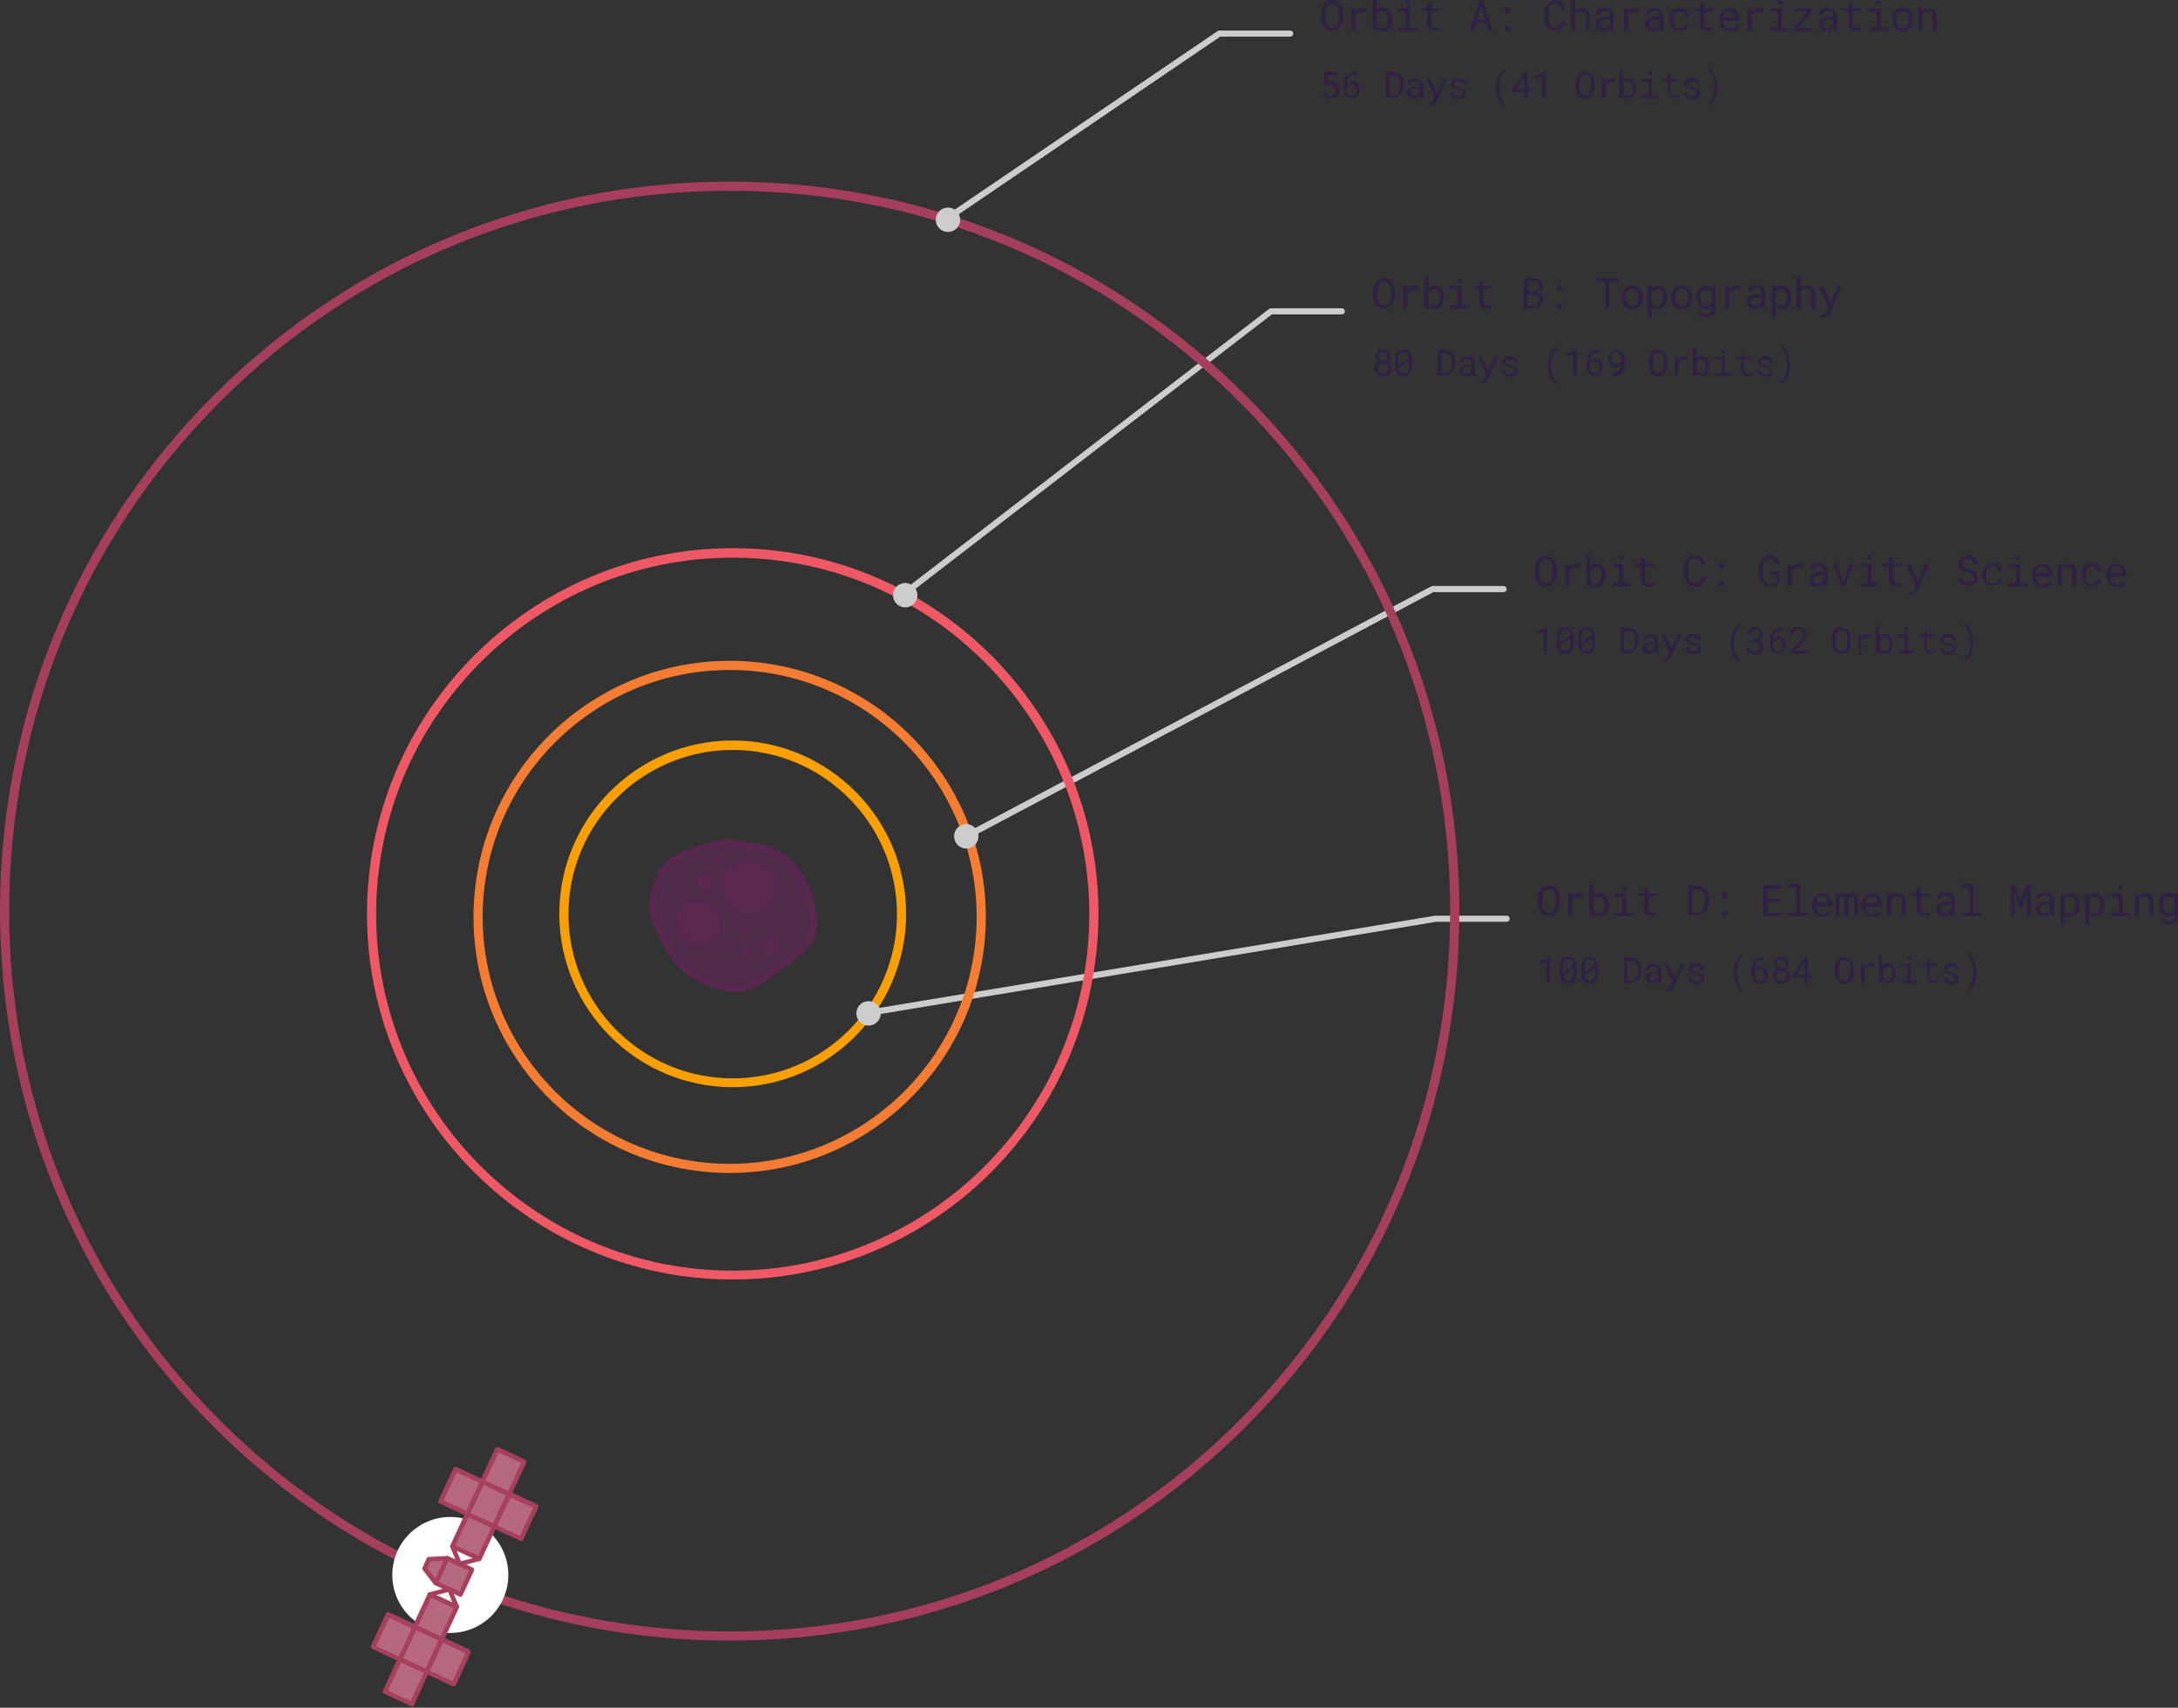 <?xml version="1.0" encoding="UTF-8"?> <!-- Generator: Adobe Illustrator 23.0.3, SVG Export Plug-In . SVG Version: 6.00 Build 0) --> <svg xmlns="http://www.w3.org/2000/svg" xmlns:xlink="http://www.w3.org/1999/xlink" id="orbit" x="0px" y="0px" width="713.4px" height="559.5px" viewBox="0 0 713.4 559.5" style="enable-background:new 0 0 713.4 559.5;" xml:space="preserve"><rect x="0" y="0" width="713.4" height="559.5" fill="#333333" stroke="none"/> <style type="text/css"> .st0{fill:#CCCCCC;} .st1{fill:#302144;} .st2{fill:#F9A000;} .st3{fill:#F47C33;} .st4{fill:#EF5966;} .st5{fill:#A53F5B;} .st6{fill:#FFFFFF;} .st7{opacity:0.75;} .st8{fill:#5A2751;} .st9{fill:#B5687E;} .st10{fill:#A6405C;} </style> <g> <path class="st0" d="M309.5,73c-0.3,0-0.6-0.2-0.8-0.4c-0.3-0.5-0.2-1.1,0.3-1.4l89.8-61c0.2-0.1,0.4-0.2,0.6-0.2h23.2 c0.6,0,1,0.4,1,1s-0.4,1-1,1h-22.9l-89.5,60.8C309.9,72.9,309.7,73,309.5,73z"></path> </g> <g> <path class="st1" d="M439.9,5.7c0,0.4,0,0.7-0.1,1.1s-0.1,0.7-0.3,1c-0.1,0.3-0.3,0.7-0.5,0.9s-0.4,0.5-0.7,0.8 c-0.3,0.2-0.5,0.4-0.9,0.5s-0.7,0.2-1.1,0.2s-0.8-0.1-1.1-0.2s-0.6-0.3-0.9-0.5c-0.3-0.2-0.5-0.5-0.7-0.8c-0.2-0.3-0.3-0.6-0.5-0.9 s-0.2-0.7-0.3-1c-0.1-0.4-0.1-0.7-0.1-1.1V4.6c0-0.4,0-0.7,0.1-1.1s0.1-0.7,0.3-1s0.3-0.7,0.5-0.9s0.4-0.6,0.7-0.8 c0.3-0.2,0.5-0.4,0.9-0.5S436,0,436.4,0s0.8,0.1,1.1,0.2c0.3,0.1,0.6,0.3,0.9,0.5c0.3,0.2,0.5,0.5,0.7,0.8s0.3,0.6,0.5,0.9 s0.2,0.7,0.3,1.1s0.1,0.7,0.1,1.1V5.7z M438.6,4.6c0-0.2,0-0.5,0-0.7s-0.1-0.5-0.1-0.8s-0.2-0.5-0.3-0.7s-0.2-0.4-0.4-0.6 s-0.4-0.3-0.6-0.4c-0.2-0.1-0.5-0.2-0.8-0.2c-0.3,0-0.5,0.1-0.8,0.2c-0.2,0.1-0.4,0.2-0.6,0.4s-0.3,0.4-0.4,0.6s-0.2,0.5-0.3,0.7 s-0.1,0.5-0.1,0.8s0,0.5-0.1,0.7v1.1c0,0.2,0,0.5,0.1,0.7s0.1,0.5,0.1,0.8s0.2,0.5,0.3,0.7s0.2,0.4,0.4,0.6s0.4,0.3,0.6,0.4 c0.2,0.1,0.5,0.2,0.8,0.2c0.3,0,0.6-0.1,0.8-0.2s0.4-0.2,0.6-0.4s0.3-0.4,0.4-0.6s0.2-0.5,0.3-0.7s0.1-0.5,0.1-0.8s0-0.5,0-0.7V4.6 z"></path> <path class="st1" d="M446.4,2.6c0.1,0,0.2,0,0.4,0s0.2,0,0.4,0c0.1,0,0.2,0,0.3,0.1c0.1,0,0.2,0,0.2,0.1L447.5,4 c-0.2-0.1-0.5-0.1-0.7-0.1c-0.2,0-0.5,0-0.7,0c-0.6,0-1.1,0.1-1.4,0.4c-0.4,0.3-0.6,0.6-0.8,1.1v4.7h-1.3V2.7h1.2l0.1,1.2 c0.3-0.4,0.7-0.7,1.1-1C445.3,2.7,445.8,2.6,446.4,2.6z"></path> <path class="st1" d="M455.9,6.5c0,0.5-0.1,1-0.2,1.5s-0.3,0.9-0.6,1.2s-0.6,0.6-0.9,0.8c-0.4,0.2-0.8,0.3-1.2,0.3 c-0.5,0-0.9-0.1-1.2-0.3c-0.3-0.2-0.6-0.4-0.9-0.7l-0.1,0.8h-1.2V-0.4h1.3v3.9c0.2-0.3,0.5-0.5,0.9-0.7s0.7-0.2,1.2-0.2 c0.5,0,0.9,0.1,1.3,0.3s0.7,0.4,0.9,0.8s0.4,0.7,0.6,1.2s0.2,1,0.2,1.5V6.5z M454.6,6.4c0-0.4,0-0.7-0.1-1 c-0.1-0.3-0.2-0.6-0.3-0.9s-0.4-0.4-0.6-0.6s-0.6-0.2-0.9-0.2c-0.2,0-0.4,0-0.6,0.1s-0.3,0.1-0.5,0.2c-0.1,0.1-0.3,0.2-0.4,0.4 c-0.1,0.1-0.2,0.3-0.3,0.5V8c0.1,0.2,0.2,0.3,0.3,0.5c0.1,0.1,0.2,0.3,0.4,0.4s0.3,0.2,0.5,0.2s0.4,0.1,0.6,0.1 c0.3,0,0.6-0.1,0.9-0.2c0.2-0.1,0.5-0.3,0.6-0.6c0.2-0.2,0.3-0.5,0.3-0.9c0.1-0.3,0.1-0.7,0.1-1V6.4z"></path> <path class="st1" d="M457.9,2.7h3.8V9h2.4v1.1h-6.2V9h2.5V3.8h-2.5V2.7z M460.3,0.8c0-0.2,0.1-0.4,0.2-0.5s0.3-0.2,0.6-0.2 c0.2,0,0.4,0.1,0.6,0.2c0.1,0.1,0.2,0.3,0.2,0.5c0,0.2-0.1,0.4-0.2,0.5c-0.1,0.1-0.3,0.2-0.6,0.2c-0.3,0-0.4-0.1-0.6-0.2 S460.3,1,460.3,0.8z"></path> <path class="st1" d="M468.9,0.9v1.8h2.8v1h-2.8v4c0,0.3,0,0.5,0.1,0.7c0.1,0.2,0.2,0.3,0.3,0.4c0.1,0.1,0.3,0.2,0.4,0.2 s0.3,0.1,0.5,0.1c0.1,0,0.3,0,0.4,0c0.1,0,0.3,0,0.4-0.1s0.3,0,0.4-0.1s0.2,0,0.3-0.1l0.2,0.9c-0.1,0.1-0.2,0.1-0.4,0.2 s-0.3,0.1-0.5,0.1s-0.4,0.1-0.6,0.1s-0.4,0-0.6,0c-0.3,0-0.6,0-0.9-0.1s-0.5-0.2-0.7-0.4c-0.2-0.2-0.4-0.5-0.5-0.8 s-0.2-0.7-0.2-1.2v-4h-1.9v-1h1.9V0.9H468.9z"></path> <path class="st1" d="M486.9,7.5h-3.3l-0.8,2.6h-1.3l3.2-10h1.1l3.2,10h-1.3L486.9,7.5z M483.9,6.4h2.6l-1.3-4.3L483.9,6.4z"></path> <path class="st1" d="M492.8,3.3c0-0.1,0-0.3,0.1-0.4s0.1-0.2,0.2-0.3s0.2-0.2,0.3-0.2s0.3-0.1,0.4-0.1s0.3,0,0.4,0.1 s0.2,0.1,0.3,0.2s0.1,0.2,0.2,0.3s0.1,0.2,0.1,0.4c0,0.1,0,0.3-0.1,0.4s-0.1,0.2-0.2,0.3s-0.2,0.2-0.3,0.2s-0.3,0.1-0.4,0.1 s-0.3,0-0.4-0.1S493.1,4.1,493,4s-0.1-0.2-0.2-0.3S492.8,3.4,492.8,3.3z M492.8,9.3c0-0.1,0-0.3,0.1-0.4s0.1-0.2,0.2-0.3 s0.2-0.2,0.3-0.2s0.3-0.1,0.4-0.1s0.3,0,0.4,0.1s0.2,0.1,0.3,0.2s0.1,0.2,0.2,0.3s0.1,0.2,0.1,0.4c0,0.1,0,0.3-0.1,0.4 s-0.1,0.2-0.2,0.3s-0.2,0.2-0.3,0.2s-0.3,0.1-0.4,0.1s-0.3,0-0.4-0.1s-0.2-0.1-0.3-0.2s-0.1-0.2-0.2-0.3S492.8,9.4,492.8,9.3z"></path> <path class="st1" d="M512.9,7.1c-0.1,0.5-0.2,0.9-0.4,1.3s-0.4,0.7-0.7,1c-0.3,0.3-0.6,0.5-1,0.6c-0.4,0.2-0.8,0.2-1.3,0.2 c-0.4,0-0.8-0.1-1.1-0.2c-0.3-0.1-0.6-0.3-0.9-0.5c-0.3-0.2-0.5-0.4-0.7-0.7c-0.2-0.3-0.3-0.6-0.5-0.9c-0.1-0.3-0.2-0.7-0.3-1 c-0.1-0.4-0.1-0.7-0.1-1.1V4.5c0-0.4,0-0.7,0.1-1.1c0.1-0.4,0.2-0.7,0.3-1c0.1-0.3,0.3-0.6,0.5-0.9c0.2-0.3,0.4-0.5,0.7-0.7 c0.3-0.2,0.6-0.4,0.9-0.5s0.7-0.2,1.1-0.2c0.5,0,0.9,0.1,1.3,0.2s0.7,0.4,1,0.6s0.5,0.6,0.7,1c0.2,0.4,0.3,0.8,0.3,1.3h-1.3 c0-0.3-0.1-0.6-0.2-0.8s-0.2-0.5-0.4-0.7s-0.4-0.3-0.6-0.5c-0.2-0.1-0.5-0.2-0.9-0.2c-0.3,0-0.6,0-0.8,0.1 c-0.2,0.1-0.4,0.2-0.6,0.4c-0.2,0.2-0.3,0.4-0.4,0.6c-0.1,0.2-0.2,0.5-0.3,0.7s-0.1,0.5-0.1,0.8c0,0.3,0,0.5,0,0.8v1.4 c0,0.2,0,0.5,0,0.8c0,0.3,0.1,0.5,0.1,0.8s0.2,0.5,0.3,0.7s0.2,0.4,0.4,0.6s0.4,0.3,0.6,0.4s0.5,0.1,0.8,0.1c0.3,0,0.6-0.1,0.9-0.2 c0.2-0.1,0.4-0.3,0.6-0.4s0.3-0.4,0.4-0.7s0.2-0.5,0.2-0.8H512.9z"></path> <path class="st1" d="M515.9,3.8c0.3-0.4,0.6-0.7,1-0.9c0.4-0.2,0.8-0.3,1.3-0.3c0.4,0,0.7,0.1,1.1,0.2s0.6,0.3,0.8,0.5 c0.2,0.2,0.4,0.5,0.5,0.9s0.2,0.8,0.2,1.3v4.7h-1.3V5.5c0-0.6-0.1-1.1-0.4-1.4s-0.7-0.4-1.2-0.4c-0.4,0-0.8,0.1-1.1,0.3 s-0.6,0.5-0.8,0.8v5.4h-1.3V-0.4h1.3V3.8z"></path> <path class="st1" d="M527.6,10.1c0-0.1-0.1-0.2-0.1-0.4s-0.1-0.3-0.1-0.4c-0.1,0.1-0.3,0.2-0.4,0.4s-0.3,0.2-0.5,0.3 s-0.4,0.2-0.6,0.2c-0.2,0.1-0.4,0.1-0.7,0.1c-0.4,0-0.7-0.1-1.1-0.2s-0.6-0.3-0.8-0.5s-0.4-0.4-0.5-0.7s-0.2-0.6-0.2-0.9 c0-0.4,0.1-0.8,0.2-1.1s0.4-0.6,0.7-0.8c0.3-0.2,0.7-0.4,1.1-0.5s0.9-0.2,1.4-0.2h1.4V5.1c0-0.2,0-0.4-0.1-0.6s-0.2-0.3-0.3-0.5 s-0.3-0.2-0.6-0.3s-0.5-0.1-0.7-0.1c-0.2,0-0.5,0-0.7,0.1s-0.4,0.1-0.5,0.3s-0.2,0.2-0.3,0.4S524,4.6,524,4.8h-1.3 c0-0.3,0.1-0.5,0.2-0.8s0.3-0.5,0.6-0.7s0.6-0.4,0.9-0.5s0.8-0.2,1.2-0.2c0.4,0,0.8,0.1,1.2,0.2c0.4,0.1,0.7,0.3,0.9,0.5 s0.5,0.5,0.6,0.8s0.2,0.7,0.2,1.1v3.4c0,0.2,0,0.5,0.1,0.8c0,0.3,0.1,0.5,0.2,0.7v0.1H527.6z M525.3,9.2c0.2,0,0.5,0,0.7-0.1 c0.2-0.1,0.4-0.1,0.6-0.3s0.3-0.2,0.5-0.4c0.1-0.1,0.2-0.3,0.3-0.4V6.5h-1.2c-0.7,0-1.3,0.1-1.7,0.3s-0.6,0.6-0.6,1 c0,0.2,0,0.4,0.1,0.5s0.2,0.3,0.3,0.4s0.3,0.2,0.5,0.3C524.9,9.1,525.1,9.2,525.3,9.2z"></path> <path class="st1" d="M535.7,2.6c0.1,0,0.2,0,0.4,0s0.2,0,0.4,0c0.1,0,0.2,0,0.3,0.1c0.1,0,0.2,0,0.2,0.1L536.8,4 c-0.2-0.1-0.5-0.1-0.7-0.1c-0.2,0-0.5,0-0.7,0c-0.6,0-1.1,0.1-1.4,0.4c-0.4,0.3-0.6,0.6-0.8,1.1v4.7h-1.3V2.7h1.2l0.1,1.2 c0.3-0.4,0.7-0.7,1.1-1C534.7,2.7,535.1,2.6,535.7,2.6z"></path> <path class="st1" d="M543.8,10.1c0-0.1-0.1-0.2-0.1-0.4c0-0.1-0.1-0.3-0.1-0.4c-0.1,0.1-0.3,0.2-0.4,0.4c-0.2,0.1-0.3,0.2-0.5,0.3 c-0.2,0.1-0.4,0.2-0.6,0.2s-0.4,0.1-0.7,0.1c-0.4,0-0.7-0.1-1.1-0.2c-0.3-0.1-0.6-0.3-0.8-0.5c-0.2-0.2-0.4-0.4-0.5-0.7 c-0.1-0.3-0.2-0.6-0.2-0.9c0-0.4,0.1-0.8,0.2-1.1c0.2-0.3,0.4-0.6,0.7-0.8s0.7-0.4,1.1-0.5c0.4-0.1,0.9-0.2,1.4-0.2h1.4V5.1 c0-0.2,0-0.4-0.1-0.6s-0.2-0.3-0.3-0.5s-0.3-0.2-0.6-0.3c-0.2-0.1-0.5-0.1-0.7-0.1c-0.3,0-0.5,0-0.7,0.1c-0.2,0.1-0.4,0.1-0.5,0.3 s-0.2,0.2-0.3,0.4c-0.1,0.1-0.1,0.3-0.1,0.4H539c0-0.3,0.1-0.5,0.2-0.8c0.1-0.3,0.3-0.5,0.6-0.7c0.3-0.2,0.6-0.4,0.9-0.5 c0.4-0.1,0.8-0.2,1.2-0.2c0.4,0,0.8,0.1,1.2,0.2s0.7,0.3,0.9,0.5c0.3,0.2,0.5,0.5,0.6,0.8s0.2,0.7,0.2,1.1v3.4c0,0.2,0,0.5,0.1,0.8 s0.1,0.5,0.2,0.7v0.1H543.8z M541.6,9.2c0.2,0,0.5,0,0.7-0.1s0.4-0.1,0.6-0.3c0.2-0.1,0.3-0.2,0.5-0.4s0.2-0.3,0.3-0.4V6.5h-1.2 c-0.7,0-1.3,0.1-1.7,0.3s-0.6,0.6-0.6,1c0,0.2,0,0.4,0.1,0.5c0.1,0.2,0.2,0.3,0.3,0.4s0.3,0.2,0.5,0.3S541.3,9.2,541.6,9.2z"></path> <path class="st1" d="M550.2,9.2c0.2,0,0.4,0,0.7-0.1s0.4-0.2,0.6-0.3c0.2-0.1,0.3-0.3,0.4-0.5S552,8,552,7.8h1.2 c0,0.3-0.1,0.6-0.3,0.9s-0.4,0.6-0.7,0.8c-0.3,0.2-0.6,0.4-1,0.5c-0.4,0.1-0.7,0.2-1.1,0.2c-0.6,0-1.1-0.1-1.5-0.3 c-0.4-0.2-0.8-0.5-1-0.8s-0.5-0.7-0.6-1.2c-0.1-0.4-0.2-0.9-0.2-1.4V6.3c0-0.5,0.1-1,0.2-1.4c0.1-0.4,0.4-0.8,0.6-1.2 s0.6-0.6,1-0.8c0.4-0.2,0.9-0.3,1.5-0.3c0.4,0,0.8,0.1,1.2,0.2s0.7,0.3,1,0.6s0.5,0.5,0.6,0.9s0.2,0.7,0.2,1.1H552 c0-0.2-0.1-0.4-0.1-0.6s-0.2-0.4-0.4-0.5c-0.2-0.2-0.3-0.3-0.6-0.4s-0.5-0.1-0.7-0.1c-0.4,0-0.7,0.1-1,0.2s-0.5,0.4-0.6,0.6 s-0.3,0.5-0.4,0.9s-0.1,0.6-0.1,1v0.3c0,0.3,0,0.6,0.1,1s0.2,0.6,0.3,0.9s0.4,0.5,0.6,0.6S549.8,9.2,550.2,9.2z"></path> <path class="st1" d="M558.2,0.9v1.8h2.8v1h-2.8v4c0,0.3,0,0.5,0.1,0.7c0.1,0.2,0.2,0.3,0.3,0.4c0.1,0.1,0.3,0.2,0.4,0.2 s0.3,0.1,0.5,0.1c0.1,0,0.3,0,0.4,0c0.1,0,0.3,0,0.4-0.1s0.3,0,0.4-0.1s0.2,0,0.3-0.1l0.2,0.9c-0.1,0.1-0.2,0.1-0.4,0.2 s-0.3,0.1-0.5,0.1s-0.4,0.1-0.6,0.1s-0.4,0-0.6,0c-0.3,0-0.6,0-0.9-0.1s-0.5-0.2-0.7-0.4c-0.2-0.2-0.4-0.5-0.5-0.8 s-0.2-0.7-0.2-1.2v-4H555v-1h1.9V0.9H558.2z"></path> <path class="st1" d="M566.6,10.3c-0.5,0-1-0.1-1.4-0.3c-0.4-0.2-0.8-0.4-1.1-0.7s-0.6-0.7-0.7-1.1s-0.3-0.9-0.3-1.4V6.4 c0-0.6,0.1-1.1,0.3-1.6s0.4-0.9,0.8-1.2c0.3-0.3,0.7-0.6,1.1-0.7c0.4-0.2,0.8-0.3,1.2-0.3c0.5,0,1,0.1,1.4,0.3 c0.4,0.2,0.7,0.4,1,0.8s0.5,0.7,0.6,1.2c0.1,0.4,0.2,0.9,0.2,1.4v0.6h-5.3c0,0.3,0.1,0.7,0.2,1c0.1,0.3,0.3,0.6,0.5,0.8 c0.2,0.2,0.4,0.4,0.7,0.5s0.6,0.2,0.9,0.2c0.5,0,0.9-0.1,1.2-0.3s0.6-0.4,0.9-0.7l0.8,0.6c-0.1,0.2-0.3,0.4-0.5,0.5 c-0.2,0.2-0.4,0.3-0.6,0.5s-0.5,0.2-0.8,0.3S567,10.3,566.6,10.3z M566.4,3.6c-0.3,0-0.5,0-0.7,0.1s-0.4,0.2-0.6,0.4 s-0.3,0.4-0.5,0.7c-0.1,0.3-0.2,0.6-0.3,0.9h4V5.7c0-0.2-0.1-0.5-0.1-0.7c-0.1-0.2-0.2-0.5-0.4-0.6s-0.3-0.3-0.6-0.5 C567,3.7,566.8,3.6,566.4,3.6z"></path> <path class="st1" d="M576.3,2.6c0.1,0,0.2,0,0.4,0c0.1,0,0.2,0,0.4,0s0.2,0,0.3,0.1s0.2,0,0.2,0.1L577.4,4 c-0.2-0.1-0.5-0.1-0.7-0.1s-0.5,0-0.7,0c-0.6,0-1.1,0.1-1.4,0.4s-0.6,0.6-0.8,1.1v4.7h-1.3V2.7h1.2l0.1,1.2c0.3-0.4,0.7-0.7,1.1-1 S575.8,2.6,576.3,2.6z"></path> <path class="st1" d="M579.8,2.7h3.8V9h2.4v1.1h-6.2V9h2.5V3.8h-2.5V2.7z M582.1,0.8c0-0.2,0.1-0.4,0.2-0.5s0.3-0.2,0.6-0.2 c0.2,0,0.4,0.1,0.6,0.2c0.1,0.1,0.2,0.3,0.2,0.5c0,0.2-0.1,0.4-0.2,0.5c-0.1,0.1-0.3,0.2-0.6,0.2c-0.3,0-0.4-0.1-0.6-0.2 S582.1,1,582.1,0.8z"></path> <path class="st1" d="M589.2,9.1h4.7v1h-6.3V9.2l4.4-5.4h-4.4v-1h6v0.9L589.2,9.1z"></path> <path class="st1" d="M600.7,10.1c0-0.1-0.1-0.2-0.1-0.4c0-0.1-0.1-0.3-0.1-0.4c-0.1,0.1-0.3,0.2-0.4,0.4c-0.2,0.1-0.3,0.2-0.5,0.3 c-0.2,0.1-0.4,0.2-0.6,0.2s-0.4,0.1-0.7,0.1c-0.4,0-0.7-0.1-1.1-0.2c-0.3-0.1-0.6-0.3-0.8-0.5c-0.2-0.2-0.4-0.4-0.5-0.7 c-0.1-0.3-0.2-0.6-0.2-0.9c0-0.4,0.1-0.8,0.2-1.1c0.2-0.3,0.4-0.6,0.7-0.8s0.7-0.4,1.1-0.5c0.4-0.1,0.9-0.2,1.4-0.2h1.4V5.1 c0-0.2,0-0.4-0.1-0.6S600.1,4.1,600,4s-0.3-0.2-0.6-0.3c-0.2-0.1-0.5-0.1-0.7-0.1c-0.3,0-0.5,0-0.7,0.1c-0.2,0.1-0.4,0.1-0.5,0.3 s-0.2,0.2-0.3,0.4c-0.1,0.1-0.1,0.3-0.1,0.4h-1.3c0-0.3,0.1-0.5,0.2-0.8c0.1-0.3,0.3-0.5,0.6-0.7c0.3-0.2,0.6-0.4,0.9-0.5 c0.4-0.1,0.8-0.2,1.2-0.2c0.4,0,0.8,0.1,1.2,0.2s0.7,0.3,0.9,0.5c0.3,0.2,0.5,0.5,0.6,0.8s0.2,0.7,0.2,1.1v3.4c0,0.2,0,0.5,0.1,0.8 s0.1,0.5,0.2,0.7v0.1H600.7z M598.4,9.2c0.2,0,0.5,0,0.7-0.1s0.4-0.1,0.6-0.3c0.2-0.1,0.3-0.2,0.5-0.4s0.2-0.3,0.3-0.4V6.5h-1.2 c-0.7,0-1.3,0.1-1.7,0.3s-0.6,0.6-0.6,1c0,0.2,0,0.4,0.1,0.5c0.1,0.2,0.2,0.3,0.3,0.4s0.3,0.2,0.5,0.3S598.2,9.2,598.4,9.2z"></path> <path class="st1" d="M606.9,0.9v1.8h2.8v1h-2.8v4c0,0.3,0,0.5,0.1,0.7c0.1,0.2,0.2,0.3,0.3,0.4c0.1,0.1,0.3,0.2,0.4,0.2 s0.3,0.1,0.5,0.1c0.1,0,0.3,0,0.4,0c0.1,0,0.3,0,0.4-0.1s0.3,0,0.4-0.1s0.2,0,0.3-0.1l0.2,0.9c-0.1,0.1-0.2,0.1-0.4,0.2 s-0.3,0.1-0.5,0.1s-0.4,0.1-0.6,0.1s-0.4,0-0.6,0c-0.3,0-0.6,0-0.9-0.1s-0.5-0.2-0.7-0.4c-0.2-0.2-0.4-0.5-0.5-0.8 s-0.2-0.7-0.2-1.2v-4h-1.9v-1h1.9V0.9H606.9z"></path> <path class="st1" d="M612.3,2.7h3.8V9h2.4v1.1h-6.2V9h2.5V3.8h-2.5V2.7z M614.6,0.8c0-0.2,0.1-0.4,0.2-0.5s0.3-0.2,0.6-0.2 c0.3,0,0.4,0.1,0.6,0.2c0.1,0.1,0.2,0.3,0.2,0.5c0,0.2-0.1,0.4-0.2,0.5c-0.1,0.1-0.3,0.2-0.6,0.2c-0.3,0-0.4-0.1-0.6-0.2 S614.6,1,614.6,0.8z"></path> <path class="st1" d="M619.8,6.4c0-0.5,0.1-1,0.2-1.5s0.4-0.9,0.7-1.2c0.3-0.3,0.6-0.6,1.1-0.8s0.9-0.3,1.4-0.3c0.5,0,1,0.1,1.4,0.3 c0.4,0.2,0.8,0.5,1.1,0.8c0.3,0.3,0.5,0.7,0.7,1.2s0.2,1,0.2,1.5v0.2c0,0.5-0.1,1-0.2,1.5s-0.4,0.9-0.7,1.2 c-0.3,0.3-0.6,0.6-1.1,0.8s-0.9,0.3-1.4,0.3c-0.5,0-1-0.1-1.4-0.3c-0.4-0.2-0.8-0.5-1.1-0.8c-0.3-0.3-0.5-0.7-0.7-1.2 s-0.2-1-0.2-1.5V6.4z M621.1,6.5c0,0.4,0,0.7,0.1,1s0.2,0.6,0.4,0.9c0.2,0.3,0.4,0.4,0.7,0.6s0.6,0.2,0.9,0.2 c0.3,0,0.7-0.1,0.9-0.2c0.3-0.1,0.5-0.3,0.7-0.6c0.2-0.3,0.3-0.5,0.4-0.9s0.1-0.7,0.1-1V6.4c0-0.4,0-0.7-0.1-1 c-0.1-0.3-0.2-0.6-0.4-0.9c-0.2-0.3-0.4-0.5-0.7-0.6c-0.3-0.1-0.6-0.2-0.9-0.2s-0.7,0.1-0.9,0.2s-0.5,0.3-0.7,0.6 c-0.2,0.3-0.3,0.5-0.4,0.9s-0.1,0.7-0.1,1V6.5z"></path> <path class="st1" d="M629.4,2.7l0.1,1.1c0.3-0.4,0.6-0.7,1-0.9s0.8-0.3,1.3-0.3c0.4,0,0.7,0.1,1.1,0.2c0.3,0.1,0.6,0.3,0.8,0.5 s0.4,0.5,0.5,0.9c0.1,0.4,0.2,0.8,0.2,1.3v4.7h-1.3V5.5c0-0.3,0-0.6-0.1-0.8s-0.2-0.4-0.3-0.6c-0.1-0.1-0.3-0.2-0.5-0.3 c-0.2-0.1-0.4-0.1-0.7-0.1c-0.4,0-0.8,0.1-1.1,0.3c-0.3,0.2-0.6,0.5-0.8,0.8v5.3h-1.3V2.7H629.4z"></path> <path class="st1" d="M433.6,27.8l0.4-4.3h4.4v1.1h-3.5l-0.2,2.3c0.2-0.1,0.4-0.2,0.6-0.3s0.5-0.1,0.8-0.1c0.4,0,0.7,0.1,1.1,0.2 s0.6,0.3,0.8,0.6s0.4,0.5,0.5,0.9s0.2,0.7,0.2,1.2c0,0.4-0.1,0.8-0.2,1.1s-0.3,0.6-0.5,0.9s-0.5,0.4-0.8,0.6s-0.7,0.2-1.2,0.2 c-0.3,0-0.7,0-1-0.1s-0.6-0.2-0.8-0.4s-0.4-0.4-0.6-0.7s-0.3-0.6-0.3-1h1c0.1,0.5,0.2,0.9,0.5,1.1s0.7,0.4,1.1,0.4 c0.3,0,0.5,0,0.7-0.1s0.4-0.2,0.5-0.4s0.2-0.4,0.3-0.6s0.1-0.5,0.1-0.8c0-0.3,0-0.5-0.1-0.7s-0.2-0.4-0.3-0.6s-0.3-0.3-0.5-0.4 s-0.5-0.1-0.7-0.1c-0.2,0-0.3,0-0.5,0s-0.2,0.1-0.4,0.1s-0.2,0.1-0.3,0.2s-0.2,0.1-0.3,0.2L433.6,27.8z"></path> <path class="st1" d="M444.2,23.6v1h-0.1c-0.4,0-0.7,0-1,0.1s-0.5,0.2-0.7,0.3s-0.4,0.3-0.6,0.5s-0.3,0.4-0.4,0.6s-0.2,0.4-0.2,0.7 s-0.1,0.5-0.1,0.7c0.1-0.1,0.2-0.2,0.4-0.3s0.3-0.2,0.4-0.3s0.3-0.1,0.5-0.2s0.4-0.1,0.6-0.1c0.4,0,0.8,0.1,1.1,0.2 s0.6,0.4,0.8,0.6s0.3,0.6,0.4,0.9s0.1,0.7,0.1,1c0,0.4-0.1,0.8-0.2,1.1s-0.3,0.7-0.5,0.9s-0.5,0.5-0.8,0.6s-0.7,0.2-1.1,0.2 c-0.3,0-0.6,0-0.8-0.1s-0.5-0.2-0.7-0.4s-0.4-0.3-0.5-0.5s-0.3-0.4-0.4-0.7s-0.2-0.5-0.2-0.8S440,29.2,440,29v-0.5 c0-0.4,0-0.8,0.1-1.2s0.1-0.8,0.2-1.1s0.3-0.7,0.5-1s0.5-0.6,0.8-0.8s0.7-0.4,1.1-0.5S443.5,23.6,444.2,23.6L444.2,23.6z M442.8,27.4c-0.2,0-0.4,0-0.5,0.1s-0.3,0.1-0.5,0.2s-0.3,0.2-0.4,0.4s-0.2,0.3-0.3,0.5V29c0,0.4,0,0.7,0.1,1s0.2,0.5,0.4,0.7 s0.3,0.4,0.5,0.5s0.4,0.2,0.6,0.2c0.3,0,0.5,0,0.7-0.1s0.4-0.2,0.5-0.4s0.2-0.4,0.3-0.6s0.1-0.5,0.1-0.8c0-0.2,0-0.5-0.1-0.7 s-0.2-0.4-0.3-0.6s-0.3-0.3-0.5-0.4S443,27.4,442.8,27.4z"></path> <path class="st1" d="M454,32.1v-8.5h2c0.6,0,1.1,0.1,1.6,0.3s0.9,0.5,1.2,0.8s0.6,0.8,0.7,1.2s0.3,1,0.3,1.6v0.6 c0,0.6-0.1,1.1-0.3,1.6s-0.4,0.9-0.7,1.2s-0.7,0.6-1.2,0.8s-1,0.3-1.6,0.3H454z M455.1,24.5v6.8h0.9c0.5,0,0.9-0.1,1.2-0.2 s0.6-0.4,0.8-0.6s0.4-0.6,0.5-1s0.2-0.8,0.2-1.2v-0.6c0-0.4-0.1-0.8-0.2-1.2s-0.3-0.7-0.5-1s-0.5-0.5-0.8-0.6s-0.7-0.2-1.2-0.2 H455.1z"></path> <path class="st1" d="M465.2,32.1c0-0.1-0.1-0.2-0.1-0.3s0-0.3-0.1-0.4c-0.1,0.1-0.2,0.2-0.4,0.3s-0.3,0.2-0.4,0.3s-0.3,0.1-0.5,0.2 s-0.4,0.1-0.6,0.1c-0.3,0-0.6,0-0.9-0.1s-0.5-0.2-0.7-0.4s-0.3-0.4-0.4-0.6s-0.2-0.5-0.2-0.7c0-0.3,0.1-0.7,0.2-0.9 s0.3-0.5,0.6-0.7s0.6-0.3,0.9-0.4s0.8-0.1,1.2-0.1h1.2v-0.5c0-0.2,0-0.4-0.1-0.5s-0.2-0.3-0.3-0.4s-0.3-0.2-0.5-0.2 s-0.4-0.1-0.6-0.1c-0.2,0-0.4,0-0.6,0.1s-0.3,0.1-0.4,0.2s-0.2,0.2-0.3,0.3s-0.1,0.3-0.1,0.4h-1.1c0-0.2,0.1-0.5,0.2-0.7 s0.3-0.4,0.5-0.6s0.5-0.3,0.8-0.4s0.7-0.2,1.1-0.2c0.4,0,0.7,0,1,0.1s0.6,0.2,0.8,0.4s0.4,0.4,0.5,0.7s0.2,0.6,0.2,0.9v2.9 c0,0.2,0,0.4,0.1,0.7s0.1,0.4,0.2,0.6v0.1H465.2z M463.3,31.3c0.2,0,0.4,0,0.6-0.1s0.3-0.1,0.5-0.2s0.3-0.2,0.4-0.3 s0.2-0.2,0.3-0.4V29h-1c-0.6,0-1.1,0.1-1.5,0.3s-0.5,0.5-0.5,0.9c0,0.2,0,0.3,0.1,0.4s0.1,0.2,0.2,0.3s0.2,0.2,0.4,0.2 S463.1,31.3,463.3,31.3z"></path> <path class="st1" d="M470.4,29.9l0.3,0.8l1.9-4.9h1.2l-3.2,7.3c-0.1,0.2-0.2,0.3-0.3,0.5s-0.3,0.4-0.4,0.5s-0.4,0.3-0.6,0.4 s-0.5,0.2-0.8,0.2c-0.1,0-0.1,0-0.2,0s-0.1,0-0.2,0s-0.1,0-0.2,0s-0.1,0-0.1,0l0.2-0.9c0,0,0.1,0,0.1,0s0.1,0,0.1,0s0.1,0,0.1,0 s0.1,0,0.1,0c0.1,0,0.3,0,0.4-0.1s0.2-0.2,0.3-0.3s0.2-0.2,0.2-0.4s0.1-0.2,0.2-0.3l0.4-0.8l-2.7-6h1.2L470.4,29.9z"></path> <path class="st1" d="M479.2,30.4c0-0.1,0-0.2-0.1-0.3s-0.1-0.2-0.3-0.3s-0.3-0.2-0.5-0.2s-0.4-0.1-0.7-0.2c-0.4-0.1-0.7-0.2-1-0.3 s-0.6-0.2-0.8-0.4s-0.4-0.3-0.5-0.5s-0.2-0.4-0.2-0.7c0-0.3,0.1-0.5,0.2-0.7s0.3-0.4,0.5-0.6s0.5-0.3,0.8-0.4s0.6-0.1,1-0.1 c0.4,0,0.7,0.1,1.1,0.2s0.6,0.2,0.8,0.4s0.4,0.4,0.5,0.6s0.2,0.5,0.2,0.8h-1.1c0-0.1,0-0.3-0.1-0.4s-0.2-0.2-0.3-0.3 s-0.3-0.2-0.5-0.2s-0.4-0.1-0.6-0.1c-0.2,0-0.4,0-0.6,0.1s-0.3,0.1-0.4,0.2s-0.2,0.2-0.3,0.3s-0.1,0.2-0.1,0.4c0,0.1,0,0.2,0.1,0.3 s0.1,0.2,0.2,0.3s0.3,0.1,0.5,0.2s0.4,0.1,0.7,0.2c0.4,0.1,0.7,0.2,1,0.3s0.6,0.2,0.8,0.4s0.4,0.3,0.5,0.5s0.2,0.4,0.2,0.7 c0,0.3-0.1,0.5-0.2,0.8s-0.3,0.4-0.5,0.6s-0.5,0.3-0.8,0.4s-0.7,0.1-1,0.1c-0.4,0-0.8-0.1-1.1-0.2s-0.6-0.3-0.9-0.5 s-0.4-0.4-0.5-0.7s-0.2-0.5-0.2-0.8h1.1c0,0.2,0.1,0.4,0.2,0.6s0.2,0.3,0.4,0.4s0.3,0.2,0.5,0.2s0.4,0.1,0.6,0.1 c0.5,0,0.8-0.1,1.1-0.3S479.2,30.7,479.2,30.4z"></path> <path class="st1" d="M490,28.7c0-0.6,0-1.1,0.1-1.6s0.2-0.9,0.4-1.4s0.3-0.8,0.5-1.2s0.4-0.7,0.6-0.9s0.4-0.5,0.6-0.7 s0.4-0.3,0.6-0.5l0.2,0.7c-0.2,0.2-0.5,0.4-0.7,0.8s-0.5,0.7-0.6,1.2s-0.3,1-0.5,1.6s-0.2,1.2-0.2,2v0.1c0,0.7,0.1,1.4,0.2,2 s0.3,1.1,0.5,1.6s0.4,0.8,0.6,1.2s0.5,0.6,0.7,0.8l-0.2,0.7c-0.2-0.1-0.4-0.3-0.6-0.4s-0.4-0.4-0.6-0.7s-0.4-0.6-0.6-0.9 s-0.4-0.7-0.5-1.1s-0.3-0.9-0.4-1.4S490,29.3,490,28.7L490,28.7z"></path> <path class="st1" d="M500.3,29.3h1.2v0.9h-1.2v2h-1.1v-2h-3.9v-0.6l3.8-5.9h1.2V29.3z M496.5,29.3h2.7V25l-0.2,0.3L496.5,29.3z"></path> <path class="st1" d="M506.3,32.1h-1.1V25l-2.2,0.8v-1l3.2-1.2h0.1V32.1z"></path> <path class="st1" d="M522.3,28.4c0,0.3,0,0.6-0.1,0.9s-0.1,0.6-0.2,0.9s-0.2,0.6-0.4,0.8s-0.3,0.5-0.6,0.7s-0.5,0.3-0.8,0.4 s-0.6,0.2-1,0.2s-0.7-0.1-1-0.2s-0.5-0.3-0.8-0.4s-0.4-0.4-0.6-0.7s-0.3-0.5-0.4-0.8s-0.2-0.6-0.2-0.9s-0.1-0.6-0.1-0.9v-1 c0-0.3,0-0.6,0.1-0.9s0.1-0.6,0.2-0.9s0.2-0.6,0.4-0.8s0.3-0.5,0.6-0.7s0.5-0.3,0.8-0.4s0.6-0.2,1-0.2s0.7,0.1,1,0.2 s0.5,0.3,0.8,0.4s0.4,0.4,0.6,0.7s0.3,0.5,0.4,0.8s0.2,0.6,0.2,0.9s0.1,0.6,0.1,0.9V28.4z M521.2,27.4c0-0.2,0-0.4,0-0.6 s-0.1-0.4-0.1-0.7s-0.1-0.4-0.2-0.6s-0.2-0.4-0.4-0.5s-0.3-0.3-0.5-0.4s-0.4-0.1-0.7-0.1c-0.2,0-0.5,0-0.7,0.1s-0.4,0.2-0.5,0.4 s-0.3,0.3-0.4,0.5s-0.2,0.4-0.2,0.6s-0.1,0.4-0.1,0.7s0,0.4,0,0.6v1c0,0.2,0,0.4,0,0.6s0.1,0.4,0.1,0.7s0.1,0.4,0.2,0.6 s0.2,0.4,0.4,0.5s0.3,0.3,0.5,0.4s0.4,0.1,0.7,0.1s0.5,0,0.7-0.1s0.4-0.2,0.5-0.4s0.3-0.3,0.3-0.5s0.2-0.4,0.2-0.6s0.1-0.4,0.1-0.7 s0-0.4,0-0.6V27.4z"></path> <path class="st1" d="M527.9,25.7c0.1,0,0.2,0,0.3,0s0.2,0,0.3,0s0.2,0,0.3,0s0.2,0,0.2,0.1l-0.1,1.1c-0.2,0-0.4-0.1-0.6-0.1 s-0.4,0-0.6,0c-0.5,0-0.9,0.1-1.2,0.3s-0.5,0.6-0.7,1v4.1h-1.1v-6.3h1l0.1,1c0.3-0.3,0.6-0.6,0.9-0.8S527.4,25.7,527.9,25.7z"></path> <path class="st1" d="M536,29c0,0.5-0.1,0.9-0.2,1.3s-0.3,0.7-0.5,1s-0.5,0.5-0.8,0.7s-0.7,0.2-1.1,0.2c-0.4,0-0.8-0.1-1.1-0.2 s-0.6-0.4-0.8-0.6l-0.1,0.7h-1v-9h1.1v3.3c0.2-0.3,0.5-0.5,0.8-0.6s0.6-0.2,1-0.2c0.4,0,0.8,0.1,1.1,0.2s0.6,0.4,0.8,0.7 s0.4,0.6,0.5,1s0.2,0.8,0.2,1.3V29z M535,28.9c0-0.3,0-0.6-0.1-0.9s-0.2-0.5-0.3-0.7s-0.3-0.4-0.5-0.5s-0.5-0.2-0.8-0.2 c-0.2,0-0.4,0-0.5,0.1s-0.3,0.1-0.4,0.2s-0.2,0.2-0.3,0.3s-0.2,0.2-0.2,0.4v2.8c0.1,0.1,0.2,0.3,0.2,0.4s0.2,0.2,0.3,0.3 s0.3,0.2,0.4,0.2s0.3,0.1,0.5,0.1c0.3,0,0.6-0.1,0.8-0.2s0.4-0.3,0.5-0.5s0.2-0.5,0.3-0.7s0.1-0.6,0.1-0.9V28.9z"></path> <path class="st1" d="M537.8,25.8h3.2v5.4h2.1v0.9h-5.3v-0.9h2.2v-4.5h-2.2V25.8z M539.8,24.1c0-0.2,0.1-0.3,0.2-0.5 s0.3-0.2,0.5-0.2c0.2,0,0.4,0.1,0.5,0.2s0.2,0.3,0.2,0.5c0,0.2-0.1,0.3-0.2,0.4s-0.3,0.2-0.5,0.2c-0.2,0-0.4-0.1-0.5-0.2 S539.8,24.3,539.8,24.1z"></path> <path class="st1" d="M547.2,24.3v1.5h2.4v0.8h-2.4v3.4c0,0.2,0,0.4,0.1,0.6s0.1,0.3,0.3,0.4s0.2,0.2,0.4,0.2s0.3,0.1,0.5,0.1 c0.1,0,0.2,0,0.4,0s0.2,0,0.4,0s0.2,0,0.3-0.1s0.2,0,0.3-0.1l0.2,0.8c-0.1,0.1-0.2,0.1-0.3,0.1s-0.3,0.1-0.4,0.1s-0.3,0.1-0.5,0.1 s-0.3,0-0.5,0c-0.3,0-0.5,0-0.8-0.1s-0.5-0.2-0.6-0.4s-0.3-0.4-0.4-0.7s-0.2-0.6-0.2-1v-3.4h-1.7v-0.8h1.7v-1.5H547.2z"></path> <path class="st1" d="M555.8,30.4c0-0.1,0-0.2-0.1-0.3s-0.1-0.2-0.3-0.3s-0.3-0.2-0.5-0.2s-0.4-0.1-0.7-0.2c-0.4-0.1-0.7-0.2-1-0.3 s-0.6-0.2-0.8-0.4s-0.4-0.3-0.5-0.5s-0.2-0.4-0.2-0.7c0-0.3,0.1-0.5,0.2-0.7s0.3-0.4,0.5-0.6s0.5-0.3,0.8-0.4s0.6-0.1,1-0.1 c0.4,0,0.7,0.1,1.1,0.2s0.6,0.2,0.8,0.4s0.4,0.4,0.5,0.6s0.2,0.5,0.2,0.8h-1.1c0-0.1,0-0.3-0.1-0.4s-0.2-0.2-0.3-0.3 s-0.3-0.2-0.5-0.2s-0.4-0.1-0.6-0.1c-0.2,0-0.4,0-0.6,0.1s-0.3,0.1-0.4,0.2s-0.2,0.2-0.3,0.3s-0.1,0.2-0.1,0.4c0,0.1,0,0.2,0.1,0.3 s0.1,0.2,0.2,0.3s0.3,0.1,0.5,0.2s0.4,0.1,0.7,0.2c0.4,0.1,0.7,0.2,1,0.3s0.6,0.2,0.8,0.4s0.4,0.3,0.5,0.5s0.2,0.4,0.2,0.7 c0,0.3-0.1,0.5-0.2,0.8s-0.3,0.4-0.5,0.6s-0.5,0.3-0.8,0.4s-0.7,0.1-1,0.1c-0.4,0-0.8-0.1-1.1-0.2s-0.6-0.3-0.9-0.5 s-0.4-0.4-0.5-0.7s-0.2-0.5-0.2-0.8h1.1c0,0.2,0.1,0.4,0.2,0.6s0.2,0.3,0.4,0.4s0.3,0.2,0.5,0.2s0.4,0.1,0.6,0.1 c0.5,0,0.8-0.1,1.1-0.3S555.8,30.7,555.8,30.4z"></path> <path class="st1" d="M562.5,28.7c0,0.6,0,1.1-0.1,1.6s-0.2,0.9-0.4,1.4s-0.3,0.8-0.5,1.1s-0.4,0.7-0.6,0.9s-0.4,0.5-0.6,0.7 s-0.4,0.3-0.6,0.4l-0.2-0.7c0.2-0.2,0.5-0.4,0.7-0.8s0.5-0.7,0.6-1.2s0.3-1,0.5-1.6s0.2-1.3,0.2-2v-0.1c0-0.7-0.1-1.4-0.2-2 s-0.3-1.1-0.5-1.6s-0.4-0.8-0.7-1.2s-0.5-0.6-0.7-0.8l0.2-0.7c0.2,0.1,0.4,0.3,0.6,0.5s0.4,0.4,0.6,0.7s0.4,0.6,0.6,0.9 s0.4,0.7,0.5,1.2s0.3,0.9,0.4,1.4S562.5,28.1,562.5,28.7L562.5,28.7z"></path> </g> <g> <path class="st0" d="M295.5,196c-0.3,0-0.6-0.1-0.8-0.4c-0.3-0.4-0.3-1.1,0.2-1.4l120.8-93c0.2-0.1,0.4-0.2,0.6-0.2h23.2 c0.6,0,1,0.4,1,1s-0.4,1-1,1h-22.9l-120.5,92.8C295.9,195.9,295.7,196,295.5,196z"></path> </g> <g> <path class="st1" d="M456.9,96.7c0,0.4,0,0.7-0.1,1.1s-0.1,0.7-0.3,1c-0.1,0.3-0.3,0.7-0.5,0.9s-0.4,0.5-0.7,0.8 c-0.3,0.2-0.5,0.4-0.9,0.5s-0.7,0.2-1.1,0.2s-0.8-0.1-1.1-0.2s-0.6-0.3-0.9-0.5c-0.3-0.2-0.5-0.5-0.7-0.8c-0.2-0.3-0.3-0.6-0.5-0.9 s-0.2-0.7-0.3-1c-0.1-0.4-0.1-0.7-0.1-1.1v-1.1c0-0.4,0-0.7,0.1-1.1s0.1-0.7,0.3-1s0.3-0.7,0.5-0.9s0.4-0.6,0.7-0.8 c0.3-0.2,0.5-0.4,0.9-0.5s0.7-0.2,1.1-0.2s0.8,0.1,1.1,0.2c0.3,0.1,0.6,0.3,0.9,0.5c0.3,0.2,0.5,0.5,0.7,0.8s0.3,0.6,0.5,0.9 s0.2,0.7,0.3,1.1s0.1,0.7,0.1,1.1V96.7z M455.6,95.6c0-0.2,0-0.5,0-0.7s-0.1-0.5-0.1-0.8s-0.2-0.5-0.3-0.7s-0.2-0.4-0.4-0.6 s-0.4-0.3-0.6-0.4c-0.2-0.1-0.5-0.2-0.8-0.2c-0.3,0-0.5,0.1-0.8,0.2c-0.2,0.1-0.4,0.2-0.6,0.4s-0.3,0.4-0.4,0.6s-0.2,0.5-0.3,0.7 s-0.1,0.5-0.1,0.8s0,0.5-0.1,0.7v1.1c0,0.2,0,0.5,0.1,0.7s0.1,0.5,0.1,0.8s0.2,0.5,0.3,0.7s0.2,0.4,0.4,0.6s0.4,0.3,0.6,0.4 c0.2,0.1,0.5,0.2,0.8,0.2c0.3,0,0.6-0.1,0.8-0.2s0.4-0.2,0.6-0.4s0.3-0.4,0.4-0.6s0.2-0.5,0.3-0.7s0.1-0.5,0.1-0.8s0-0.5,0-0.7 V95.6z"></path> <path class="st1" d="M463.4,93.6c0.1,0,0.2,0,0.4,0s0.2,0,0.4,0c0.1,0,0.2,0,0.3,0.1c0.1,0,0.2,0,0.2,0.1l-0.2,1.2 c-0.2-0.1-0.5-0.1-0.7-0.1c-0.2,0-0.5,0-0.7,0c-0.6,0-1.1,0.1-1.4,0.4c-0.4,0.3-0.6,0.6-0.8,1.1v4.7h-1.3v-7.4h1.2l0.1,1.2 c0.3-0.4,0.7-0.7,1.1-1C462.3,93.7,462.8,93.6,463.4,93.6z"></path> <path class="st1" d="M472.9,97.5c0,0.5-0.1,1-0.2,1.5s-0.3,0.9-0.6,1.2s-0.6,0.6-0.9,0.8c-0.4,0.2-0.8,0.3-1.2,0.3 c-0.5,0-0.9-0.1-1.2-0.3c-0.3-0.2-0.6-0.4-0.9-0.7l-0.1,0.8h-1.2V90.6h1.3v3.9c0.2-0.3,0.5-0.5,0.9-0.7s0.7-0.2,1.2-0.2 c0.5,0,0.9,0.1,1.3,0.3s0.7,0.4,0.9,0.8s0.4,0.7,0.6,1.2s0.2,1,0.2,1.5V97.5z M471.6,97.4c0-0.4,0-0.7-0.1-1 c-0.1-0.3-0.2-0.6-0.3-0.9s-0.4-0.4-0.6-0.6s-0.6-0.2-0.9-0.2c-0.2,0-0.4,0-0.6,0.1s-0.3,0.1-0.5,0.2c-0.1,0.1-0.3,0.2-0.4,0.4 c-0.1,0.1-0.2,0.3-0.3,0.5V99c0.1,0.2,0.2,0.3,0.3,0.5c0.1,0.1,0.2,0.3,0.4,0.4s0.3,0.2,0.5,0.2s0.4,0.1,0.6,0.1 c0.3,0,0.6-0.1,0.9-0.2c0.2-0.1,0.5-0.3,0.6-0.6c0.2-0.2,0.3-0.5,0.3-0.9c0.1-0.3,0.1-0.7,0.1-1V97.4z"></path> <path class="st1" d="M474.9,93.7h3.8v6.3h2.4v1.1h-6.2V100h2.5v-5.2h-2.5V93.7z M477.3,91.8c0-0.2,0.1-0.4,0.2-0.5s0.3-0.2,0.6-0.2 c0.2,0,0.4,0.1,0.6,0.2c0.1,0.1,0.2,0.3,0.2,0.5c0,0.2-0.1,0.4-0.2,0.5c-0.1,0.1-0.3,0.2-0.6,0.2c-0.3,0-0.4-0.1-0.6-0.2 S477.3,92,477.3,91.8z"></path> <path class="st1" d="M485.9,91.9v1.8h2.8v1h-2.8v4c0,0.3,0,0.5,0.1,0.7c0.1,0.2,0.2,0.3,0.3,0.4c0.1,0.1,0.3,0.2,0.4,0.2 s0.3,0.1,0.5,0.1c0.1,0,0.3,0,0.4,0c0.1,0,0.3,0,0.4-0.1s0.3,0,0.4-0.1s0.2,0,0.3-0.1l0.2,0.9c-0.1,0.1-0.2,0.1-0.4,0.2 s-0.3,0.1-0.5,0.1s-0.4,0.1-0.6,0.1s-0.4,0-0.6,0c-0.3,0-0.6,0-0.9-0.1s-0.5-0.2-0.7-0.4c-0.2-0.2-0.4-0.5-0.5-0.8 s-0.2-0.7-0.2-1.2v-4h-1.9v-1h1.9v-1.8H485.9z"></path> <path class="st1" d="M499.1,101.1v-10h3c0.4,0,0.8,0.1,1.2,0.2s0.7,0.3,1,0.5s0.5,0.5,0.7,0.8s0.3,0.7,0.3,1.2c0,0.3,0,0.5-0.1,0.7 c-0.1,0.2-0.2,0.4-0.3,0.6c-0.1,0.2-0.3,0.3-0.5,0.4s-0.4,0.2-0.6,0.3c0.3,0.1,0.5,0.2,0.7,0.3c0.2,0.1,0.4,0.3,0.6,0.5 s0.3,0.4,0.4,0.7c0.1,0.3,0.1,0.5,0.1,0.8c0,0.5-0.1,0.9-0.3,1.2s-0.4,0.7-0.7,0.9s-0.7,0.4-1.1,0.6c-0.4,0.1-0.8,0.2-1.2,0.2 H499.1z M500.4,95.4h1.8c0.2,0,0.5,0,0.7-0.1s0.4-0.2,0.6-0.3s0.3-0.3,0.4-0.5s0.2-0.4,0.2-0.7c0-0.3-0.1-0.5-0.2-0.7 c-0.1-0.2-0.3-0.4-0.4-0.5c-0.2-0.1-0.4-0.2-0.6-0.3c-0.2-0.1-0.5-0.1-0.7-0.1h-1.7V95.4z M500.4,96.5v3.6h1.9c0.3,0,0.5,0,0.8-0.1 s0.4-0.2,0.6-0.4s0.3-0.3,0.4-0.6c0.1-0.2,0.2-0.5,0.2-0.7c0-0.3,0-0.5-0.1-0.8c-0.1-0.2-0.2-0.4-0.4-0.6s-0.4-0.3-0.6-0.4 s-0.5-0.1-0.8-0.1H500.4z"></path> <path class="st1" d="M509.8,94.3c0-0.1,0-0.3,0.1-0.4s0.1-0.2,0.2-0.3s0.2-0.2,0.3-0.2s0.3-0.1,0.4-0.1s0.3,0,0.4,0.1 s0.2,0.1,0.3,0.2s0.1,0.2,0.2,0.3s0.1,0.2,0.1,0.4c0,0.1,0,0.3-0.1,0.4s-0.1,0.2-0.2,0.3s-0.2,0.2-0.3,0.2s-0.3,0.1-0.4,0.1 s-0.3,0-0.4-0.1s-0.2-0.1-0.3-0.2s-0.1-0.2-0.2-0.3S509.8,94.4,509.8,94.3z M509.8,100.3c0-0.1,0-0.3,0.1-0.4s0.1-0.2,0.2-0.3 s0.2-0.2,0.3-0.2s0.3-0.1,0.4-0.1s0.3,0,0.4,0.1s0.2,0.1,0.3,0.2s0.1,0.2,0.2,0.3s0.1,0.2,0.1,0.4c0,0.1,0,0.3-0.1,0.4 s-0.1,0.2-0.2,0.3s-0.2,0.2-0.3,0.2s-0.3,0.1-0.4,0.1s-0.3,0-0.4-0.1s-0.2-0.1-0.3-0.2s-0.1-0.2-0.2-0.3S509.8,100.4,509.8,100.3z"></path> <path class="st1" d="M530.2,92.3h-3.1v8.9h-1.2v-8.9h-3.1v-1.1h7.4V92.3z"></path> <path class="st1" d="M531.2,97.4c0-0.5,0.1-1,0.2-1.5c0.2-0.5,0.4-0.9,0.7-1.2s0.6-0.6,1.1-0.8c0.4-0.2,0.9-0.3,1.4-0.3 c0.5,0,1,0.1,1.4,0.3s0.8,0.5,1.1,0.8s0.5,0.7,0.7,1.2c0.2,0.5,0.2,1,0.2,1.5v0.2c0,0.5-0.1,1-0.2,1.5c-0.2,0.5-0.4,0.9-0.7,1.2 s-0.6,0.6-1.1,0.8c-0.4,0.2-0.9,0.3-1.4,0.3c-0.5,0-1-0.1-1.4-0.3s-0.8-0.5-1.1-0.8s-0.5-0.7-0.7-1.2c-0.2-0.5-0.2-1-0.2-1.5V97.4z M532.5,97.5c0,0.4,0,0.7,0.1,1c0.1,0.3,0.2,0.6,0.4,0.9s0.4,0.4,0.7,0.6c0.3,0.1,0.6,0.2,0.9,0.2c0.3,0,0.7-0.1,0.9-0.2 s0.5-0.3,0.7-0.6s0.3-0.5,0.4-0.9c0.1-0.3,0.1-0.7,0.1-1v-0.2c0-0.4,0-0.7-0.1-1s-0.2-0.6-0.4-0.9s-0.4-0.5-0.7-0.6 s-0.6-0.2-0.9-0.2c-0.4,0-0.7,0.1-0.9,0.2s-0.5,0.3-0.7,0.6s-0.3,0.5-0.4,0.9c-0.1,0.3-0.1,0.7-0.1,1V97.5z"></path> <path class="st1" d="M546,97.5c0,0.5-0.1,1-0.2,1.5c-0.1,0.5-0.3,0.9-0.6,1.2s-0.5,0.6-0.9,0.8s-0.8,0.3-1.2,0.3 c-0.5,0-0.8-0.1-1.2-0.2s-0.6-0.4-0.9-0.6v3.6h-1.3V93.7h1.2l0.1,0.8c0.2-0.3,0.5-0.5,0.9-0.7s0.8-0.2,1.2-0.2 c0.5,0,0.9,0.1,1.3,0.3c0.4,0.2,0.7,0.4,0.9,0.8s0.4,0.7,0.6,1.2c0.1,0.5,0.2,1,0.2,1.5V97.5z M544.7,97.4c0-0.4,0-0.7-0.1-1 s-0.2-0.6-0.4-0.9s-0.4-0.4-0.6-0.6c-0.3-0.1-0.6-0.2-0.9-0.2c-0.4,0-0.7,0.1-1,0.3s-0.5,0.4-0.7,0.7v3.6c0.2,0.3,0.4,0.5,0.7,0.7 s0.6,0.3,1,0.3c0.4,0,0.7-0.1,0.9-0.2c0.3-0.1,0.5-0.3,0.6-0.6s0.3-0.5,0.4-0.9s0.1-0.7,0.1-1V97.4z"></path> <path class="st1" d="M547.5,97.4c0-0.5,0.1-1,0.2-1.5s0.4-0.9,0.7-1.2c0.3-0.3,0.6-0.6,1.1-0.8s0.9-0.3,1.4-0.3 c0.5,0,1,0.1,1.4,0.3c0.4,0.2,0.8,0.5,1.1,0.8c0.3,0.3,0.5,0.7,0.7,1.2s0.2,1,0.2,1.5v0.2c0,0.5-0.1,1-0.2,1.5s-0.4,0.9-0.7,1.2 c-0.3,0.3-0.6,0.6-1.1,0.8s-0.9,0.3-1.4,0.3c-0.5,0-1-0.1-1.4-0.3c-0.4-0.2-0.8-0.5-1.1-0.8c-0.3-0.3-0.5-0.7-0.7-1.2 s-0.2-1-0.2-1.5V97.4z M548.7,97.5c0,0.4,0,0.7,0.1,1s0.2,0.6,0.4,0.9c0.2,0.3,0.4,0.4,0.7,0.6s0.6,0.2,0.9,0.2 c0.3,0,0.7-0.1,0.9-0.2c0.3-0.1,0.5-0.3,0.7-0.6c0.2-0.3,0.3-0.5,0.4-0.9s0.1-0.7,0.1-1v-0.2c0-0.4,0-0.7-0.1-1 c-0.1-0.3-0.2-0.6-0.4-0.9c-0.2-0.3-0.4-0.5-0.7-0.6c-0.3-0.1-0.6-0.2-0.9-0.2s-0.7,0.1-0.9,0.2s-0.5,0.3-0.7,0.6 c-0.2,0.3-0.3,0.5-0.4,0.9s-0.1,0.7-0.1,1V97.5z"></path> <path class="st1" d="M555.7,97.4c0-0.6,0.1-1.1,0.2-1.5c0.1-0.5,0.3-0.9,0.6-1.2s0.6-0.6,0.9-0.8s0.8-0.3,1.2-0.3 c0.5,0,0.9,0.1,1.2,0.2c0.3,0.2,0.6,0.4,0.9,0.7l0.1-0.8h1.1v7.2c0,0.5-0.1,0.9-0.2,1.3c-0.2,0.4-0.4,0.7-0.6,1 c-0.3,0.3-0.6,0.5-1,0.6s-0.8,0.2-1.3,0.2c-0.2,0-0.4,0-0.7-0.1s-0.5-0.1-0.7-0.2c-0.3-0.1-0.5-0.2-0.7-0.4 c-0.2-0.2-0.4-0.4-0.6-0.6l0.7-0.8c0.2,0.2,0.3,0.3,0.5,0.5s0.3,0.2,0.5,0.3s0.3,0.1,0.5,0.2s0.3,0.1,0.5,0.1c0.3,0,0.6,0,0.8-0.1 s0.4-0.2,0.6-0.4c0.2-0.2,0.3-0.4,0.4-0.6s0.1-0.5,0.1-0.8v-0.6c-0.2,0.3-0.5,0.5-0.9,0.6c-0.3,0.1-0.7,0.2-1.2,0.2 c-0.5,0-0.9-0.1-1.2-0.3s-0.7-0.5-0.9-0.8c-0.3-0.3-0.4-0.7-0.6-1.2s-0.2-1-0.2-1.5V97.4z M557,97.5c0,0.4,0,0.7,0.1,1 c0.1,0.3,0.2,0.6,0.4,0.9c0.2,0.2,0.4,0.4,0.6,0.6s0.6,0.2,0.9,0.2c0.2,0,0.4,0,0.6-0.1c0.2-0.1,0.3-0.1,0.5-0.2 c0.1-0.1,0.3-0.2,0.4-0.3s0.2-0.3,0.3-0.4v-3.4c-0.1-0.2-0.2-0.3-0.3-0.4s-0.2-0.2-0.4-0.3s-0.3-0.2-0.5-0.2s-0.4-0.1-0.6-0.1 c-0.4,0-0.7,0.1-0.9,0.2c-0.3,0.1-0.5,0.3-0.6,0.6c-0.2,0.2-0.3,0.5-0.4,0.9c-0.1,0.3-0.1,0.7-0.1,1V97.5z"></path> <path class="st1" d="M568.9,93.6c0.1,0,0.2,0,0.4,0c0.1,0,0.2,0,0.4,0s0.2,0,0.3,0.1s0.2,0,0.2,0.1l-0.2,1.2 c-0.2-0.1-0.5-0.1-0.7-0.1s-0.5,0-0.7,0c-0.6,0-1.1,0.1-1.4,0.4s-0.6,0.6-0.8,1.1v4.7h-1.3v-7.4h1.2l0.1,1.2c0.3-0.4,0.7-0.7,1.1-1 S568.4,93.6,568.9,93.6z"></path> <path class="st1" d="M577.1,101.1c-0.1-0.1-0.1-0.2-0.1-0.4s-0.1-0.3-0.1-0.4c-0.1,0.1-0.3,0.2-0.4,0.4s-0.3,0.2-0.5,0.3 s-0.4,0.2-0.6,0.2c-0.2,0.1-0.4,0.1-0.7,0.1c-0.4,0-0.7-0.1-1.1-0.2s-0.6-0.3-0.8-0.5s-0.4-0.4-0.5-0.7s-0.2-0.6-0.2-0.9 c0-0.4,0.1-0.8,0.2-1.1s0.4-0.6,0.7-0.8c0.3-0.2,0.7-0.4,1.1-0.5s0.9-0.2,1.4-0.2h1.4v-0.6c0-0.2,0-0.4-0.1-0.6s-0.2-0.3-0.3-0.5 s-0.3-0.2-0.5-0.3s-0.5-0.1-0.7-0.1c-0.3,0-0.5,0-0.7,0.1s-0.4,0.1-0.5,0.3s-0.2,0.2-0.3,0.4s-0.1,0.3-0.1,0.4h-1.3 c0-0.3,0.1-0.5,0.2-0.8s0.3-0.5,0.6-0.7s0.6-0.4,0.9-0.5s0.8-0.2,1.2-0.2c0.4,0,0.8,0.1,1.2,0.2c0.4,0.1,0.7,0.3,0.9,0.5 s0.5,0.5,0.6,0.8s0.2,0.7,0.2,1.1v3.4c0,0.2,0,0.5,0.1,0.8c0,0.3,0.1,0.5,0.2,0.7v0.1H577.1z M574.8,100.2c0.2,0,0.5,0,0.7-0.1 c0.2-0.1,0.4-0.1,0.6-0.3s0.3-0.2,0.5-0.4c0.1-0.1,0.2-0.3,0.3-0.4v-1.5h-1.2c-0.7,0-1.3,0.1-1.7,0.3s-0.6,0.6-0.6,1 c0,0.2,0,0.4,0.1,0.5s0.2,0.3,0.3,0.4s0.3,0.2,0.5,0.3C574.4,100.1,574.6,100.2,574.8,100.2z"></path> <path class="st1" d="M586.6,97.5c0,0.5-0.1,1-0.2,1.5s-0.3,0.9-0.6,1.2s-0.6,0.6-0.9,0.8c-0.4,0.2-0.8,0.3-1.2,0.3 c-0.5,0-0.8-0.1-1.2-0.2c-0.3-0.1-0.6-0.4-0.9-0.6v3.6h-1.3V93.7h1.2l0.1,0.8c0.2-0.3,0.5-0.5,0.9-0.7c0.3-0.2,0.8-0.2,1.2-0.2 c0.5,0,0.9,0.1,1.3,0.3s0.7,0.4,0.9,0.8s0.4,0.7,0.6,1.2s0.2,1,0.2,1.5V97.5z M585.3,97.4c0-0.4,0-0.7-0.1-1 c-0.1-0.3-0.2-0.6-0.4-0.9c-0.2-0.2-0.4-0.4-0.6-0.6s-0.6-0.2-0.9-0.2c-0.4,0-0.7,0.1-1,0.3c-0.3,0.2-0.5,0.4-0.7,0.7v3.6 c0.2,0.3,0.4,0.5,0.7,0.7s0.6,0.3,1,0.3c0.4,0,0.7-0.1,0.9-0.2s0.5-0.3,0.6-0.6s0.3-0.5,0.4-0.9c0.1-0.3,0.1-0.7,0.1-1V97.4z"></path> <path class="st1" d="M589.7,94.8c0.3-0.4,0.6-0.7,1-0.9c0.4-0.2,0.8-0.3,1.3-0.3c0.4,0,0.7,0.1,1.1,0.2s0.6,0.3,0.8,0.5 c0.2,0.2,0.4,0.5,0.5,0.9s0.2,0.8,0.2,1.3v4.7h-1.3v-4.7c0-0.6-0.1-1.1-0.4-1.4s-0.7-0.4-1.2-0.4c-0.4,0-0.8,0.1-1.1,0.3 s-0.6,0.5-0.8,0.8v5.4h-1.3V90.6h1.3V94.8z"></path> <path class="st1" d="M599.3,98.5l0.3,0.9l2.3-5.7h1.4l-3.8,8.5c-0.1,0.2-0.2,0.4-0.3,0.6s-0.3,0.4-0.5,0.6s-0.4,0.3-0.7,0.5 c-0.3,0.1-0.5,0.2-0.9,0.2c-0.1,0-0.1,0-0.2,0c-0.1,0-0.1,0-0.2,0c-0.1,0-0.1,0-0.2,0c-0.1,0-0.1,0-0.2,0l0.2-1c0,0,0.1,0,0.1,0 s0.1,0,0.2,0c0.1,0,0.1,0,0.2,0s0.1,0,0.1,0c0.2,0,0.3,0,0.5-0.1s0.3-0.2,0.4-0.3s0.2-0.3,0.3-0.4s0.1-0.3,0.2-0.3l0.5-1l-3.2-7 h1.4L599.3,98.5z"></path> <path class="st1" d="M455.5,116.8c0,0.4-0.1,0.8-0.3,1.1s-0.5,0.6-0.9,0.8c0.2,0.1,0.4,0.2,0.6,0.3s0.3,0.3,0.5,0.5 s0.2,0.4,0.3,0.6s0.1,0.4,0.1,0.7c0,0.4-0.1,0.7-0.2,1s-0.3,0.6-0.6,0.8s-0.5,0.4-0.9,0.5s-0.7,0.2-1.1,0.2c-0.4,0-0.7-0.1-1.1-0.2 s-0.6-0.3-0.9-0.5s-0.4-0.5-0.6-0.8s-0.2-0.6-0.2-1c0-0.2,0-0.5,0.1-0.7s0.2-0.4,0.3-0.6s0.3-0.3,0.5-0.5s0.4-0.3,0.6-0.4 c-0.2-0.1-0.4-0.2-0.5-0.3s-0.3-0.3-0.4-0.4s-0.2-0.3-0.2-0.5s-0.1-0.4-0.1-0.6c0-0.4,0.1-0.7,0.2-1s0.3-0.5,0.5-0.7 s0.5-0.4,0.8-0.5s0.6-0.2,1-0.2c0.4,0,0.7,0.1,1,0.2s0.6,0.3,0.8,0.5s0.4,0.4,0.5,0.7S455.5,116.4,455.5,116.8z M454.6,120.8 c0-0.2,0-0.5-0.1-0.7s-0.2-0.4-0.3-0.5s-0.3-0.3-0.5-0.3s-0.4-0.1-0.7-0.1c-0.2,0-0.5,0-0.7,0.1s-0.4,0.2-0.5,0.3s-0.2,0.3-0.3,0.5 s-0.1,0.4-0.1,0.7c0,0.2,0,0.5,0.1,0.7s0.2,0.4,0.3,0.5s0.3,0.2,0.5,0.3s0.4,0.1,0.7,0.1c0.2,0,0.5,0,0.7-0.1s0.4-0.2,0.5-0.3 s0.3-0.3,0.3-0.5S454.6,121,454.6,120.8z M454.4,116.8c0-0.2,0-0.4-0.1-0.6s-0.2-0.3-0.3-0.5s-0.3-0.2-0.5-0.3s-0.4-0.1-0.6-0.1 s-0.4,0-0.6,0.1s-0.3,0.2-0.4,0.3s-0.2,0.3-0.3,0.5s-0.1,0.4-0.1,0.6s0,0.4,0.1,0.6s0.2,0.3,0.3,0.5s0.3,0.2,0.5,0.3 s0.4,0.1,0.6,0.1c0.2,0,0.4,0,0.6-0.1s0.3-0.2,0.5-0.3s0.2-0.3,0.3-0.5S454.4,117.1,454.4,116.8z"></path> <path class="st1" d="M462.5,119.9c0,0.5-0.1,1-0.2,1.4s-0.3,0.8-0.5,1.1s-0.5,0.5-0.9,0.7s-0.7,0.2-1.2,0.2c-0.4,0-0.8-0.1-1.2-0.2 s-0.6-0.4-0.9-0.7s-0.4-0.6-0.5-1.1s-0.2-0.9-0.2-1.4v-2c0-0.5,0.1-1,0.2-1.4s0.3-0.8,0.5-1.1s0.5-0.5,0.9-0.7s0.7-0.2,1.2-0.2 c0.4,0,0.8,0.1,1.2,0.2s0.6,0.4,0.9,0.7s0.4,0.6,0.5,1.1s0.2,0.9,0.2,1.4V119.9z M458.1,119.6l3.3-2.5c-0.1-0.6-0.2-1-0.5-1.3 s-0.7-0.4-1.2-0.4c-0.6,0-1,0.2-1.3,0.6s-0.4,0.9-0.4,1.7V119.6z M461.4,118.1l-3.3,2.5c0.1,0.6,0.2,1,0.5,1.3s0.7,0.4,1.1,0.4 c0.6,0,1-0.2,1.3-0.6s0.4-1,0.4-1.7V118.1z"></path> <path class="st1" d="M471,123.1v-8.5h2c0.6,0,1.1,0.1,1.6,0.3s0.9,0.5,1.2,0.8s0.6,0.8,0.7,1.2s0.3,1,0.3,1.6v0.6 c0,0.6-0.1,1.1-0.3,1.6s-0.4,0.9-0.7,1.2s-0.7,0.6-1.2,0.8s-1,0.3-1.6,0.3H471z M472.1,115.5v6.8h0.9c0.5,0,0.9-0.1,1.2-0.2 s0.6-0.4,0.8-0.6s0.4-0.6,0.5-1s0.2-0.8,0.2-1.2v-0.6c0-0.4-0.1-0.8-0.2-1.2s-0.3-0.7-0.5-1s-0.5-0.5-0.8-0.6s-0.7-0.2-1.2-0.2 H472.1z"></path> <path class="st1" d="M482.2,123.1c0-0.1-0.1-0.2-0.1-0.3s0-0.3-0.1-0.4c-0.1,0.1-0.2,0.2-0.4,0.3s-0.3,0.2-0.4,0.3 s-0.3,0.1-0.5,0.2s-0.4,0.1-0.6,0.1c-0.3,0-0.6,0-0.9-0.1s-0.5-0.2-0.7-0.4s-0.3-0.4-0.4-0.6s-0.2-0.5-0.2-0.7 c0-0.3,0.1-0.7,0.2-0.9s0.3-0.5,0.6-0.7s0.6-0.3,0.9-0.4s0.8-0.1,1.2-0.1h1.2v-0.5c0-0.2,0-0.4-0.1-0.5s-0.2-0.3-0.3-0.4 s-0.3-0.2-0.5-0.2s-0.4-0.1-0.6-0.1c-0.2,0-0.4,0-0.6,0.1s-0.3,0.1-0.4,0.2s-0.2,0.2-0.3,0.3s-0.1,0.3-0.1,0.4h-1.1 c0-0.2,0.1-0.5,0.2-0.7s0.3-0.4,0.5-0.6s0.5-0.3,0.8-0.4s0.7-0.2,1.1-0.2c0.4,0,0.7,0,1,0.1s0.6,0.2,0.8,0.4s0.4,0.4,0.5,0.7 s0.2,0.6,0.2,0.9v2.9c0,0.2,0,0.4,0.1,0.7s0.1,0.4,0.2,0.6v0.1H482.2z M480.3,122.3c0.2,0,0.4,0,0.6-0.1s0.3-0.1,0.5-0.2 s0.3-0.2,0.4-0.3s0.2-0.2,0.3-0.4V120h-1c-0.6,0-1.1,0.1-1.5,0.3s-0.5,0.5-0.5,0.9c0,0.2,0,0.3,0.1,0.4s0.1,0.2,0.2,0.3 s0.2,0.2,0.4,0.2S480.1,122.3,480.3,122.3z"></path> <path class="st1" d="M487.4,120.9l0.3,0.8l1.9-4.9h1.2l-3.2,7.3c-0.1,0.2-0.2,0.3-0.3,0.5s-0.3,0.4-0.4,0.5s-0.4,0.3-0.6,0.4 s-0.5,0.2-0.8,0.2c-0.1,0-0.1,0-0.2,0s-0.1,0-0.2,0s-0.1,0-0.2,0s-0.1,0-0.1,0l0.2-0.9c0,0,0.1,0,0.1,0s0.1,0,0.1,0s0.1,0,0.1,0 s0.1,0,0.1,0c0.1,0,0.3,0,0.4-0.1s0.2-0.2,0.3-0.3s0.2-0.2,0.2-0.4s0.1-0.2,0.2-0.3l0.4-0.8l-2.7-6h1.2L487.4,120.9z"></path> <path class="st1" d="M496.2,121.4c0-0.1,0-0.2-0.1-0.3s-0.1-0.2-0.3-0.3s-0.3-0.2-0.5-0.2s-0.4-0.1-0.7-0.2c-0.4-0.1-0.7-0.2-1-0.3 s-0.6-0.2-0.8-0.4s-0.4-0.3-0.5-0.5s-0.2-0.4-0.2-0.7c0-0.3,0.1-0.5,0.2-0.7s0.3-0.4,0.5-0.6s0.5-0.3,0.8-0.4s0.6-0.1,1-0.1 c0.4,0,0.7,0.1,1.1,0.2s0.6,0.2,0.8,0.4s0.4,0.4,0.5,0.6s0.2,0.5,0.2,0.8h-1.1c0-0.1,0-0.3-0.1-0.4s-0.2-0.2-0.3-0.3 s-0.3-0.2-0.5-0.2s-0.4-0.1-0.6-0.1c-0.2,0-0.4,0-0.6,0.1s-0.3,0.1-0.4,0.2s-0.2,0.2-0.3,0.3s-0.1,0.2-0.1,0.4c0,0.1,0,0.2,0.1,0.3 s0.1,0.2,0.2,0.3s0.3,0.1,0.5,0.2s0.4,0.1,0.7,0.2c0.4,0.1,0.7,0.2,1,0.3s0.6,0.2,0.8,0.4s0.4,0.3,0.5,0.5s0.2,0.4,0.2,0.7 c0,0.3-0.1,0.5-0.2,0.8s-0.3,0.4-0.5,0.6s-0.5,0.3-0.8,0.4s-0.7,0.1-1,0.1c-0.4,0-0.8-0.1-1.1-0.2s-0.6-0.3-0.9-0.5 s-0.4-0.4-0.5-0.7s-0.2-0.5-0.2-0.8h1.1c0,0.2,0.1,0.4,0.2,0.6s0.2,0.3,0.4,0.4s0.3,0.2,0.5,0.2s0.4,0.1,0.6,0.1 c0.5,0,0.8-0.1,1.1-0.3S496.2,121.7,496.2,121.4z"></path> <path class="st1" d="M507,119.7c0-0.6,0-1.1,0.1-1.6s0.2-0.9,0.4-1.4s0.3-0.8,0.5-1.2s0.4-0.7,0.6-0.9s0.4-0.5,0.6-0.7 s0.4-0.3,0.6-0.5l0.2,0.7c-0.2,0.2-0.5,0.4-0.7,0.8s-0.5,0.7-0.6,1.2s-0.3,1-0.5,1.6s-0.2,1.2-0.2,2v0.1c0,0.7,0.1,1.4,0.2,2 s0.3,1.1,0.5,1.6s0.4,0.8,0.6,1.2s0.5,0.6,0.7,0.8l-0.2,0.7c-0.2-0.1-0.4-0.3-0.6-0.4s-0.4-0.4-0.6-0.7s-0.4-0.6-0.6-0.9 s-0.4-0.7-0.5-1.1s-0.3-0.9-0.4-1.4S507,120.3,507,119.7L507,119.7z"></path> <path class="st1" d="M516.4,123.1h-1.1V116l-2.2,0.8v-1l3.2-1.2h0.1V123.1z"></path> <path class="st1" d="M523.8,114.6v1h-0.1c-0.4,0-0.7,0-1,0.1s-0.5,0.2-0.7,0.3s-0.4,0.3-0.6,0.5s-0.3,0.4-0.4,0.6s-0.2,0.4-0.2,0.7 s-0.1,0.5-0.1,0.7c0.1-0.1,0.2-0.2,0.4-0.3s0.3-0.2,0.4-0.3s0.3-0.1,0.5-0.2s0.4-0.1,0.6-0.1c0.4,0,0.8,0.1,1.1,0.2 s0.6,0.4,0.8,0.6s0.3,0.6,0.4,0.9s0.1,0.7,0.1,1c0,0.4-0.1,0.8-0.2,1.1s-0.3,0.7-0.5,0.9s-0.5,0.5-0.8,0.6s-0.7,0.2-1.1,0.2 c-0.3,0-0.6,0-0.8-0.1s-0.5-0.2-0.7-0.4s-0.4-0.3-0.5-0.5s-0.3-0.4-0.4-0.7s-0.2-0.5-0.2-0.8s-0.1-0.5-0.1-0.8v-0.5 c0-0.4,0-0.8,0.1-1.2s0.1-0.8,0.2-1.1s0.3-0.7,0.5-1s0.5-0.6,0.8-0.8s0.7-0.4,1.1-0.5S523.2,114.6,523.8,114.6L523.8,114.6z M522.4,118.4c-0.2,0-0.4,0-0.5,0.1s-0.3,0.1-0.5,0.2s-0.3,0.2-0.4,0.4s-0.2,0.3-0.3,0.5v0.4c0,0.4,0,0.7,0.1,1s0.2,0.5,0.4,0.7 s0.3,0.4,0.5,0.5s0.4,0.2,0.6,0.2c0.3,0,0.5,0,0.7-0.1s0.4-0.2,0.5-0.4s0.2-0.4,0.3-0.6s0.1-0.5,0.1-0.8c0-0.2,0-0.5-0.1-0.7 s-0.2-0.4-0.3-0.6s-0.3-0.3-0.5-0.4S522.7,118.4,522.4,118.4z"></path> <path class="st1" d="M528,122.2c0.4,0,0.7,0,1-0.1s0.5-0.2,0.8-0.3s0.4-0.3,0.5-0.4s0.3-0.4,0.4-0.6s0.2-0.4,0.2-0.7 s0.1-0.5,0.1-0.7c-0.1,0.1-0.2,0.2-0.3,0.3s-0.3,0.2-0.4,0.3s-0.3,0.1-0.5,0.2s-0.4,0.1-0.6,0.1c-0.4,0-0.8-0.1-1.1-0.2 s-0.6-0.4-0.8-0.7s-0.3-0.6-0.4-0.9s-0.1-0.7-0.1-1c0-0.4,0.1-0.8,0.2-1.1s0.3-0.7,0.5-0.9s0.5-0.5,0.8-0.6s0.7-0.2,1.2-0.2 c0.3,0,0.6,0,0.9,0.1s0.5,0.2,0.7,0.4s0.4,0.4,0.5,0.6s0.3,0.5,0.4,0.7s0.2,0.5,0.2,0.8s0.1,0.6,0.1,0.8v0.4c0,0.4,0,0.7-0.1,1.1 s-0.1,0.7-0.2,1.1s-0.2,0.7-0.4,1s-0.4,0.6-0.7,0.8s-0.7,0.4-1.1,0.6s-0.9,0.2-1.5,0.2h-0.1v-1H528z M529.2,119.4 c0.2,0,0.4,0,0.5-0.1s0.3-0.1,0.5-0.3s0.3-0.2,0.4-0.4s0.2-0.3,0.3-0.5v-0.4c0-0.4,0-0.7-0.1-1s-0.2-0.5-0.4-0.8s-0.3-0.4-0.5-0.5 s-0.4-0.2-0.6-0.2c-0.3,0-0.5,0.1-0.7,0.2s-0.4,0.2-0.5,0.4s-0.2,0.4-0.3,0.6s-0.1,0.5-0.1,0.8c0,0.2,0,0.5,0.1,0.7 s0.2,0.5,0.3,0.6s0.3,0.3,0.5,0.5S529,119.4,529.2,119.4z"></path> <path class="st1" d="M546.3,119.4c0,0.3,0,0.6-0.1,0.9s-0.1,0.6-0.2,0.9s-0.2,0.6-0.4,0.8s-0.3,0.5-0.6,0.7s-0.5,0.3-0.8,0.4 s-0.6,0.2-1,0.2s-0.7-0.1-1-0.2s-0.5-0.3-0.8-0.4s-0.4-0.4-0.6-0.7s-0.3-0.5-0.4-0.8s-0.2-0.6-0.2-0.9s-0.1-0.6-0.1-0.9v-1 c0-0.3,0-0.6,0.1-0.9s0.1-0.6,0.2-0.9s0.2-0.6,0.4-0.8s0.3-0.5,0.6-0.7s0.5-0.3,0.8-0.4s0.6-0.2,1-0.2s0.7,0.1,1,0.2 s0.5,0.3,0.8,0.4s0.4,0.4,0.6,0.7s0.3,0.5,0.4,0.8s0.2,0.6,0.2,0.9s0.1,0.6,0.1,0.9V119.4z M545.2,118.4c0-0.2,0-0.4,0-0.6 s-0.1-0.4-0.1-0.7s-0.1-0.4-0.2-0.6s-0.2-0.4-0.4-0.5s-0.3-0.3-0.5-0.4s-0.4-0.1-0.7-0.1c-0.2,0-0.5,0-0.7,0.1s-0.4,0.2-0.5,0.4 s-0.3,0.3-0.4,0.5s-0.2,0.4-0.2,0.6s-0.1,0.4-0.1,0.7s0,0.4,0,0.6v1c0,0.2,0,0.4,0,0.6s0.1,0.4,0.1,0.7s0.1,0.4,0.2,0.6 s0.2,0.4,0.4,0.5s0.3,0.3,0.5,0.4s0.4,0.1,0.7,0.1s0.5,0,0.7-0.1s0.4-0.2,0.5-0.4s0.3-0.3,0.3-0.5s0.2-0.4,0.2-0.6s0.1-0.4,0.1-0.7 s0-0.4,0-0.6V118.4z"></path> <path class="st1" d="M551.8,116.7c0.1,0,0.2,0,0.3,0s0.2,0,0.3,0s0.2,0,0.3,0s0.2,0,0.2,0.1l-0.1,1.1c-0.2,0-0.4-0.1-0.6-0.1 s-0.4,0-0.6,0c-0.5,0-0.9,0.1-1.2,0.3s-0.5,0.6-0.7,1v4.1h-1.1v-6.3h1l0.1,1c0.3-0.3,0.6-0.6,0.9-0.8S551.4,116.7,551.8,116.7z"></path> <path class="st1" d="M560,120c0,0.5-0.1,0.9-0.2,1.3s-0.3,0.7-0.5,1s-0.5,0.5-0.8,0.7s-0.7,0.2-1.1,0.2c-0.4,0-0.8-0.1-1.1-0.2 s-0.6-0.4-0.8-0.6l-0.1,0.7h-1v-9h1.1v3.3c0.2-0.3,0.5-0.5,0.8-0.6s0.6-0.2,1-0.2c0.4,0,0.8,0.1,1.1,0.2s0.6,0.4,0.8,0.7 s0.4,0.6,0.5,1s0.2,0.8,0.2,1.3V120z M558.9,119.9c0-0.3,0-0.6-0.1-0.9s-0.2-0.5-0.3-0.7s-0.3-0.4-0.5-0.5s-0.5-0.2-0.8-0.2 c-0.2,0-0.4,0-0.5,0.1s-0.3,0.1-0.4,0.2s-0.2,0.2-0.3,0.3s-0.2,0.2-0.2,0.4v2.8c0.1,0.1,0.2,0.3,0.2,0.4s0.2,0.2,0.3,0.3 s0.3,0.2,0.4,0.2s0.3,0.1,0.5,0.1c0.3,0,0.6-0.1,0.8-0.2s0.4-0.3,0.5-0.5s0.2-0.5,0.3-0.7s0.1-0.6,0.1-0.9V119.9z"></path> <path class="st1" d="M561.8,116.8h3.2v5.4h2.1v0.9h-5.3v-0.9h2.2v-4.5h-2.2V116.8z M563.8,115.1c0-0.2,0.1-0.3,0.2-0.5 s0.3-0.2,0.5-0.2c0.2,0,0.4,0.1,0.5,0.2s0.2,0.3,0.2,0.5c0,0.2-0.1,0.3-0.2,0.4s-0.3,0.2-0.5,0.2c-0.2,0-0.4-0.1-0.5-0.2 S563.8,115.3,563.8,115.1z"></path> <path class="st1" d="M571.1,115.3v1.5h2.4v0.8h-2.4v3.4c0,0.2,0,0.4,0.1,0.6s0.1,0.3,0.3,0.4s0.2,0.2,0.4,0.2s0.3,0.1,0.5,0.1 c0.1,0,0.2,0,0.4,0s0.2,0,0.4,0s0.2,0,0.3-0.1s0.2,0,0.3-0.1l0.2,0.8c-0.1,0.1-0.2,0.1-0.3,0.1s-0.3,0.1-0.4,0.1s-0.3,0.1-0.5,0.1 s-0.3,0-0.5,0c-0.3,0-0.5,0-0.8-0.1s-0.5-0.2-0.6-0.4s-0.3-0.4-0.4-0.7s-0.2-0.6-0.2-1v-3.4h-1.7v-0.8h1.7v-1.5H571.1z"></path> <path class="st1" d="M579.7,121.4c0-0.1,0-0.2-0.1-0.3s-0.1-0.2-0.3-0.3s-0.3-0.2-0.5-0.2s-0.4-0.1-0.7-0.2c-0.4-0.1-0.7-0.2-1-0.3 s-0.6-0.2-0.8-0.4s-0.4-0.3-0.5-0.5s-0.2-0.4-0.2-0.7c0-0.3,0.1-0.5,0.2-0.7s0.3-0.4,0.5-0.6s0.5-0.3,0.8-0.4s0.6-0.1,1-0.1 c0.4,0,0.7,0.1,1.1,0.2s0.6,0.2,0.8,0.4s0.4,0.4,0.5,0.6s0.2,0.5,0.2,0.8h-1.1c0-0.1,0-0.3-0.1-0.4s-0.2-0.2-0.3-0.3 s-0.3-0.2-0.5-0.2s-0.4-0.1-0.6-0.1c-0.2,0-0.4,0-0.6,0.1s-0.3,0.1-0.4,0.2s-0.2,0.2-0.3,0.3s-0.1,0.2-0.1,0.4c0,0.1,0,0.2,0.1,0.3 s0.1,0.2,0.2,0.3s0.3,0.1,0.5,0.2s0.4,0.1,0.7,0.2c0.4,0.1,0.7,0.2,1,0.3s0.6,0.2,0.8,0.4s0.4,0.3,0.5,0.5s0.2,0.4,0.2,0.7 c0,0.3-0.1,0.5-0.2,0.8s-0.3,0.4-0.5,0.6s-0.5,0.3-0.8,0.4s-0.7,0.1-1,0.1c-0.4,0-0.8-0.1-1.1-0.2s-0.6-0.3-0.9-0.5 s-0.4-0.4-0.5-0.7s-0.2-0.5-0.2-0.8h1.1c0,0.2,0.1,0.4,0.2,0.6s0.2,0.3,0.4,0.4s0.3,0.2,0.5,0.2s0.4,0.1,0.6,0.1 c0.5,0,0.8-0.1,1.1-0.3S579.7,121.7,579.7,121.4z"></path> <path class="st1" d="M586.4,119.7c0,0.6,0,1.1-0.1,1.6s-0.2,0.9-0.4,1.4s-0.3,0.8-0.5,1.1s-0.4,0.7-0.6,0.9s-0.4,0.5-0.6,0.7 s-0.4,0.3-0.6,0.4l-0.2-0.7c0.2-0.2,0.5-0.4,0.7-0.8s0.5-0.7,0.6-1.2s0.3-1,0.5-1.6s0.2-1.3,0.2-2v-0.1c0-0.7-0.1-1.4-0.2-2 s-0.3-1.1-0.5-1.6s-0.4-0.8-0.7-1.2s-0.5-0.6-0.7-0.8l0.2-0.7c0.2,0.1,0.4,0.3,0.6,0.5s0.4,0.4,0.6,0.7s0.4,0.6,0.6,0.9 s0.4,0.7,0.5,1.2s0.3,0.9,0.4,1.4S586.4,119.1,586.4,119.7L586.4,119.7z"></path> </g> <g> <path class="st0" d="M316.5,275c-0.4,0-0.7-0.2-0.9-0.5c-0.3-0.5-0.1-1.1,0.4-1.4l152.8-81c0.1-0.1,0.3-0.1,0.5-0.1h23.2 c0.6,0,1,0.4,1,1s-0.4,1-1,1h-23L317,274.9C316.8,275,316.7,275,316.5,275z"></path> </g> <g> <path class="st1" d="M509.9,187.7c0,0.4,0,0.7-0.1,1.1s-0.1,0.7-0.3,1c-0.1,0.3-0.3,0.7-0.5,0.9s-0.4,0.5-0.7,0.8 c-0.3,0.2-0.5,0.4-0.9,0.5s-0.7,0.2-1.1,0.2s-0.8-0.1-1.1-0.2s-0.6-0.3-0.9-0.5c-0.3-0.2-0.5-0.5-0.7-0.8c-0.2-0.3-0.3-0.6-0.5-0.9 s-0.2-0.7-0.3-1c-0.1-0.4-0.1-0.7-0.1-1.1v-1.1c0-0.4,0-0.7,0.1-1.1s0.1-0.7,0.3-1s0.3-0.7,0.5-0.9s0.4-0.6,0.7-0.8 c0.3-0.2,0.5-0.4,0.9-0.5s0.7-0.2,1.1-0.2s0.8,0.1,1.1,0.2c0.3,0.1,0.6,0.3,0.9,0.5c0.3,0.2,0.5,0.5,0.7,0.8s0.3,0.6,0.5,0.9 s0.2,0.7,0.3,1.1s0.1,0.7,0.1,1.1V187.7z M508.6,186.6c0-0.2,0-0.5,0-0.7s-0.1-0.5-0.1-0.8s-0.2-0.5-0.3-0.7s-0.2-0.4-0.4-0.6 s-0.4-0.3-0.6-0.4c-0.2-0.1-0.5-0.2-0.8-0.2c-0.3,0-0.5,0.1-0.8,0.2c-0.2,0.1-0.4,0.2-0.6,0.4s-0.3,0.4-0.4,0.6s-0.2,0.5-0.3,0.7 s-0.1,0.5-0.1,0.8s0,0.5-0.1,0.7v1.1c0,0.2,0,0.5,0.1,0.7s0.1,0.5,0.1,0.8s0.2,0.5,0.3,0.7s0.2,0.4,0.4,0.6s0.4,0.3,0.6,0.4 c0.2,0.1,0.5,0.2,0.8,0.2c0.3,0,0.6-0.1,0.8-0.2s0.4-0.2,0.6-0.4s0.3-0.4,0.4-0.6s0.2-0.5,0.3-0.7s0.1-0.5,0.1-0.8s0-0.5,0-0.7 V186.6z"></path> <path class="st1" d="M516.4,184.6c0.1,0,0.2,0,0.4,0s0.2,0,0.4,0c0.1,0,0.2,0,0.3,0.1c0.1,0,0.2,0,0.2,0.1l-0.2,1.2 c-0.2-0.1-0.5-0.1-0.7-0.1c-0.2,0-0.5,0-0.7,0c-0.6,0-1.1,0.1-1.4,0.4c-0.4,0.3-0.6,0.6-0.8,1.1v4.7h-1.3v-7.4h1.2l0.1,1.2 c0.3-0.4,0.7-0.7,1.1-1C515.3,184.7,515.8,184.6,516.4,184.6z"></path> <path class="st1" d="M525.9,188.5c0,0.5-0.1,1-0.2,1.5s-0.3,0.9-0.6,1.2s-0.6,0.6-0.9,0.8c-0.4,0.2-0.8,0.3-1.2,0.3 c-0.5,0-0.9-0.1-1.2-0.3c-0.3-0.2-0.6-0.4-0.9-0.7l-0.1,0.8h-1.2v-10.5h1.3v3.9c0.2-0.3,0.5-0.5,0.9-0.7s0.7-0.2,1.2-0.2 c0.5,0,0.9,0.1,1.3,0.3s0.7,0.4,0.9,0.8s0.4,0.7,0.6,1.2s0.2,1,0.2,1.5V188.5z M524.6,188.4c0-0.4,0-0.7-0.1-1 c-0.1-0.3-0.2-0.6-0.3-0.9s-0.4-0.4-0.6-0.6s-0.6-0.2-0.9-0.2c-0.2,0-0.4,0-0.6,0.1s-0.3,0.1-0.5,0.2c-0.1,0.1-0.3,0.2-0.4,0.4 c-0.1,0.1-0.2,0.3-0.3,0.5v3.2c0.1,0.2,0.2,0.3,0.3,0.5c0.1,0.1,0.2,0.3,0.4,0.4s0.3,0.2,0.5,0.2s0.4,0.1,0.6,0.1 c0.3,0,0.6-0.1,0.9-0.2c0.2-0.1,0.5-0.3,0.6-0.6c0.2-0.2,0.3-0.5,0.3-0.9c0.1-0.3,0.1-0.7,0.1-1V188.4z"></path> <path class="st1" d="M527.9,184.7h3.8v6.3h2.4v1.1h-6.2V191h2.5v-5.2h-2.5V184.7z M530.3,182.8c0-0.2,0.1-0.4,0.2-0.5 s0.3-0.2,0.6-0.2c0.2,0,0.4,0.1,0.6,0.2c0.1,0.1,0.2,0.3,0.2,0.5c0,0.2-0.1,0.4-0.2,0.5c-0.1,0.1-0.3,0.2-0.6,0.2 c-0.3,0-0.4-0.1-0.6-0.2S530.3,183,530.3,182.8z"></path> <path class="st1" d="M538.9,182.9v1.8h2.8v1h-2.8v4c0,0.3,0,0.5,0.1,0.7c0.1,0.2,0.2,0.3,0.3,0.4c0.1,0.1,0.3,0.2,0.4,0.2 s0.3,0.1,0.5,0.1c0.1,0,0.3,0,0.4,0c0.1,0,0.3,0,0.4-0.1s0.3,0,0.4-0.1s0.2,0,0.3-0.1l0.2,0.9c-0.1,0.1-0.2,0.1-0.4,0.2 s-0.3,0.1-0.5,0.1s-0.4,0.1-0.6,0.1s-0.4,0-0.6,0c-0.3,0-0.6,0-0.9-0.1s-0.5-0.2-0.7-0.4c-0.2-0.2-0.4-0.5-0.5-0.8 s-0.2-0.7-0.2-1.2v-4h-1.9v-1h1.9v-1.8H538.9z"></path> <path class="st1" d="M558.6,189.1c-0.1,0.5-0.2,0.9-0.4,1.3s-0.4,0.7-0.7,1c-0.3,0.3-0.6,0.5-1,0.6c-0.4,0.2-0.8,0.2-1.3,0.2 c-0.4,0-0.8-0.1-1.1-0.2c-0.3-0.1-0.6-0.3-0.9-0.5c-0.3-0.2-0.5-0.4-0.7-0.7c-0.2-0.3-0.3-0.6-0.5-0.9c-0.1-0.3-0.2-0.7-0.3-1 c-0.1-0.4-0.1-0.7-0.1-1.1v-1.4c0-0.4,0-0.7,0.1-1.1c0.1-0.4,0.2-0.7,0.3-1c0.1-0.3,0.3-0.6,0.5-0.9c0.2-0.3,0.4-0.5,0.7-0.7 c0.3-0.2,0.6-0.4,0.9-0.5s0.7-0.2,1.1-0.2c0.5,0,0.9,0.1,1.3,0.2s0.7,0.4,1,0.6s0.5,0.6,0.7,1c0.2,0.4,0.3,0.8,0.3,1.3h-1.3 c0-0.3-0.1-0.6-0.2-0.8s-0.2-0.5-0.4-0.7s-0.4-0.3-0.6-0.5c-0.2-0.1-0.5-0.2-0.9-0.2c-0.3,0-0.6,0-0.8,0.1 c-0.2,0.1-0.4,0.2-0.6,0.4c-0.2,0.2-0.3,0.4-0.4,0.6c-0.1,0.2-0.2,0.5-0.3,0.7s-0.1,0.5-0.1,0.8c0,0.3,0,0.5,0,0.8v1.4 c0,0.2,0,0.5,0,0.8c0,0.3,0.1,0.5,0.1,0.8s0.2,0.5,0.3,0.7s0.2,0.4,0.4,0.6s0.4,0.3,0.6,0.4s0.5,0.1,0.8,0.1c0.3,0,0.6-0.1,0.9-0.2 c0.2-0.1,0.5-0.3,0.6-0.4s0.3-0.4,0.4-0.7s0.2-0.5,0.2-0.8H558.6z"></path> <path class="st1" d="M562.8,185.3c0-0.1,0-0.3,0.1-0.4s0.1-0.2,0.2-0.3s0.2-0.2,0.3-0.2s0.3-0.1,0.4-0.1s0.3,0,0.4,0.1 s0.2,0.1,0.3,0.2s0.1,0.2,0.2,0.3s0.1,0.2,0.1,0.4c0,0.1,0,0.3-0.1,0.4s-0.1,0.2-0.2,0.3s-0.2,0.2-0.3,0.2s-0.3,0.1-0.4,0.1 s-0.3,0-0.4-0.1s-0.2-0.1-0.3-0.2s-0.1-0.2-0.2-0.3S562.8,185.4,562.8,185.3z M562.8,191.3c0-0.1,0-0.3,0.1-0.4s0.1-0.2,0.2-0.3 s0.2-0.2,0.3-0.2s0.3-0.1,0.4-0.1s0.3,0,0.4,0.1s0.2,0.1,0.3,0.2s0.1,0.2,0.2,0.3s0.1,0.2,0.1,0.4c0,0.1,0,0.3-0.1,0.4 s-0.1,0.2-0.2,0.3s-0.2,0.2-0.3,0.2s-0.3,0.1-0.4,0.1s-0.3,0-0.4-0.1s-0.2-0.1-0.3-0.2s-0.1-0.2-0.2-0.3S562.8,191.4,562.8,191.3z"></path> <path class="st1" d="M582.9,190.8c-0.4,0.5-0.9,0.9-1.4,1.1s-1.1,0.4-1.8,0.3c-0.4,0-0.8-0.1-1.1-0.2c-0.3-0.1-0.7-0.3-0.9-0.5 s-0.5-0.5-0.7-0.7s-0.4-0.6-0.5-0.9c-0.1-0.3-0.2-0.7-0.3-1.1c-0.1-0.4-0.1-0.7-0.1-1.1v-1.2c0-0.4,0-0.7,0.1-1.1 c0.1-0.4,0.2-0.7,0.3-1.1s0.3-0.7,0.5-0.9s0.4-0.5,0.7-0.8c0.3-0.2,0.6-0.4,0.9-0.5s0.7-0.2,1.1-0.2c0.5,0,0.9,0.1,1.3,0.2 s0.7,0.3,1,0.6s0.5,0.6,0.7,1s0.3,0.8,0.3,1.3h-1.3c-0.1-0.3-0.1-0.6-0.2-0.8s-0.2-0.5-0.4-0.6c-0.2-0.2-0.4-0.3-0.6-0.4 s-0.5-0.1-0.8-0.1c-0.3,0-0.6,0.1-0.8,0.2s-0.4,0.2-0.6,0.4s-0.3,0.4-0.4,0.6s-0.2,0.5-0.3,0.7s-0.1,0.5-0.2,0.8s0,0.5,0,0.8v1.2 c0,0.3,0,0.5,0.1,0.8c0,0.3,0.1,0.5,0.2,0.8s0.2,0.5,0.3,0.7s0.3,0.4,0.5,0.6c0.2,0.2,0.4,0.3,0.6,0.4s0.5,0.2,0.8,0.2 c0.2,0,0.4,0,0.5,0c0.2,0,0.4-0.1,0.6-0.1s0.3-0.1,0.5-0.2s0.3-0.2,0.4-0.4l0-2.2h-2v-1.1h3.2L582.9,190.8z"></path> <path class="st1" d="M589.4,184.6c0.1,0,0.2,0,0.4,0c0.1,0,0.2,0,0.4,0s0.2,0,0.3,0.1s0.2,0,0.2,0.1l-0.2,1.2 c-0.2-0.1-0.5-0.1-0.7-0.1s-0.5,0-0.7,0c-0.6,0-1.1,0.1-1.4,0.4s-0.6,0.6-0.8,1.1v4.7h-1.3v-7.4h1.2l0.1,1.2c0.3-0.4,0.7-0.7,1.1-1 S588.9,184.6,589.4,184.6z"></path> <path class="st1" d="M597.6,192.1c0-0.1-0.1-0.2-0.1-0.4s-0.1-0.3-0.1-0.4c-0.1,0.1-0.3,0.2-0.4,0.4s-0.3,0.2-0.5,0.3 s-0.4,0.2-0.6,0.2c-0.2,0.1-0.4,0.1-0.7,0.1c-0.4,0-0.7-0.1-1.1-0.2s-0.6-0.3-0.8-0.5s-0.4-0.4-0.5-0.7s-0.2-0.6-0.2-0.9 c0-0.4,0.1-0.8,0.2-1.1s0.4-0.6,0.7-0.8c0.3-0.2,0.7-0.4,1.1-0.5s0.9-0.2,1.4-0.2h1.4v-0.6c0-0.2,0-0.4-0.1-0.6s-0.2-0.3-0.3-0.5 s-0.3-0.2-0.6-0.3s-0.5-0.1-0.7-0.1c-0.2,0-0.5,0-0.7,0.1s-0.4,0.1-0.5,0.3s-0.2,0.2-0.3,0.4s-0.1,0.3-0.1,0.4h-1.3 c0-0.3,0.1-0.5,0.2-0.8s0.3-0.5,0.6-0.7s0.6-0.4,0.9-0.5s0.8-0.2,1.2-0.2c0.4,0,0.8,0.1,1.2,0.2c0.4,0.1,0.7,0.3,0.9,0.5 s0.5,0.5,0.6,0.8s0.2,0.7,0.2,1.1v3.4c0,0.2,0,0.5,0.1,0.8c0,0.3,0.1,0.5,0.2,0.7v0.1H597.6z M595.3,191.2c0.2,0,0.5,0,0.7-0.1 c0.2-0.1,0.4-0.1,0.6-0.3s0.3-0.2,0.5-0.4c0.1-0.1,0.2-0.3,0.3-0.4v-1.5h-1.2c-0.7,0-1.3,0.1-1.7,0.3s-0.6,0.6-0.6,1 c0,0.2,0,0.4,0.1,0.5s0.2,0.3,0.3,0.4s0.3,0.2,0.5,0.3C594.9,191.1,595.1,191.2,595.3,191.2z"></path> <path class="st1" d="M603.7,190.3l0.1,0.5l0.1-0.5l2.1-5.6h1.3l-3,7.4h-1l-3-7.4h1.3L603.7,190.3z"></path> <path class="st1" d="M609.2,184.7h3.8v6.3h2.4v1.1h-6.2V191h2.5v-5.2h-2.5V184.7z M611.5,182.8c0-0.2,0.1-0.4,0.2-0.5 c0.1-0.1,0.3-0.2,0.6-0.2c0.2,0,0.4,0.1,0.6,0.2s0.2,0.3,0.2,0.5c0,0.2-0.1,0.4-0.2,0.5s-0.3,0.2-0.6,0.2c-0.3,0-0.4-0.1-0.6-0.2 C611.6,183.2,611.5,183,611.5,182.8z"></path> <path class="st1" d="M620.1,182.9v1.8h2.8v1h-2.8v4c0,0.3,0,0.5,0.1,0.7c0.1,0.2,0.2,0.3,0.3,0.4c0.1,0.1,0.3,0.2,0.4,0.2 s0.3,0.1,0.5,0.1c0.1,0,0.3,0,0.4,0c0.1,0,0.3,0,0.4-0.1s0.3,0,0.4-0.1s0.2,0,0.3-0.1l0.2,0.9c-0.1,0.1-0.2,0.1-0.4,0.2 s-0.3,0.1-0.5,0.1s-0.4,0.1-0.6,0.1s-0.4,0-0.6,0c-0.3,0-0.6,0-0.9-0.1s-0.5-0.2-0.7-0.4c-0.2-0.2-0.4-0.5-0.5-0.8 s-0.2-0.7-0.2-1.2v-4h-1.9v-1h1.9v-1.8H620.1z"></path> <path class="st1" d="M627.9,189.5l0.3,0.9l2.3-5.7h1.4l-3.8,8.5c-0.1,0.2-0.2,0.4-0.3,0.6s-0.3,0.4-0.5,0.6s-0.4,0.3-0.7,0.5 c-0.3,0.1-0.5,0.2-0.9,0.2c-0.1,0-0.1,0-0.2,0c-0.1,0-0.1,0-0.2,0c-0.1,0-0.1,0-0.2,0c-0.1,0-0.1,0-0.2,0l0.2-1c0,0,0.1,0,0.1,0 s0.1,0,0.2,0c0.1,0,0.1,0,0.2,0s0.1,0,0.1,0c0.2,0,0.3,0,0.5-0.1s0.3-0.2,0.4-0.3s0.2-0.3,0.3-0.4s0.1-0.3,0.2-0.3l0.5-1l-3.2-7 h1.4L627.9,189.5z"></path> <path class="st1" d="M646.7,189.6c0-0.3-0.1-0.6-0.2-0.8s-0.3-0.4-0.5-0.5s-0.5-0.3-0.7-0.4s-0.5-0.2-0.8-0.3 c-0.4-0.1-0.7-0.3-1.1-0.4s-0.7-0.4-1-0.6s-0.5-0.5-0.7-0.8s-0.3-0.7-0.3-1.1s0.1-0.8,0.3-1.1s0.4-0.6,0.7-0.9 c0.3-0.2,0.7-0.4,1-0.5c0.4-0.1,0.8-0.2,1.2-0.2c0.4,0,0.8,0.1,1.2,0.2c0.4,0.1,0.8,0.3,1.1,0.6c0.3,0.3,0.6,0.6,0.7,0.9 c0.2,0.4,0.3,0.8,0.3,1.2h-1.3c0-0.3-0.1-0.5-0.2-0.8c-0.1-0.2-0.2-0.4-0.4-0.6c-0.2-0.2-0.4-0.3-0.6-0.4s-0.5-0.1-0.8-0.1 c-0.2,0-0.5,0-0.7,0.1s-0.4,0.2-0.6,0.3s-0.3,0.3-0.4,0.5s-0.2,0.4-0.2,0.7c0,0.3,0.1,0.5,0.2,0.7c0.1,0.2,0.3,0.4,0.5,0.5 s0.5,0.3,0.7,0.3s0.5,0.2,0.7,0.2c0.2,0.1,0.5,0.2,0.7,0.3c0.3,0.1,0.5,0.2,0.7,0.3s0.4,0.3,0.7,0.4c0.2,0.2,0.4,0.3,0.5,0.5 s0.3,0.4,0.4,0.7s0.1,0.5,0.1,0.8c0,0.4-0.1,0.8-0.3,1.2s-0.5,0.6-0.8,0.8s-0.7,0.4-1.1,0.5s-0.8,0.2-1.2,0.2 c-0.4,0-0.9-0.1-1.3-0.2s-0.8-0.3-1.1-0.6s-0.6-0.6-0.8-0.9c-0.2-0.4-0.3-0.8-0.3-1.3h1.3c0,0.3,0.1,0.6,0.3,0.8 c0.1,0.2,0.3,0.4,0.5,0.6c0.2,0.2,0.4,0.3,0.7,0.4s0.5,0.1,0.9,0.1c0.2,0,0.5,0,0.7-0.1s0.5-0.2,0.6-0.3c0.2-0.1,0.3-0.3,0.5-0.5 C646.6,190.1,646.7,189.9,646.7,189.6z"></path> <path class="st1" d="M652.7,191.2c0.2,0,0.5,0,0.7-0.1s0.4-0.2,0.6-0.3c0.2-0.1,0.3-0.3,0.4-0.5s0.2-0.4,0.2-0.6h1.2 c0,0.3-0.1,0.6-0.3,0.9s-0.4,0.6-0.7,0.8c-0.3,0.2-0.6,0.4-1,0.5c-0.4,0.1-0.7,0.2-1.1,0.2c-0.6,0-1-0.1-1.5-0.3 c-0.4-0.2-0.8-0.5-1-0.8s-0.5-0.7-0.6-1.2c-0.1-0.4-0.2-0.9-0.2-1.4v-0.3c0-0.5,0.1-1,0.2-1.4c0.1-0.4,0.4-0.8,0.6-1.2 s0.6-0.6,1-0.8c0.4-0.2,0.9-0.3,1.5-0.3c0.4,0,0.8,0.1,1.2,0.2s0.7,0.3,1,0.6s0.5,0.5,0.6,0.9s0.2,0.7,0.2,1.1h-1.2 c0-0.2-0.1-0.4-0.1-0.6s-0.2-0.4-0.4-0.5c-0.2-0.2-0.3-0.3-0.6-0.4s-0.5-0.1-0.7-0.1c-0.4,0-0.7,0.1-1,0.2s-0.5,0.4-0.6,0.6 s-0.3,0.5-0.4,0.9s-0.1,0.6-0.1,1v0.3c0,0.3,0,0.6,0.1,1s0.2,0.6,0.3,0.9s0.4,0.5,0.6,0.6S652.3,191.2,652.7,191.2z"></path> <path class="st1" d="M657.9,184.7h3.8v6.3h2.4v1.1h-6.2V191h2.5v-5.2h-2.5V184.7z M660.2,182.8c0-0.2,0.1-0.4,0.2-0.5 c0.1-0.1,0.3-0.2,0.6-0.2c0.2,0,0.4,0.1,0.6,0.2s0.2,0.3,0.2,0.5c0,0.2-0.1,0.4-0.2,0.5s-0.3,0.2-0.6,0.2c-0.3,0-0.4-0.1-0.6-0.2 C660.3,183.2,660.2,183,660.2,182.8z"></path> <path class="st1" d="M669.1,192.3c-0.5,0-1-0.1-1.4-0.3c-0.4-0.2-0.8-0.4-1.1-0.7s-0.6-0.7-0.7-1.1s-0.3-0.9-0.3-1.4v-0.3 c0-0.6,0.1-1.1,0.3-1.6s0.4-0.9,0.8-1.2c0.3-0.3,0.7-0.6,1.1-0.7c0.4-0.2,0.8-0.3,1.2-0.3c0.5,0,1,0.1,1.4,0.3 c0.4,0.2,0.7,0.4,1,0.8s0.5,0.7,0.6,1.2c0.1,0.4,0.2,0.9,0.2,1.4v0.6h-5.3c0,0.3,0.1,0.7,0.2,1c0.1,0.3,0.3,0.6,0.5,0.8 c0.2,0.2,0.4,0.4,0.7,0.5s0.6,0.2,0.9,0.2c0.5,0,0.9-0.1,1.2-0.3s0.6-0.4,0.9-0.7l0.8,0.6c-0.1,0.2-0.3,0.4-0.5,0.5 c-0.2,0.2-0.4,0.3-0.6,0.5s-0.5,0.2-0.8,0.3S669.4,192.3,669.1,192.3z M668.9,185.6c-0.3,0-0.5,0-0.7,0.1s-0.4,0.2-0.6,0.4 s-0.3,0.4-0.5,0.7c-0.1,0.3-0.2,0.6-0.3,0.9h4v-0.1c0-0.2-0.1-0.5-0.1-0.7c-0.1-0.2-0.2-0.5-0.4-0.6s-0.3-0.3-0.6-0.5 C669.5,185.7,669.2,185.6,668.9,185.6z"></path> <path class="st1" d="M675.1,184.7l0.1,1.1c0.3-0.4,0.6-0.7,1-0.9c0.4-0.2,0.8-0.3,1.3-0.3c0.4,0,0.7,0.1,1.1,0.2s0.6,0.3,0.8,0.5 c0.2,0.2,0.4,0.5,0.5,0.9s0.2,0.8,0.2,1.3v4.7h-1.3v-4.7c0-0.3,0-0.6-0.1-0.8c-0.1-0.2-0.2-0.4-0.3-0.6s-0.3-0.2-0.5-0.3 s-0.4-0.1-0.7-0.1c-0.4,0-0.8,0.1-1.1,0.3s-0.6,0.5-0.8,0.8v5.3h-1.3v-7.4H675.1z"></path> <path class="st1" d="M685.2,191.2c0.2,0,0.4,0,0.7-0.1s0.4-0.2,0.6-0.3c0.2-0.1,0.3-0.3,0.4-0.5s0.2-0.4,0.2-0.6h1.2 c0,0.3-0.1,0.6-0.3,0.9s-0.4,0.6-0.7,0.8c-0.3,0.2-0.6,0.4-1,0.5c-0.4,0.1-0.7,0.2-1.1,0.2c-0.6,0-1.1-0.1-1.5-0.3 c-0.4-0.2-0.8-0.5-1-0.8s-0.5-0.7-0.6-1.2c-0.1-0.4-0.2-0.9-0.2-1.4v-0.3c0-0.5,0.1-1,0.2-1.4c0.1-0.4,0.4-0.8,0.6-1.2 s0.6-0.6,1-0.8c0.4-0.2,0.9-0.3,1.5-0.3c0.4,0,0.8,0.1,1.2,0.2s0.7,0.3,1,0.6s0.5,0.5,0.6,0.9s0.2,0.7,0.2,1.1H687 c0-0.2-0.1-0.4-0.1-0.6s-0.2-0.4-0.4-0.5c-0.2-0.2-0.3-0.3-0.6-0.4s-0.5-0.1-0.7-0.1c-0.4,0-0.7,0.1-1,0.2s-0.5,0.4-0.6,0.6 s-0.3,0.5-0.4,0.9s-0.1,0.6-0.1,1v0.3c0,0.3,0,0.6,0.1,1s0.2,0.6,0.3,0.9s0.4,0.5,0.6,0.6S684.8,191.2,685.2,191.2z"></path> <path class="st1" d="M693.4,192.3c-0.5,0-1-0.1-1.4-0.3c-0.4-0.2-0.8-0.4-1.1-0.7s-0.6-0.7-0.7-1.1s-0.3-0.9-0.3-1.4v-0.3 c0-0.6,0.1-1.1,0.3-1.6s0.4-0.9,0.8-1.2c0.3-0.3,0.7-0.6,1.1-0.7c0.4-0.2,0.8-0.3,1.2-0.3c0.5,0,1,0.1,1.4,0.3 c0.4,0.2,0.7,0.4,1,0.8s0.5,0.7,0.6,1.2c0.1,0.4,0.2,0.9,0.2,1.4v0.6h-5.3c0,0.3,0.1,0.7,0.2,1c0.1,0.3,0.3,0.6,0.5,0.8 c0.2,0.2,0.4,0.4,0.7,0.5s0.6,0.2,0.9,0.2c0.5,0,0.9-0.1,1.2-0.3s0.6-0.4,0.9-0.7l0.8,0.6c-0.1,0.2-0.3,0.4-0.5,0.5 c-0.2,0.2-0.4,0.3-0.6,0.5s-0.5,0.2-0.8,0.3S693.8,192.3,693.4,192.3z M693.3,185.6c-0.3,0-0.5,0-0.7,0.1s-0.4,0.2-0.6,0.4 s-0.3,0.4-0.5,0.7c-0.1,0.3-0.2,0.6-0.3,0.9h4v-0.1c0-0.2-0.1-0.5-0.1-0.7c-0.1-0.2-0.2-0.5-0.4-0.6s-0.3-0.3-0.6-0.5 C693.9,185.7,693.6,185.6,693.3,185.6z"></path> <path class="st1" d="M506.7,214.1h-1.1V207l-2.2,0.8v-1l3.2-1.2h0.1V214.1z"></path> <path class="st1" d="M515.5,210.9c0,0.5-0.1,1-0.2,1.4s-0.3,0.8-0.5,1.1s-0.5,0.5-0.9,0.7s-0.7,0.2-1.2,0.2c-0.4,0-0.8-0.1-1.2-0.2 s-0.6-0.4-0.9-0.7s-0.4-0.6-0.5-1.1s-0.2-0.9-0.2-1.4v-2c0-0.5,0.1-1,0.2-1.4s0.3-0.8,0.5-1.1s0.5-0.5,0.9-0.7s0.7-0.2,1.2-0.2 c0.4,0,0.8,0.1,1.2,0.2s0.6,0.4,0.9,0.7s0.4,0.6,0.5,1.1s0.2,0.9,0.2,1.4V210.9z M511.1,210.6l3.3-2.5c-0.1-0.6-0.2-1-0.5-1.3 s-0.7-0.4-1.2-0.4c-0.6,0-1,0.2-1.3,0.6s-0.4,0.9-0.4,1.7V210.6z M514.4,209.1l-3.3,2.5c0.1,0.6,0.2,1,0.5,1.3s0.7,0.4,1.1,0.4 c0.6,0,1-0.2,1.3-0.6s0.4-1,0.4-1.7V209.1z"></path> <path class="st1" d="M522.5,210.9c0,0.5-0.1,1-0.2,1.4s-0.3,0.8-0.5,1.1s-0.5,0.5-0.9,0.7s-0.7,0.2-1.2,0.2c-0.4,0-0.8-0.1-1.2-0.2 s-0.6-0.4-0.9-0.7s-0.4-0.6-0.5-1.1s-0.2-0.9-0.2-1.4v-2c0-0.5,0.1-1,0.2-1.4s0.3-0.8,0.5-1.1s0.5-0.5,0.9-0.7s0.7-0.2,1.2-0.2 c0.4,0,0.8,0.1,1.2,0.2s0.6,0.4,0.9,0.7s0.4,0.6,0.5,1.1s0.2,0.9,0.2,1.4V210.9z M518.1,210.6l3.3-2.5c-0.1-0.6-0.2-1-0.5-1.3 s-0.7-0.4-1.2-0.4c-0.6,0-1,0.2-1.3,0.6s-0.4,0.9-0.4,1.7V210.6z M521.4,209.1l-3.3,2.5c0.1,0.6,0.2,1,0.5,1.3s0.7,0.4,1.1,0.4 c0.6,0,1-0.2,1.3-0.6s0.4-1,0.4-1.7V209.1z"></path> <path class="st1" d="M530.9,214.1v-8.5h2c0.6,0,1.1,0.1,1.6,0.3s0.9,0.5,1.2,0.8s0.6,0.8,0.7,1.2s0.3,1,0.3,1.6v0.6 c0,0.6-0.1,1.1-0.3,1.6s-0.4,0.9-0.7,1.2s-0.7,0.6-1.2,0.8s-1,0.3-1.6,0.3H530.9z M532,206.5v6.8h0.9c0.5,0,0.9-0.1,1.2-0.2 s0.6-0.4,0.8-0.6s0.4-0.6,0.5-1s0.2-0.8,0.2-1.2v-0.6c0-0.4-0.1-0.8-0.2-1.2s-0.3-0.7-0.5-1s-0.5-0.5-0.8-0.6s-0.7-0.2-1.2-0.2H532 z"></path> <path class="st1" d="M542.2,214.1c0-0.1-0.1-0.2-0.1-0.3s0-0.3-0.1-0.4c-0.1,0.1-0.2,0.2-0.4,0.3s-0.3,0.2-0.4,0.3 s-0.3,0.1-0.5,0.2s-0.4,0.1-0.6,0.1c-0.3,0-0.6,0-0.9-0.1s-0.5-0.2-0.7-0.4s-0.3-0.4-0.4-0.6s-0.2-0.5-0.2-0.7 c0-0.3,0.1-0.7,0.2-0.9s0.3-0.5,0.6-0.7s0.6-0.3,0.9-0.4s0.8-0.1,1.2-0.1h1.2v-0.5c0-0.2,0-0.4-0.1-0.5s-0.2-0.3-0.3-0.4 s-0.3-0.2-0.5-0.2s-0.4-0.1-0.6-0.1c-0.2,0-0.4,0-0.6,0.1s-0.3,0.1-0.4,0.2s-0.2,0.2-0.3,0.3s-0.1,0.3-0.1,0.4H538 c0-0.2,0.1-0.5,0.2-0.7s0.3-0.4,0.5-0.6s0.5-0.3,0.8-0.4s0.7-0.2,1.1-0.2c0.4,0,0.7,0,1,0.1s0.6,0.2,0.8,0.4s0.4,0.4,0.5,0.7 s0.2,0.6,0.2,0.9v2.9c0,0.2,0,0.4,0.1,0.7s0.1,0.4,0.2,0.6v0.1H542.2z M540.3,213.3c0.2,0,0.4,0,0.6-0.1s0.3-0.1,0.5-0.2 s0.3-0.2,0.4-0.3s0.2-0.2,0.3-0.4V211h-1c-0.6,0-1.1,0.1-1.5,0.3s-0.5,0.5-0.5,0.9c0,0.2,0,0.3,0.1,0.4s0.1,0.2,0.2,0.3 s0.2,0.2,0.4,0.2S540.1,213.3,540.3,213.3z"></path> <path class="st1" d="M547.3,211.9l0.3,0.8l1.9-4.9h1.2l-3.2,7.3c-0.1,0.2-0.2,0.3-0.3,0.5s-0.3,0.4-0.4,0.5s-0.4,0.3-0.6,0.4 s-0.5,0.2-0.8,0.2c-0.1,0-0.1,0-0.2,0s-0.1,0-0.2,0s-0.1,0-0.2,0s-0.1,0-0.1,0l0.2-0.9c0,0,0.1,0,0.1,0s0.1,0,0.1,0s0.1,0,0.1,0 s0.1,0,0.1,0c0.1,0,0.3,0,0.4-0.1s0.2-0.2,0.3-0.3s0.2-0.2,0.2-0.4s0.1-0.2,0.2-0.3l0.4-0.8l-2.7-6h1.2L547.3,211.9z"></path> <path class="st1" d="M556.2,212.4c0-0.1,0-0.2-0.1-0.3s-0.1-0.2-0.3-0.3s-0.3-0.2-0.5-0.2s-0.4-0.1-0.7-0.2c-0.4-0.1-0.7-0.2-1-0.3 s-0.6-0.2-0.8-0.4s-0.4-0.3-0.5-0.5s-0.2-0.4-0.2-0.7c0-0.3,0.1-0.5,0.2-0.7s0.3-0.4,0.5-0.6s0.5-0.3,0.8-0.4s0.6-0.1,1-0.1 c0.4,0,0.7,0.1,1.1,0.2s0.6,0.2,0.8,0.4s0.4,0.4,0.5,0.6s0.2,0.5,0.2,0.8h-1.1c0-0.1,0-0.3-0.1-0.4s-0.2-0.2-0.3-0.3 s-0.3-0.2-0.5-0.2s-0.4-0.1-0.6-0.1c-0.2,0-0.4,0-0.6,0.1s-0.3,0.1-0.4,0.2s-0.2,0.2-0.3,0.3s-0.1,0.2-0.1,0.4c0,0.1,0,0.2,0.1,0.3 s0.1,0.2,0.2,0.3s0.3,0.1,0.5,0.2s0.4,0.1,0.7,0.2c0.4,0.1,0.7,0.2,1,0.3s0.6,0.2,0.8,0.4s0.4,0.3,0.5,0.5s0.2,0.4,0.2,0.7 c0,0.3-0.1,0.5-0.2,0.8s-0.3,0.4-0.5,0.6s-0.5,0.3-0.8,0.4s-0.7,0.1-1,0.1c-0.4,0-0.8-0.1-1.1-0.2s-0.6-0.3-0.9-0.5 s-0.4-0.4-0.5-0.7s-0.2-0.5-0.2-0.8h1.1c0,0.2,0.1,0.4,0.2,0.6s0.2,0.3,0.4,0.4s0.3,0.2,0.5,0.2s0.4,0.1,0.6,0.1 c0.5,0,0.8-0.1,1.1-0.3S556.2,212.7,556.2,212.4z"></path> <path class="st1" d="M566.9,210.7c0-0.6,0-1.1,0.1-1.6s0.2-0.9,0.4-1.4s0.3-0.8,0.5-1.2s0.4-0.7,0.6-0.9s0.4-0.5,0.6-0.7 s0.4-0.3,0.6-0.5l0.2,0.7c-0.2,0.2-0.5,0.4-0.7,0.8s-0.5,0.7-0.6,1.2s-0.3,1-0.5,1.6s-0.2,1.2-0.2,2v0.1c0,0.7,0.1,1.4,0.2,2 s0.3,1.1,0.5,1.6s0.4,0.8,0.6,1.2s0.5,0.6,0.7,0.8l-0.2,0.7c-0.2-0.1-0.4-0.3-0.6-0.4s-0.4-0.4-0.6-0.7s-0.4-0.6-0.6-0.9 s-0.4-0.7-0.5-1.1s-0.3-0.9-0.4-1.4S566.9,211.3,566.9,210.7L566.9,210.7z"></path> <path class="st1" d="M574.1,209.3h0.8c0.3,0,0.5,0,0.7-0.1s0.4-0.2,0.5-0.3s0.3-0.3,0.3-0.5s0.1-0.4,0.1-0.6c0-0.5-0.1-0.9-0.4-1.1 s-0.6-0.4-1.1-0.4c-0.2,0-0.4,0-0.6,0.1s-0.4,0.2-0.5,0.3s-0.2,0.3-0.3,0.5s-0.1,0.4-0.1,0.6h-1.1c0-0.3,0.1-0.6,0.2-0.9 s0.3-0.5,0.5-0.8s0.5-0.4,0.8-0.5s0.7-0.2,1.1-0.2c0.4,0,0.7,0.1,1,0.2s0.6,0.3,0.8,0.5s0.4,0.5,0.5,0.8s0.2,0.6,0.2,1 c0,0.2,0,0.3-0.1,0.5s-0.1,0.3-0.2,0.5s-0.2,0.3-0.4,0.5s-0.4,0.3-0.6,0.4c0.3,0.1,0.5,0.2,0.7,0.4s0.3,0.3,0.4,0.5 s0.2,0.4,0.2,0.6s0.1,0.4,0.1,0.6c0,0.4-0.1,0.8-0.2,1.1s-0.3,0.6-0.6,0.8s-0.5,0.4-0.9,0.5s-0.7,0.2-1.1,0.2 c-0.4,0-0.7-0.1-1.1-0.2s-0.6-0.3-0.9-0.5s-0.4-0.5-0.6-0.7s-0.2-0.6-0.2-1h1.1c0,0.2,0,0.4,0.1,0.6s0.2,0.3,0.3,0.5 s0.3,0.2,0.5,0.3s0.4,0.1,0.7,0.1s0.5,0,0.7-0.1s0.4-0.2,0.5-0.3s0.2-0.3,0.3-0.5s0.1-0.4,0.1-0.7c0-0.3,0-0.5-0.1-0.7 s-0.2-0.4-0.4-0.5s-0.3-0.2-0.6-0.3s-0.5-0.1-0.7-0.1h-0.8V209.3z"></path> <path class="st1" d="M583.8,205.6v1h-0.1c-0.4,0-0.7,0-1,0.1s-0.5,0.2-0.7,0.3s-0.4,0.3-0.6,0.5s-0.3,0.4-0.4,0.6s-0.2,0.4-0.2,0.7 s-0.1,0.5-0.1,0.7c0.1-0.1,0.2-0.2,0.4-0.3s0.3-0.2,0.4-0.3s0.3-0.1,0.5-0.2s0.4-0.1,0.6-0.1c0.4,0,0.8,0.1,1.1,0.2 s0.6,0.4,0.8,0.6s0.3,0.6,0.4,0.9s0.1,0.7,0.1,1c0,0.4-0.1,0.8-0.2,1.1s-0.3,0.7-0.5,0.9s-0.5,0.5-0.8,0.6s-0.7,0.2-1.1,0.2 c-0.3,0-0.6,0-0.8-0.1s-0.5-0.2-0.7-0.4s-0.4-0.3-0.5-0.5s-0.3-0.4-0.4-0.7s-0.2-0.5-0.2-0.8s-0.1-0.5-0.1-0.8v-0.5 c0-0.4,0-0.8,0.1-1.2s0.1-0.8,0.2-1.1s0.3-0.7,0.5-1s0.5-0.6,0.8-0.8s0.7-0.4,1.1-0.5S583.1,205.6,583.8,205.6L583.8,205.6z M582.4,209.4c-0.2,0-0.4,0-0.5,0.1s-0.3,0.1-0.5,0.2s-0.3,0.2-0.4,0.4s-0.2,0.3-0.3,0.5v0.4c0,0.4,0,0.7,0.1,1s0.2,0.5,0.4,0.7 s0.3,0.4,0.5,0.5s0.4,0.2,0.6,0.2c0.3,0,0.5,0,0.7-0.1s0.4-0.2,0.5-0.4s0.2-0.4,0.3-0.6s0.1-0.5,0.1-0.8c0-0.2,0-0.5-0.1-0.7 s-0.2-0.4-0.3-0.6s-0.3-0.3-0.5-0.4S582.6,209.4,582.4,209.4z"></path> <path class="st1" d="M592,214.1h-5.6v-0.8l2.8-3.1c0.2-0.3,0.5-0.5,0.6-0.7s0.3-0.4,0.4-0.6s0.2-0.4,0.2-0.5s0.1-0.3,0.1-0.5 c0-0.2,0-0.4-0.1-0.6s-0.2-0.3-0.3-0.5s-0.3-0.2-0.5-0.3s-0.4-0.1-0.6-0.1c-0.3,0-0.5,0-0.7,0.1s-0.4,0.2-0.5,0.3s-0.2,0.3-0.3,0.5 s-0.1,0.5-0.1,0.7h-1.1c0-0.4,0.1-0.7,0.2-1s0.3-0.6,0.5-0.8s0.5-0.4,0.9-0.6s0.7-0.2,1.2-0.2c0.4,0,0.8,0.1,1.1,0.2 s0.6,0.3,0.8,0.5s0.4,0.5,0.5,0.8s0.2,0.6,0.2,0.9c0,0.3,0,0.5-0.1,0.8s-0.2,0.5-0.3,0.7s-0.3,0.5-0.5,0.7s-0.4,0.5-0.6,0.7 l-2.3,2.5h4.3V214.1z"></path> <path class="st1" d="M606.2,210.4c0,0.3,0,0.6-0.1,0.9s-0.1,0.6-0.2,0.9s-0.2,0.6-0.4,0.8s-0.3,0.5-0.6,0.7s-0.5,0.3-0.8,0.4 s-0.6,0.2-1,0.2s-0.7-0.1-1-0.2s-0.5-0.3-0.8-0.4s-0.4-0.4-0.6-0.7s-0.3-0.5-0.4-0.8s-0.2-0.6-0.2-0.9s-0.1-0.6-0.1-0.9v-1 c0-0.3,0-0.6,0.1-0.9s0.1-0.6,0.2-0.9s0.2-0.6,0.4-0.8s0.3-0.5,0.6-0.7s0.5-0.3,0.8-0.4s0.6-0.2,1-0.2s0.7,0.1,1,0.2 s0.5,0.3,0.8,0.4s0.4,0.4,0.6,0.7s0.3,0.5,0.4,0.8s0.2,0.6,0.2,0.9s0.1,0.6,0.1,0.9V210.4z M605.1,209.4c0-0.2,0-0.4,0-0.6 s-0.1-0.4-0.1-0.7s-0.1-0.4-0.2-0.6s-0.2-0.4-0.4-0.5s-0.3-0.3-0.5-0.4s-0.4-0.1-0.7-0.1c-0.2,0-0.5,0-0.7,0.1s-0.4,0.2-0.5,0.4 s-0.3,0.3-0.4,0.5s-0.2,0.4-0.2,0.6s-0.1,0.4-0.1,0.7s0,0.4,0,0.6v1c0,0.2,0,0.4,0,0.6s0.1,0.4,0.1,0.7s0.1,0.4,0.2,0.6 s0.2,0.4,0.4,0.5s0.3,0.3,0.5,0.4s0.4,0.1,0.7,0.1s0.5,0,0.7-0.1s0.4-0.2,0.5-0.4s0.3-0.3,0.3-0.5s0.2-0.4,0.2-0.6s0.1-0.4,0.1-0.7 s0-0.4,0-0.6V209.4z"></path> <path class="st1" d="M611.8,207.7c0.1,0,0.2,0,0.3,0s0.2,0,0.3,0s0.2,0,0.3,0s0.2,0,0.2,0.1l-0.1,1.1c-0.2,0-0.4-0.1-0.6-0.1 s-0.4,0-0.6,0c-0.5,0-0.9,0.1-1.2,0.3s-0.5,0.6-0.7,1v4.1h-1.1v-6.3h1l0.1,1c0.3-0.3,0.6-0.6,0.9-0.8S611.3,207.7,611.8,207.7z"></path> <path class="st1" d="M620,211c0,0.5-0.1,0.9-0.2,1.3s-0.3,0.7-0.5,1s-0.5,0.5-0.8,0.7s-0.7,0.2-1.1,0.2c-0.4,0-0.8-0.1-1.1-0.2 s-0.6-0.4-0.8-0.6l-0.1,0.7h-1v-9h1.1v3.3c0.2-0.3,0.5-0.5,0.8-0.6s0.6-0.2,1-0.2c0.4,0,0.8,0.1,1.1,0.2s0.6,0.4,0.8,0.7 s0.4,0.6,0.5,1s0.2,0.8,0.2,1.3V211z M618.9,210.9c0-0.3,0-0.6-0.1-0.9s-0.2-0.5-0.3-0.7s-0.3-0.4-0.5-0.5s-0.5-0.2-0.8-0.2 c-0.2,0-0.4,0-0.5,0.1s-0.3,0.1-0.4,0.2s-0.2,0.2-0.3,0.3s-0.2,0.2-0.2,0.4v2.8c0.1,0.1,0.2,0.3,0.2,0.4s0.2,0.2,0.3,0.3 s0.3,0.2,0.4,0.2s0.3,0.1,0.5,0.1c0.3,0,0.6-0.1,0.8-0.2s0.4-0.3,0.5-0.5s0.2-0.5,0.3-0.7s0.1-0.6,0.1-0.9V210.9z"></path> <path class="st1" d="M621.7,207.8h3.2v5.4h2.1v0.9h-5.3v-0.9h2.2v-4.5h-2.2V207.8z M623.7,206.1c0-0.2,0.1-0.3,0.2-0.5 s0.3-0.2,0.5-0.2c0.2,0,0.4,0.1,0.5,0.2s0.2,0.3,0.2,0.5c0,0.2-0.1,0.3-0.2,0.4s-0.3,0.2-0.5,0.2c-0.2,0-0.4-0.1-0.5-0.2 S623.7,206.3,623.7,206.1z"></path> <path class="st1" d="M631.1,206.3v1.5h2.4v0.8h-2.4v3.4c0,0.2,0,0.4,0.1,0.6s0.1,0.3,0.3,0.4s0.2,0.2,0.4,0.2s0.3,0.1,0.5,0.1 c0.1,0,0.2,0,0.4,0s0.2,0,0.4,0s0.2,0,0.3-0.1s0.2,0,0.3-0.1l0.2,0.8c-0.1,0.1-0.2,0.1-0.3,0.1s-0.3,0.1-0.4,0.1s-0.3,0.1-0.5,0.1 s-0.3,0-0.5,0c-0.3,0-0.5,0-0.8-0.1s-0.5-0.2-0.6-0.4s-0.3-0.4-0.4-0.7s-0.2-0.6-0.2-1v-3.4h-1.7v-0.8h1.7v-1.5H631.1z"></path> <path class="st1" d="M639.7,212.4c0-0.1,0-0.2-0.1-0.3s-0.1-0.2-0.3-0.3s-0.3-0.2-0.5-0.2s-0.4-0.1-0.7-0.2c-0.4-0.1-0.7-0.2-1-0.3 s-0.6-0.2-0.8-0.4s-0.4-0.3-0.5-0.5s-0.2-0.4-0.2-0.7c0-0.3,0.1-0.5,0.2-0.7s0.3-0.4,0.5-0.6s0.5-0.3,0.8-0.4s0.6-0.1,1-0.1 c0.4,0,0.7,0.1,1.1,0.2s0.6,0.2,0.8,0.4s0.4,0.4,0.5,0.6s0.2,0.5,0.2,0.8h-1.1c0-0.1,0-0.3-0.1-0.4s-0.2-0.2-0.3-0.3 s-0.3-0.2-0.5-0.2s-0.4-0.1-0.6-0.1c-0.2,0-0.4,0-0.6,0.1s-0.3,0.1-0.4,0.2s-0.2,0.2-0.3,0.3s-0.1,0.2-0.1,0.4c0,0.1,0,0.2,0.1,0.3 s0.1,0.2,0.2,0.3s0.3,0.1,0.5,0.2s0.4,0.1,0.7,0.2c0.4,0.1,0.7,0.2,1,0.3s0.6,0.2,0.8,0.4s0.4,0.3,0.5,0.5s0.2,0.4,0.2,0.7 c0,0.3-0.1,0.5-0.2,0.8s-0.3,0.4-0.5,0.6s-0.5,0.3-0.8,0.4s-0.7,0.1-1,0.1c-0.4,0-0.8-0.1-1.1-0.2s-0.6-0.3-0.9-0.5 s-0.4-0.4-0.5-0.7s-0.2-0.5-0.2-0.8h1.1c0,0.2,0.1,0.4,0.2,0.6s0.2,0.3,0.4,0.4s0.3,0.2,0.5,0.2s0.4,0.1,0.6,0.1 c0.5,0,0.8-0.1,1.1-0.3S639.7,212.7,639.7,212.4z"></path> <path class="st1" d="M646.4,210.7c0,0.6,0,1.1-0.1,1.6s-0.2,0.9-0.4,1.4s-0.3,0.8-0.5,1.1s-0.4,0.7-0.6,0.9s-0.4,0.5-0.6,0.7 s-0.4,0.3-0.6,0.4l-0.2-0.7c0.2-0.2,0.5-0.4,0.7-0.8s0.5-0.7,0.6-1.2s0.3-1,0.5-1.6s0.2-1.3,0.2-2v-0.1c0-0.7-0.1-1.4-0.2-2 s-0.3-1.1-0.5-1.6s-0.4-0.8-0.7-1.2s-0.5-0.6-0.7-0.8l0.2-0.7c0.2,0.1,0.4,0.3,0.6,0.5s0.4,0.4,0.6,0.7s0.4,0.6,0.6,0.9 s0.4,0.7,0.5,1.2s0.3,0.9,0.4,1.4S646.4,210.1,646.4,210.7L646.4,210.7z"></path> </g> <g> <path class="st0" d="M283.5,333c-0.5,0-0.9-0.3-1-0.8c-0.1-0.5,0.3-1.1,0.8-1.2l186.8-31c0.1,0,0.1,0,0.2,0h23.2c0.6,0,1,0.4,1,1 s-0.4,1-1,1h-23.1l-186.7,31C283.6,333,283.6,333,283.5,333z"></path> </g> <g> <path class="st1" d="M510.9,295.7c0,0.4,0,0.7-0.1,1.1s-0.1,0.7-0.3,1c-0.1,0.3-0.3,0.7-0.5,0.9c-0.2,0.3-0.4,0.5-0.7,0.8 c-0.3,0.2-0.5,0.4-0.9,0.5s-0.7,0.2-1.1,0.2s-0.8-0.1-1.1-0.2s-0.6-0.3-0.9-0.5c-0.3-0.2-0.5-0.5-0.7-0.8c-0.2-0.3-0.3-0.6-0.5-0.9 c-0.1-0.3-0.2-0.7-0.3-1c-0.1-0.4-0.1-0.7-0.1-1.1v-1.1c0-0.4,0-0.7,0.1-1.1s0.1-0.7,0.3-1c0.1-0.3,0.3-0.7,0.5-0.9 s0.4-0.6,0.7-0.8c0.3-0.2,0.5-0.4,0.9-0.5s0.7-0.2,1.1-0.2s0.8,0.1,1.1,0.2c0.3,0.1,0.6,0.3,0.9,0.5c0.3,0.2,0.5,0.5,0.7,0.8 s0.3,0.6,0.5,0.9c0.1,0.3,0.2,0.7,0.3,1.1c0.1,0.4,0.1,0.7,0.1,1.1V295.7z M509.6,294.6c0-0.2,0-0.5,0-0.7s-0.1-0.5-0.1-0.8 s-0.2-0.5-0.3-0.7s-0.2-0.4-0.4-0.6s-0.4-0.3-0.6-0.4c-0.2-0.1-0.5-0.2-0.8-0.2c-0.3,0-0.5,0.1-0.8,0.2c-0.2,0.1-0.4,0.2-0.6,0.4 s-0.3,0.4-0.4,0.6s-0.2,0.5-0.3,0.7s-0.1,0.5-0.1,0.8s0,0.5-0.1,0.7v1.1c0,0.2,0,0.5,0.1,0.7s0.1,0.5,0.1,0.8s0.2,0.5,0.3,0.7 s0.2,0.4,0.4,0.6s0.4,0.3,0.6,0.4c0.2,0.1,0.5,0.2,0.8,0.2c0.3,0,0.6-0.1,0.8-0.2c0.2-0.1,0.4-0.2,0.6-0.4s0.3-0.4,0.4-0.6 s0.2-0.5,0.3-0.7s0.1-0.5,0.1-0.8s0-0.5,0-0.7V294.6z"></path> <path class="st1" d="M517.4,292.6c0.1,0,0.2,0,0.4,0s0.2,0,0.4,0c0.1,0,0.2,0,0.3,0.1c0.1,0,0.2,0,0.2,0.1l-0.2,1.2 c-0.2-0.1-0.5-0.1-0.7-0.1c-0.2,0-0.5,0-0.7,0c-0.6,0-1.1,0.1-1.4,0.4c-0.4,0.3-0.6,0.6-0.8,1.1v4.7h-1.3v-7.4h1.2l0.1,1.2 c0.3-0.4,0.7-0.7,1.1-1C516.3,292.7,516.8,292.6,517.4,292.6z"></path> <path class="st1" d="M526.9,296.5c0,0.5-0.1,1-0.2,1.5s-0.3,0.9-0.6,1.2c-0.2,0.3-0.6,0.6-0.9,0.8c-0.4,0.2-0.8,0.3-1.2,0.3 c-0.5,0-0.9-0.1-1.2-0.3c-0.3-0.2-0.6-0.4-0.9-0.7l-0.1,0.8h-1.2v-10.5h1.3v3.9c0.2-0.3,0.5-0.5,0.9-0.7c0.3-0.2,0.7-0.2,1.2-0.2 c0.5,0,0.9,0.1,1.3,0.3c0.4,0.2,0.7,0.4,0.9,0.8c0.2,0.3,0.4,0.7,0.6,1.2s0.2,1,0.2,1.5V296.5z M525.6,296.4c0-0.4,0-0.7-0.1-1 c-0.1-0.3-0.2-0.6-0.3-0.9s-0.4-0.4-0.6-0.6c-0.3-0.1-0.6-0.2-0.9-0.2c-0.2,0-0.4,0-0.6,0.1s-0.3,0.1-0.5,0.2 c-0.1,0.1-0.3,0.2-0.4,0.4c-0.1,0.1-0.2,0.3-0.3,0.5v3.2c0.1,0.2,0.2,0.3,0.3,0.5c0.1,0.1,0.2,0.3,0.4,0.4c0.1,0.1,0.3,0.2,0.5,0.2 s0.4,0.1,0.6,0.1c0.3,0,0.6-0.1,0.9-0.2c0.2-0.1,0.5-0.3,0.6-0.6c0.2-0.2,0.3-0.5,0.3-0.9c0.1-0.3,0.1-0.7,0.1-1V296.4z"></path> <path class="st1" d="M528.9,292.7h3.8v6.3h2.4v1.1h-6.2V299h2.5v-5.2h-2.5V292.7z M531.3,290.8c0-0.2,0.1-0.4,0.2-0.5 s0.3-0.2,0.6-0.2c0.2,0,0.4,0.1,0.6,0.2c0.1,0.1,0.2,0.3,0.2,0.5c0,0.2-0.1,0.4-0.2,0.5c-0.1,0.1-0.3,0.2-0.6,0.2 c-0.3,0-0.4-0.1-0.6-0.2S531.3,291,531.3,290.8z"></path> <path class="st1" d="M539.9,290.9v1.8h2.8v1h-2.8v4c0,0.3,0,0.5,0.1,0.7c0.1,0.2,0.2,0.3,0.3,0.4c0.1,0.1,0.3,0.2,0.4,0.2 c0.2,0,0.3,0.1,0.5,0.1c0.1,0,0.3,0,0.4,0c0.1,0,0.3,0,0.4-0.1c0.1,0,0.3,0,0.4-0.1s0.2,0,0.3-0.1l0.2,0.9 c-0.1,0.1-0.2,0.1-0.4,0.2s-0.3,0.1-0.5,0.1s-0.4,0.1-0.6,0.1c-0.2,0-0.4,0-0.6,0c-0.3,0-0.6,0-0.9-0.1s-0.5-0.2-0.7-0.4 c-0.2-0.2-0.4-0.5-0.5-0.8s-0.2-0.7-0.2-1.2v-4h-1.9v-1h1.9v-1.8H539.9z"></path> <path class="st1" d="M553,300.1v-10h2.3c0.7,0,1.3,0.1,1.9,0.4c0.5,0.2,1,0.5,1.4,0.9c0.4,0.4,0.7,0.9,0.9,1.4 c0.2,0.6,0.3,1.2,0.3,1.9v0.7c0,0.7-0.1,1.3-0.3,1.9c-0.2,0.6-0.5,1-0.9,1.4c-0.4,0.4-0.8,0.7-1.4,0.9c-0.5,0.2-1.2,0.3-1.9,0.3 H553z M554.3,291.2v7.9h1c0.5,0,1-0.1,1.4-0.3s0.7-0.4,1-0.8c0.3-0.3,0.4-0.7,0.6-1.1c0.1-0.4,0.2-0.9,0.2-1.4v-0.7 c0-0.5-0.1-1-0.2-1.4s-0.3-0.8-0.6-1.1s-0.6-0.6-1-0.7c-0.4-0.2-0.9-0.3-1.4-0.3H554.3z"></path> <path class="st1" d="M563.8,293.3c0-0.1,0-0.3,0.1-0.4c0-0.1,0.1-0.2,0.2-0.3s0.2-0.2,0.3-0.2c0.1,0,0.3-0.1,0.4-0.1s0.3,0,0.4,0.1 c0.1,0.1,0.2,0.1,0.3,0.2s0.1,0.2,0.2,0.3c0,0.1,0.1,0.2,0.1,0.4c0,0.1,0,0.3-0.1,0.4s-0.1,0.2-0.2,0.3c-0.1,0.1-0.2,0.2-0.3,0.2 s-0.3,0.1-0.4,0.1s-0.3,0-0.4-0.1s-0.2-0.1-0.3-0.2c-0.1-0.1-0.1-0.2-0.2-0.3S563.8,293.4,563.8,293.3z M563.8,299.3 c0-0.1,0-0.3,0.1-0.4c0-0.1,0.1-0.2,0.2-0.3s0.2-0.2,0.3-0.2c0.1,0,0.3-0.1,0.4-0.1s0.3,0,0.4,0.1c0.1,0.1,0.2,0.1,0.3,0.2 s0.1,0.2,0.2,0.3c0,0.1,0.1,0.2,0.1,0.4c0,0.1,0,0.3-0.1,0.4s-0.1,0.2-0.2,0.3c-0.1,0.1-0.2,0.2-0.3,0.2s-0.3,0.1-0.4,0.1 s-0.3,0-0.4-0.1s-0.2-0.1-0.3-0.2c-0.1-0.1-0.1-0.2-0.2-0.3S563.8,299.4,563.8,299.3z"></path> <path class="st1" d="M583,295.5h-4.2v3.5h4.8v1.1h-6.1v-10h6v1.1h-4.8v3.2h4.2V295.5z"></path> <path class="st1" d="M585.8,289.6h3.8v9.4h2.4v1.1h-6.2V299h2.5v-8.3h-2.5V289.6z"></path> <path class="st1" d="M597,300.3c-0.5,0-1-0.1-1.4-0.3s-0.8-0.4-1.1-0.7c-0.3-0.3-0.6-0.7-0.7-1.1c-0.2-0.4-0.3-0.9-0.3-1.4v-0.3 c0-0.6,0.1-1.1,0.3-1.6s0.4-0.9,0.8-1.2s0.7-0.6,1.1-0.7c0.4-0.2,0.8-0.3,1.2-0.3c0.5,0,1,0.1,1.4,0.3s0.7,0.4,1,0.8 c0.3,0.3,0.5,0.7,0.6,1.2c0.1,0.4,0.2,0.9,0.2,1.4v0.6h-5.3c0,0.3,0.1,0.7,0.2,1c0.1,0.3,0.3,0.6,0.5,0.8s0.4,0.4,0.7,0.5 c0.3,0.1,0.6,0.2,0.9,0.2c0.5,0,0.9-0.1,1.2-0.3c0.4-0.2,0.6-0.4,0.9-0.7l0.8,0.6c-0.1,0.2-0.3,0.4-0.5,0.5s-0.4,0.3-0.6,0.5 c-0.2,0.1-0.5,0.2-0.8,0.3C597.7,300.2,597.3,300.3,597,300.3z M596.8,293.6c-0.3,0-0.5,0-0.7,0.1c-0.2,0.1-0.4,0.2-0.6,0.4 c-0.2,0.2-0.3,0.4-0.5,0.7s-0.2,0.6-0.3,0.9h4v-0.1c0-0.2-0.1-0.5-0.1-0.7c-0.1-0.2-0.2-0.5-0.4-0.7c-0.2-0.2-0.3-0.3-0.6-0.5 C597.4,293.7,597.1,293.6,596.8,293.6z"></path> <path class="st1" d="M602.4,292.7l0,0.7c0.2-0.3,0.3-0.5,0.6-0.6c0.2-0.1,0.5-0.2,0.9-0.2c0.7,0,1.1,0.3,1.4,0.8 c0.1-0.2,0.3-0.4,0.6-0.6c0.2-0.1,0.5-0.2,0.9-0.2c0.5,0,1,0.2,1.3,0.5c0.3,0.3,0.4,0.8,0.4,1.5v5.5h-1.2v-5.5 c0-0.6-0.3-0.9-0.9-0.9c-0.2,0-0.3,0-0.4,0.1s-0.2,0.1-0.3,0.2s-0.1,0.2-0.2,0.2s-0.1,0.2-0.1,0.3v5.7h-1.2v-5.5 c0-0.3-0.1-0.5-0.2-0.7c-0.1-0.2-0.3-0.2-0.6-0.2c-0.3,0-0.5,0.1-0.6,0.2c-0.1,0.1-0.3,0.2-0.3,0.4v5.9h-1.2v-7.4H602.4z"></path> <path class="st1" d="M613.2,300.3c-0.5,0-1-0.1-1.4-0.3c-0.4-0.2-0.8-0.4-1.1-0.7c-0.3-0.3-0.6-0.7-0.7-1.1s-0.3-0.9-0.3-1.4v-0.3 c0-0.6,0.1-1.1,0.3-1.6s0.4-0.9,0.8-1.2c0.3-0.3,0.7-0.6,1.1-0.7c0.4-0.2,0.8-0.3,1.2-0.3c0.5,0,1,0.1,1.4,0.3 c0.4,0.2,0.7,0.4,1,0.8s0.5,0.7,0.6,1.2c0.1,0.4,0.2,0.9,0.2,1.4v0.6H611c0,0.3,0.1,0.7,0.2,1c0.1,0.3,0.3,0.6,0.5,0.8 c0.2,0.2,0.4,0.4,0.7,0.5c0.3,0.1,0.6,0.2,0.9,0.2c0.5,0,0.9-0.1,1.2-0.3c0.4-0.2,0.6-0.4,0.9-0.7l0.8,0.6 c-0.1,0.2-0.3,0.4-0.5,0.5c-0.2,0.2-0.4,0.3-0.6,0.5c-0.2,0.1-0.5,0.2-0.8,0.3S613.6,300.3,613.2,300.3z M613.1,293.6 c-0.3,0-0.5,0-0.7,0.1s-0.4,0.2-0.6,0.4s-0.3,0.4-0.5,0.7c-0.1,0.3-0.2,0.6-0.3,0.9h4v-0.1c0-0.2-0.1-0.5-0.1-0.7 c-0.1-0.2-0.2-0.5-0.4-0.7s-0.3-0.3-0.6-0.5C613.7,293.7,613.4,293.6,613.1,293.6z"></path> <path class="st1" d="M619.2,292.7l0.1,1.1c0.3-0.4,0.6-0.7,1-0.9c0.4-0.2,0.8-0.3,1.3-0.3c0.4,0,0.7,0.1,1.1,0.2s0.6,0.3,0.8,0.5 c0.2,0.2,0.4,0.5,0.5,0.9s0.2,0.8,0.2,1.3v4.7h-1.3v-4.7c0-0.3,0-0.6-0.1-0.8c-0.1-0.2-0.2-0.4-0.3-0.6c-0.1-0.1-0.3-0.2-0.5-0.3 c-0.2-0.1-0.4-0.1-0.7-0.1c-0.4,0-0.8,0.1-1.1,0.3s-0.6,0.5-0.8,0.8v5.3h-1.3v-7.4H619.2z"></path> <path class="st1" d="M629.2,290.9v1.8h2.8v1h-2.8v4c0,0.3,0,0.5,0.1,0.7c0.1,0.2,0.2,0.3,0.3,0.4c0.1,0.1,0.3,0.2,0.4,0.2 c0.2,0,0.3,0.1,0.5,0.1c0.1,0,0.3,0,0.4,0c0.1,0,0.3,0,0.4-0.1c0.1,0,0.3,0,0.4-0.1s0.2,0,0.3-0.1l0.2,0.9 c-0.1,0.1-0.2,0.1-0.4,0.2s-0.3,0.1-0.5,0.1s-0.4,0.1-0.6,0.1c-0.2,0-0.4,0-0.6,0c-0.3,0-0.6,0-0.9-0.1s-0.5-0.2-0.7-0.4 c-0.2-0.2-0.4-0.5-0.5-0.8s-0.2-0.7-0.2-1.2v-4H626v-1h1.9v-1.8H629.2z"></path> <path class="st1" d="M639.2,300.1c-0.1-0.1-0.1-0.2-0.1-0.4c0-0.1-0.1-0.3-0.1-0.4c-0.1,0.1-0.3,0.2-0.4,0.4 c-0.2,0.1-0.3,0.2-0.5,0.3c-0.2,0.1-0.4,0.2-0.6,0.2c-0.2,0-0.4,0.1-0.7,0.1c-0.4,0-0.7-0.1-1.1-0.2c-0.3-0.1-0.6-0.3-0.8-0.5 c-0.2-0.2-0.4-0.4-0.5-0.7c-0.1-0.3-0.2-0.6-0.2-0.9c0-0.4,0.1-0.8,0.2-1.1c0.2-0.3,0.4-0.6,0.7-0.8s0.7-0.4,1.1-0.5 c0.4-0.1,0.9-0.2,1.4-0.2h1.4v-0.6c0-0.2,0-0.4-0.1-0.6s-0.2-0.3-0.3-0.5s-0.3-0.2-0.5-0.3c-0.2-0.1-0.5-0.1-0.7-0.1 c-0.2,0-0.5,0-0.7,0.1c-0.2,0.1-0.4,0.1-0.5,0.3c-0.1,0.1-0.2,0.2-0.3,0.4c-0.1,0.1-0.1,0.3-0.1,0.4h-1.3c0-0.3,0.1-0.5,0.2-0.8 c0.1-0.3,0.3-0.5,0.6-0.7c0.3-0.2,0.6-0.4,0.9-0.5c0.4-0.1,0.8-0.2,1.2-0.2c0.4,0,0.8,0.1,1.2,0.2s0.7,0.3,0.9,0.5 c0.3,0.2,0.5,0.5,0.6,0.8c0.2,0.3,0.2,0.7,0.2,1.1v3.4c0,0.2,0,0.5,0.1,0.8s0.1,0.5,0.2,0.7v0.1H639.2z M637,299.2 c0.2,0,0.5,0,0.7-0.1c0.2-0.1,0.4-0.1,0.6-0.3c0.2-0.1,0.3-0.2,0.5-0.4s0.2-0.3,0.3-0.4v-1.5h-1.2c-0.7,0-1.3,0.1-1.7,0.3 s-0.6,0.6-0.6,1c0,0.2,0,0.4,0.1,0.5c0.1,0.2,0.2,0.3,0.3,0.4s0.3,0.2,0.5,0.3C636.5,299.1,636.7,299.2,637,299.2z"></path> <path class="st1" d="M642.6,289.6h3.8v9.4h2.4v1.1h-6.2V299h2.5v-8.3h-2.5V289.6z"></path> <path class="st1" d="M660.1,290.2l1.6,5l1.8-5h1.6v10h-1.2v-4l0.1-4.2l-1.8,5.4h-0.7l-1.7-5.2l0.1,4v4h-1.2v-10H660.1z"></path> <path class="st1" d="M671.7,300.1c0-0.1-0.1-0.2-0.1-0.4c0-0.1-0.1-0.3-0.1-0.4c-0.1,0.1-0.3,0.2-0.4,0.4c-0.2,0.1-0.3,0.2-0.5,0.3 c-0.2,0.1-0.4,0.2-0.6,0.2c-0.2,0-0.4,0.1-0.7,0.1c-0.4,0-0.7-0.1-1.1-0.2c-0.3-0.1-0.6-0.3-0.8-0.5c-0.2-0.2-0.4-0.4-0.5-0.7 c-0.1-0.3-0.2-0.6-0.2-0.9c0-0.4,0.1-0.8,0.2-1.1c0.2-0.3,0.4-0.6,0.7-0.8s0.7-0.4,1.1-0.5c0.4-0.1,0.9-0.2,1.4-0.2h1.4v-0.6 c0-0.2,0-0.4-0.1-0.6s-0.2-0.3-0.3-0.5s-0.3-0.2-0.6-0.3c-0.2-0.1-0.5-0.1-0.7-0.1c-0.3,0-0.5,0-0.7,0.1c-0.2,0.1-0.4,0.1-0.5,0.3 c-0.1,0.1-0.2,0.2-0.3,0.4c-0.1,0.1-0.1,0.3-0.1,0.4h-1.3c0-0.3,0.1-0.5,0.2-0.8c0.1-0.3,0.3-0.5,0.6-0.7c0.3-0.2,0.6-0.4,0.9-0.5 c0.4-0.1,0.8-0.2,1.2-0.2c0.4,0,0.8,0.1,1.2,0.2s0.7,0.3,0.9,0.5c0.3,0.2,0.5,0.5,0.6,0.8c0.2,0.3,0.2,0.7,0.2,1.1v3.4 c0,0.2,0,0.5,0.1,0.8s0.1,0.5,0.2,0.7v0.1H671.7z M669.4,299.2c0.2,0,0.5,0,0.7-0.1c0.2-0.1,0.4-0.1,0.6-0.3 c0.2-0.1,0.3-0.2,0.5-0.4s0.2-0.3,0.3-0.4v-1.5h-1.2c-0.7,0-1.3,0.1-1.7,0.3s-0.6,0.6-0.6,1c0,0.2,0,0.4,0.1,0.5 c0.1,0.2,0.2,0.3,0.3,0.4s0.3,0.2,0.5,0.3C669,299.1,669.2,299.2,669.4,299.2z"></path> <path class="st1" d="M681.2,296.5c0,0.5-0.1,1-0.2,1.5c-0.1,0.5-0.3,0.9-0.6,1.2c-0.2,0.3-0.6,0.6-0.9,0.8s-0.8,0.3-1.2,0.3 c-0.5,0-0.8-0.1-1.2-0.2c-0.3-0.1-0.6-0.4-0.9-0.6v3.6h-1.3v-10.2h1.2l0.1,0.8c0.2-0.3,0.5-0.5,0.9-0.7s0.8-0.2,1.2-0.2 c0.5,0,0.9,0.1,1.3,0.3c0.4,0.2,0.7,0.4,0.9,0.8c0.2,0.3,0.4,0.7,0.6,1.2c0.1,0.5,0.2,1,0.2,1.5V296.5z M679.9,296.4 c0-0.4,0-0.7-0.1-1s-0.2-0.6-0.4-0.9s-0.4-0.4-0.6-0.6c-0.3-0.1-0.6-0.2-0.9-0.2c-0.4,0-0.7,0.1-1,0.3s-0.5,0.4-0.7,0.7v3.6 c0.2,0.3,0.4,0.5,0.7,0.7s0.6,0.3,1,0.3c0.4,0,0.7-0.1,0.9-0.2c0.3-0.1,0.5-0.3,0.6-0.6c0.2-0.3,0.3-0.5,0.4-0.9s0.1-0.7,0.1-1 V296.4z"></path> <path class="st1" d="M689.3,296.5c0,0.5-0.1,1-0.2,1.5c-0.1,0.5-0.3,0.9-0.6,1.2c-0.2,0.3-0.6,0.6-0.9,0.8s-0.8,0.3-1.2,0.3 c-0.5,0-0.8-0.1-1.2-0.2c-0.3-0.1-0.6-0.4-0.9-0.6v3.6H683v-10.2h1.2l0.1,0.8c0.2-0.3,0.5-0.5,0.9-0.7s0.8-0.2,1.2-0.2 c0.5,0,0.9,0.1,1.3,0.3c0.4,0.2,0.7,0.4,0.9,0.8c0.2,0.3,0.4,0.7,0.6,1.2c0.1,0.5,0.2,1,0.2,1.5V296.5z M688,296.4 c0-0.4,0-0.7-0.1-1s-0.2-0.6-0.4-0.9s-0.4-0.4-0.6-0.6c-0.3-0.1-0.6-0.2-0.9-0.2c-0.4,0-0.7,0.1-1,0.3s-0.5,0.4-0.7,0.7v3.6 c0.2,0.3,0.4,0.5,0.7,0.7s0.6,0.3,1,0.3c0.4,0,0.7-0.1,0.9-0.2c0.3-0.1,0.5-0.3,0.6-0.6c0.2-0.3,0.3-0.5,0.4-0.9s0.1-0.7,0.1-1 V296.4z"></path> <path class="st1" d="M691.4,292.7h3.8v6.3h2.4v1.1h-6.2V299h2.5v-5.2h-2.5V292.7z M693.7,290.8c0-0.2,0.1-0.4,0.2-0.5 c0.1-0.1,0.3-0.2,0.6-0.2c0.3,0,0.4,0.1,0.6,0.2s0.2,0.3,0.2,0.5c0,0.2-0.1,0.4-0.2,0.5s-0.3,0.2-0.6,0.2c-0.3,0-0.4-0.1-0.6-0.2 C693.8,291.2,693.7,291,693.7,290.8z"></path> <path class="st1" d="M700.4,292.7l0.1,1.1c0.3-0.4,0.6-0.7,1-0.9s0.8-0.3,1.3-0.3c0.4,0,0.7,0.1,1.1,0.2c0.3,0.1,0.6,0.3,0.8,0.5 s0.4,0.5,0.5,0.9c0.1,0.4,0.2,0.8,0.2,1.3v4.7h-1.3v-4.7c0-0.3,0-0.6-0.1-0.8c-0.1-0.2-0.2-0.4-0.3-0.6c-0.1-0.1-0.3-0.2-0.5-0.3 c-0.2-0.1-0.4-0.1-0.7-0.1c-0.4,0-0.8,0.1-1.1,0.3c-0.3,0.2-0.6,0.5-0.8,0.8v5.3h-1.3v-7.4H700.4z"></path> <path class="st1" d="M707.2,296.4c0-0.6,0.1-1.1,0.2-1.5s0.3-0.9,0.6-1.2c0.3-0.3,0.6-0.6,0.9-0.8c0.4-0.2,0.8-0.3,1.2-0.3 c0.5,0,0.9,0.1,1.2,0.2s0.6,0.4,0.9,0.7l0.1-0.8h1.1v7.2c0,0.5-0.1,0.9-0.2,1.3c-0.2,0.4-0.4,0.7-0.6,1c-0.3,0.3-0.6,0.5-1,0.6 s-0.8,0.2-1.3,0.2c-0.2,0-0.4,0-0.7-0.1s-0.5-0.1-0.7-0.2s-0.5-0.2-0.7-0.4s-0.4-0.4-0.6-0.6l0.7-0.8c0.2,0.2,0.3,0.3,0.5,0.5 s0.3,0.2,0.5,0.3c0.2,0.1,0.3,0.1,0.5,0.2c0.2,0,0.3,0.1,0.5,0.1c0.3,0,0.6,0,0.8-0.1c0.2-0.1,0.4-0.2,0.6-0.4s0.3-0.4,0.4-0.6 c0.1-0.2,0.1-0.5,0.1-0.8v-0.6c-0.2,0.3-0.5,0.5-0.9,0.6s-0.7,0.2-1.2,0.2c-0.5,0-0.9-0.1-1.2-0.3c-0.4-0.2-0.7-0.5-0.9-0.8 c-0.3-0.3-0.4-0.7-0.6-1.2s-0.2-1-0.2-1.5V296.4z M708.4,296.5c0,0.4,0,0.7,0.1,1c0.1,0.3,0.2,0.6,0.4,0.9s0.4,0.4,0.6,0.6 c0.2,0.1,0.6,0.2,0.9,0.2c0.2,0,0.4,0,0.6-0.1s0.3-0.1,0.5-0.2s0.3-0.2,0.4-0.3c0.1-0.1,0.2-0.3,0.3-0.4v-3.4 c-0.1-0.2-0.2-0.3-0.3-0.4c-0.1-0.1-0.2-0.2-0.4-0.3c-0.1-0.1-0.3-0.2-0.5-0.2c-0.2-0.1-0.4-0.1-0.6-0.1c-0.4,0-0.7,0.1-0.9,0.2 c-0.3,0.1-0.5,0.3-0.6,0.6s-0.3,0.5-0.4,0.9s-0.1,0.7-0.1,1V296.5z"></path> <path class="st1" d="M507.7,322.1h-1.1V315l-2.2,0.8v-1l3.2-1.2h0.1V322.1z"></path> <path class="st1" d="M516.5,318.9c0,0.5-0.1,1-0.2,1.4s-0.3,0.8-0.5,1.1s-0.5,0.5-0.9,0.7s-0.7,0.2-1.2,0.2c-0.4,0-0.8-0.1-1.2-0.2 s-0.6-0.4-0.9-0.7s-0.4-0.6-0.5-1.1s-0.2-0.9-0.2-1.4v-2c0-0.5,0.1-1,0.2-1.4s0.3-0.8,0.5-1.1s0.5-0.5,0.9-0.7s0.7-0.2,1.2-0.2 c0.4,0,0.8,0.1,1.2,0.2s0.6,0.4,0.9,0.7s0.4,0.6,0.5,1.1s0.2,0.9,0.2,1.4V318.9z M512.1,318.6l3.3-2.5c-0.1-0.6-0.2-1-0.5-1.3 s-0.7-0.4-1.2-0.4c-0.6,0-1,0.2-1.3,0.6s-0.4,0.9-0.4,1.7V318.6z M515.4,317.1l-3.3,2.5c0.1,0.6,0.2,1,0.5,1.3s0.7,0.4,1.1,0.4 c0.6,0,1-0.2,1.3-0.6s0.4-1,0.4-1.7V317.1z"></path> <path class="st1" d="M523.5,318.9c0,0.5-0.1,1-0.2,1.4s-0.3,0.8-0.5,1.1s-0.5,0.5-0.9,0.7s-0.7,0.2-1.2,0.2c-0.4,0-0.8-0.1-1.2-0.2 s-0.6-0.4-0.9-0.7s-0.4-0.6-0.5-1.1s-0.2-0.9-0.2-1.4v-2c0-0.5,0.1-1,0.2-1.4s0.3-0.8,0.5-1.1s0.5-0.5,0.9-0.7s0.7-0.2,1.2-0.2 c0.4,0,0.8,0.1,1.2,0.2s0.6,0.4,0.9,0.7s0.4,0.6,0.5,1.1s0.2,0.9,0.2,1.4V318.9z M519.1,318.6l3.3-2.5c-0.1-0.6-0.2-1-0.5-1.3 s-0.7-0.4-1.2-0.4c-0.6,0-1,0.2-1.3,0.6s-0.4,0.9-0.4,1.7V318.6z M522.4,317.1l-3.3,2.5c0.1,0.6,0.2,1,0.5,1.3s0.7,0.4,1.1,0.4 c0.6,0,1-0.2,1.3-0.6s0.4-1,0.4-1.7V317.1z"></path> <path class="st1" d="M531.9,322.1v-8.5h2c0.6,0,1.1,0.1,1.6,0.3s0.9,0.5,1.2,0.8s0.6,0.8,0.7,1.2s0.3,1,0.3,1.6v0.6 c0,0.6-0.1,1.1-0.3,1.6s-0.4,0.9-0.7,1.2s-0.7,0.6-1.2,0.8s-1,0.3-1.6,0.3H531.9z M533,314.5v6.8h0.9c0.5,0,0.9-0.1,1.2-0.2 s0.6-0.4,0.8-0.6s0.4-0.6,0.5-1s0.2-0.8,0.2-1.2v-0.6c0-0.4-0.1-0.8-0.2-1.2s-0.3-0.7-0.5-1s-0.5-0.5-0.8-0.6s-0.7-0.2-1.2-0.2H533 z"></path> <path class="st1" d="M543.2,322.1c0-0.1-0.1-0.2-0.1-0.3s0-0.3-0.1-0.4c-0.1,0.1-0.2,0.2-0.4,0.3s-0.3,0.2-0.4,0.3 s-0.3,0.1-0.5,0.2s-0.4,0.1-0.6,0.1c-0.3,0-0.6,0-0.9-0.1s-0.5-0.2-0.7-0.4s-0.3-0.4-0.4-0.6s-0.2-0.5-0.2-0.7 c0-0.3,0.1-0.7,0.2-0.9s0.3-0.5,0.6-0.7s0.6-0.3,0.9-0.4s0.8-0.1,1.2-0.1h1.2v-0.5c0-0.2,0-0.4-0.1-0.5s-0.2-0.3-0.3-0.4 s-0.3-0.2-0.5-0.2s-0.4-0.1-0.6-0.1c-0.2,0-0.4,0-0.6,0.1s-0.3,0.1-0.4,0.2s-0.2,0.2-0.3,0.3s-0.1,0.2-0.1,0.4H539 c0-0.2,0.1-0.5,0.2-0.7s0.3-0.4,0.5-0.6s0.5-0.3,0.8-0.4s0.7-0.2,1.1-0.2c0.4,0,0.7,0,1,0.1s0.6,0.2,0.8,0.4s0.4,0.4,0.5,0.7 s0.2,0.6,0.2,0.9v2.9c0,0.2,0,0.4,0.1,0.7s0.1,0.4,0.2,0.6v0.1H543.2z M541.3,321.3c0.2,0,0.4,0,0.6-0.1s0.3-0.1,0.5-0.2 s0.3-0.2,0.4-0.3s0.2-0.2,0.3-0.4V319h-1c-0.6,0-1.1,0.1-1.5,0.3s-0.5,0.5-0.5,0.9c0,0.2,0,0.3,0.1,0.4s0.1,0.2,0.2,0.3 s0.2,0.2,0.4,0.2S541.1,321.3,541.3,321.3z"></path> <path class="st1" d="M548.3,319.9l0.3,0.8l1.9-4.9h1.2l-3.2,7.3c-0.1,0.2-0.2,0.3-0.3,0.5s-0.3,0.4-0.4,0.5s-0.4,0.3-0.6,0.4 s-0.5,0.2-0.8,0.2c-0.1,0-0.1,0-0.2,0s-0.1,0-0.2,0s-0.1,0-0.2,0s-0.1,0-0.1,0l0.2-0.9c0,0,0.1,0,0.1,0s0.1,0,0.1,0s0.1,0,0.1,0 s0.1,0,0.1,0c0.1,0,0.3,0,0.4-0.1s0.2-0.2,0.3-0.3s0.2-0.2,0.2-0.4s0.1-0.2,0.2-0.3l0.4-0.8l-2.7-6h1.2L548.3,319.9z"></path> <path class="st1" d="M557.2,320.4c0-0.1,0-0.2-0.1-0.3s-0.1-0.2-0.3-0.3s-0.3-0.2-0.5-0.2s-0.4-0.1-0.7-0.2c-0.4-0.1-0.7-0.2-1-0.3 s-0.6-0.2-0.8-0.4s-0.4-0.3-0.5-0.5s-0.2-0.4-0.2-0.7c0-0.3,0.1-0.5,0.2-0.7s0.3-0.4,0.5-0.6s0.5-0.3,0.8-0.4s0.6-0.1,1-0.1 c0.4,0,0.7,0.1,1.1,0.2s0.6,0.2,0.8,0.4s0.4,0.4,0.5,0.6s0.2,0.5,0.2,0.8h-1.1c0-0.1,0-0.3-0.1-0.4s-0.2-0.2-0.3-0.3 s-0.3-0.2-0.5-0.2s-0.4-0.1-0.6-0.1c-0.2,0-0.4,0-0.6,0.1s-0.3,0.1-0.4,0.2s-0.2,0.2-0.3,0.3s-0.1,0.2-0.1,0.4c0,0.1,0,0.2,0.1,0.3 s0.1,0.2,0.2,0.3s0.3,0.1,0.5,0.2s0.4,0.1,0.7,0.2c0.4,0.1,0.7,0.2,1,0.3s0.6,0.2,0.8,0.4s0.4,0.3,0.5,0.5s0.2,0.4,0.2,0.7 c0,0.3-0.1,0.5-0.2,0.8s-0.3,0.4-0.5,0.6s-0.5,0.3-0.8,0.4s-0.7,0.1-1,0.1c-0.4,0-0.8-0.1-1.1-0.2s-0.6-0.3-0.9-0.5 s-0.4-0.4-0.5-0.7s-0.2-0.5-0.2-0.8h1.1c0,0.2,0.1,0.4,0.2,0.6s0.2,0.3,0.4,0.4s0.3,0.2,0.5,0.2s0.4,0.1,0.6,0.1 c0.5,0,0.8-0.1,1.1-0.3S557.2,320.7,557.2,320.4z"></path> <path class="st1" d="M567.9,318.7c0-0.6,0-1.1,0.1-1.6s0.2-0.9,0.4-1.4s0.3-0.8,0.5-1.2s0.4-0.7,0.6-0.9s0.4-0.5,0.6-0.7 s0.4-0.3,0.6-0.5l0.2,0.7c-0.2,0.2-0.5,0.4-0.7,0.8s-0.5,0.7-0.6,1.2s-0.3,1-0.5,1.6s-0.2,1.2-0.2,2v0.1c0,0.7,0.1,1.4,0.2,2 s0.3,1.1,0.5,1.6s0.4,0.8,0.6,1.2s0.5,0.6,0.7,0.8l-0.2,0.7c-0.2-0.1-0.4-0.3-0.6-0.4s-0.4-0.4-0.6-0.7s-0.4-0.6-0.6-0.9 s-0.4-0.7-0.5-1.1s-0.3-0.9-0.4-1.4S567.9,319.3,567.9,318.7L567.9,318.7z"></path> <path class="st1" d="M577.8,313.6v1h-0.1c-0.4,0-0.7,0-1,0.1s-0.5,0.2-0.7,0.3s-0.4,0.3-0.6,0.5s-0.3,0.4-0.4,0.6s-0.2,0.4-0.2,0.7 s-0.1,0.5-0.1,0.7c0.1-0.1,0.2-0.2,0.4-0.3s0.3-0.2,0.4-0.3s0.3-0.1,0.5-0.2s0.4-0.1,0.6-0.1c0.4,0,0.8,0.1,1.1,0.2 s0.6,0.4,0.8,0.6s0.3,0.6,0.4,0.9s0.1,0.7,0.1,1c0,0.4-0.1,0.8-0.2,1.1s-0.3,0.7-0.5,0.9s-0.5,0.5-0.8,0.6s-0.7,0.2-1.1,0.2 c-0.3,0-0.6,0-0.8-0.1s-0.5-0.2-0.7-0.4s-0.4-0.3-0.5-0.5s-0.3-0.4-0.4-0.7s-0.2-0.5-0.2-0.8s-0.1-0.5-0.1-0.8v-0.5 c0-0.4,0-0.8,0.1-1.2s0.1-0.8,0.2-1.1s0.3-0.7,0.5-1s0.5-0.6,0.8-0.8s0.7-0.4,1.1-0.5S577.2,313.6,577.8,313.6L577.8,313.6z M576.4,317.4c-0.2,0-0.4,0-0.5,0.1s-0.3,0.1-0.5,0.2s-0.3,0.2-0.4,0.4s-0.2,0.3-0.3,0.5v0.4c0,0.4,0,0.7,0.1,1s0.2,0.5,0.4,0.7 s0.3,0.4,0.5,0.5s0.4,0.2,0.6,0.2c0.3,0,0.5,0,0.7-0.1s0.4-0.2,0.5-0.4s0.2-0.4,0.3-0.6s0.1-0.5,0.1-0.8c0-0.2,0-0.5-0.1-0.7 s-0.2-0.4-0.3-0.6s-0.3-0.3-0.5-0.4S576.7,317.4,576.4,317.4z"></path> <path class="st1" d="M586,315.8c0,0.4-0.1,0.8-0.3,1.1s-0.5,0.6-0.9,0.8c0.2,0.1,0.4,0.2,0.6,0.3s0.3,0.3,0.5,0.5s0.2,0.4,0.3,0.6 s0.1,0.4,0.1,0.7c0,0.4-0.1,0.7-0.2,1s-0.3,0.6-0.6,0.8s-0.5,0.4-0.9,0.5s-0.7,0.2-1.1,0.2c-0.4,0-0.7-0.1-1.1-0.2 s-0.6-0.3-0.9-0.5s-0.4-0.5-0.6-0.8s-0.2-0.6-0.2-1c0-0.2,0-0.5,0.1-0.7s0.2-0.4,0.3-0.6s0.3-0.3,0.5-0.5s0.4-0.3,0.6-0.4 c-0.2-0.1-0.4-0.2-0.5-0.3s-0.3-0.3-0.4-0.4s-0.2-0.3-0.2-0.5s-0.1-0.4-0.1-0.6c0-0.4,0.1-0.7,0.2-1s0.3-0.5,0.5-0.7 s0.5-0.4,0.8-0.5s0.6-0.2,1-0.2c0.4,0,0.7,0.1,1,0.2s0.6,0.3,0.8,0.5s0.4,0.4,0.5,0.7S586,315.4,586,315.8z M585.1,319.8 c0-0.2,0-0.5-0.1-0.7s-0.2-0.4-0.3-0.5s-0.3-0.3-0.5-0.3s-0.4-0.1-0.7-0.1c-0.2,0-0.5,0-0.7,0.1s-0.4,0.2-0.5,0.3s-0.2,0.3-0.3,0.5 s-0.1,0.4-0.1,0.7c0,0.2,0,0.5,0.1,0.7s0.2,0.4,0.3,0.5s0.3,0.2,0.5,0.3s0.4,0.1,0.7,0.1c0.2,0,0.5,0,0.7-0.1s0.4-0.2,0.5-0.3 s0.3-0.3,0.3-0.5S585.1,320,585.1,319.8z M584.9,315.8c0-0.2,0-0.4-0.1-0.6s-0.2-0.3-0.3-0.5s-0.3-0.2-0.5-0.3s-0.4-0.1-0.6-0.1 s-0.4,0-0.6,0.1s-0.3,0.2-0.4,0.3s-0.2,0.3-0.3,0.5s-0.1,0.4-0.1,0.6s0,0.4,0.1,0.6s0.2,0.3,0.3,0.5s0.3,0.2,0.5,0.3 s0.4,0.1,0.6,0.1c0.2,0,0.4,0,0.6-0.1s0.3-0.2,0.5-0.3s0.2-0.3,0.3-0.5S584.9,316.1,584.9,315.8z"></path> <path class="st1" d="M592.1,319.3h1.2v0.9h-1.2v2h-1.1v-2h-3.9v-0.6l3.8-5.9h1.2V319.3z M588.4,319.3h2.7V315l-0.2,0.3L588.4,319.3 z"></path> <path class="st1" d="M607.2,318.4c0,0.3,0,0.6-0.1,0.9s-0.1,0.6-0.2,0.9s-0.2,0.6-0.4,0.8s-0.3,0.5-0.6,0.7s-0.5,0.3-0.8,0.4 s-0.6,0.2-1,0.2s-0.7-0.1-1-0.2s-0.5-0.3-0.8-0.4s-0.4-0.4-0.6-0.7s-0.3-0.5-0.4-0.8s-0.2-0.6-0.2-0.9s-0.1-0.6-0.1-0.9v-1 c0-0.3,0-0.6,0.1-0.9s0.1-0.6,0.2-0.9s0.2-0.6,0.4-0.8s0.3-0.5,0.6-0.7s0.5-0.3,0.8-0.4s0.6-0.2,1-0.2s0.7,0.1,1,0.2 s0.5,0.3,0.8,0.4s0.4,0.4,0.6,0.7s0.3,0.5,0.4,0.8s0.2,0.6,0.2,0.9s0.1,0.6,0.1,0.9V318.4z M606.1,317.4c0-0.2,0-0.4,0-0.6 s-0.1-0.4-0.1-0.7s-0.1-0.4-0.2-0.6s-0.2-0.4-0.4-0.5s-0.3-0.3-0.5-0.4s-0.4-0.1-0.7-0.1c-0.2,0-0.5,0-0.7,0.1s-0.4,0.2-0.5,0.4 s-0.3,0.3-0.4,0.5s-0.2,0.4-0.2,0.6s-0.1,0.4-0.1,0.7s0,0.4,0,0.6v1c0,0.2,0,0.4,0,0.6s0.1,0.4,0.1,0.7s0.1,0.4,0.2,0.6 s0.2,0.4,0.4,0.5s0.3,0.3,0.5,0.4s0.4,0.1,0.7,0.1s0.5,0,0.7-0.1s0.4-0.2,0.5-0.4s0.3-0.3,0.3-0.5s0.2-0.4,0.2-0.6s0.1-0.4,0.1-0.7 s0-0.4,0-0.6V317.4z"></path> <path class="st1" d="M612.8,315.7c0.1,0,0.2,0,0.3,0s0.2,0,0.3,0s0.2,0,0.3,0s0.2,0,0.2,0.1l-0.1,1.1c-0.2,0-0.4-0.1-0.6-0.1 s-0.4,0-0.6,0c-0.5,0-0.9,0.1-1.2,0.3s-0.5,0.6-0.7,1v4.1h-1.1v-6.3h1l0.1,1c0.3-0.3,0.6-0.6,0.9-0.8S612.3,315.7,612.8,315.7z"></path> <path class="st1" d="M621,319c0,0.5-0.1,0.9-0.2,1.3s-0.3,0.7-0.5,1s-0.5,0.5-0.8,0.7s-0.7,0.2-1.1,0.2c-0.4,0-0.8-0.1-1.1-0.2 s-0.6-0.4-0.8-0.6l-0.1,0.7h-1v-9h1.1v3.3c0.2-0.3,0.5-0.5,0.8-0.6s0.6-0.2,1-0.2c0.4,0,0.8,0.1,1.1,0.2s0.6,0.4,0.8,0.7 s0.4,0.6,0.5,1s0.2,0.8,0.2,1.3V319z M619.9,318.9c0-0.3,0-0.6-0.1-0.9s-0.2-0.5-0.3-0.7s-0.3-0.4-0.5-0.5s-0.5-0.2-0.8-0.2 c-0.2,0-0.4,0-0.5,0.1s-0.3,0.1-0.4,0.2s-0.2,0.2-0.3,0.3s-0.2,0.2-0.2,0.4v2.8c0.1,0.1,0.2,0.3,0.2,0.4s0.2,0.2,0.3,0.3 s0.3,0.2,0.4,0.2s0.3,0.1,0.5,0.1c0.3,0,0.6-0.1,0.8-0.2s0.4-0.3,0.5-0.5s0.2-0.5,0.3-0.7s0.1-0.6,0.1-0.9V318.9z"></path> <path class="st1" d="M622.7,315.8h3.2v5.4h2.1v0.9h-5.3v-0.9h2.2v-4.5h-2.2V315.8z M624.7,314.1c0-0.2,0.1-0.3,0.2-0.5 s0.3-0.2,0.5-0.2c0.2,0,0.4,0.1,0.5,0.2s0.2,0.3,0.2,0.5c0,0.2-0.1,0.3-0.2,0.4s-0.3,0.2-0.5,0.2c-0.2,0-0.4-0.1-0.5-0.2 S624.7,314.3,624.7,314.1z"></path> <path class="st1" d="M632.1,314.2v1.5h2.4v0.8h-2.4v3.4c0,0.2,0,0.4,0.1,0.6s0.1,0.3,0.3,0.4s0.2,0.2,0.4,0.2s0.3,0.1,0.5,0.1 c0.1,0,0.2,0,0.4,0s0.2,0,0.4-0.1s0.2,0,0.3-0.1s0.2,0,0.3-0.1l0.2,0.8c-0.1,0.1-0.2,0.1-0.3,0.1s-0.3,0.1-0.4,0.1 s-0.3,0.1-0.5,0.1s-0.3,0-0.5,0c-0.3,0-0.5,0-0.8-0.1s-0.5-0.2-0.6-0.4s-0.3-0.4-0.4-0.7s-0.2-0.6-0.2-1v-3.4h-1.7v-0.8h1.7v-1.5 H632.1z"></path> <path class="st1" d="M640.7,320.4c0-0.1,0-0.2-0.1-0.3s-0.1-0.2-0.3-0.3s-0.3-0.2-0.5-0.2s-0.4-0.1-0.7-0.2c-0.4-0.1-0.7-0.2-1-0.3 s-0.6-0.2-0.8-0.4s-0.4-0.3-0.5-0.5s-0.2-0.4-0.2-0.7c0-0.3,0.1-0.5,0.2-0.7s0.3-0.4,0.5-0.6s0.5-0.3,0.8-0.4s0.6-0.1,1-0.1 c0.4,0,0.7,0.1,1.1,0.2s0.6,0.2,0.8,0.4s0.4,0.4,0.5,0.6s0.2,0.5,0.2,0.8h-1.1c0-0.1,0-0.3-0.1-0.4s-0.2-0.2-0.3-0.3 s-0.3-0.2-0.5-0.2s-0.4-0.1-0.6-0.1c-0.2,0-0.4,0-0.6,0.1s-0.3,0.1-0.4,0.2s-0.2,0.2-0.3,0.3s-0.1,0.2-0.1,0.4c0,0.1,0,0.2,0.1,0.3 s0.1,0.2,0.2,0.3s0.3,0.1,0.5,0.2s0.4,0.1,0.7,0.2c0.4,0.1,0.7,0.2,1,0.3s0.6,0.2,0.8,0.4s0.4,0.3,0.5,0.5s0.2,0.4,0.2,0.7 c0,0.3-0.1,0.5-0.2,0.8s-0.3,0.4-0.5,0.6s-0.5,0.3-0.8,0.4s-0.7,0.1-1,0.1c-0.4,0-0.8-0.1-1.1-0.2s-0.6-0.3-0.9-0.5 s-0.4-0.4-0.5-0.7s-0.2-0.5-0.2-0.8h1.1c0,0.2,0.1,0.4,0.2,0.6s0.2,0.3,0.4,0.4s0.3,0.2,0.5,0.2s0.4,0.1,0.6,0.1 c0.5,0,0.8-0.1,1.1-0.3S640.7,320.7,640.7,320.4z"></path> <path class="st1" d="M647.4,318.7c0,0.6,0,1.1-0.1,1.6s-0.2,0.9-0.4,1.4s-0.3,0.8-0.5,1.1s-0.4,0.7-0.6,0.9s-0.4,0.5-0.6,0.7 s-0.4,0.3-0.6,0.4l-0.2-0.7c0.2-0.2,0.5-0.4,0.7-0.8s0.5-0.7,0.6-1.2s0.3-1,0.5-1.6s0.2-1.3,0.2-2v-0.1c0-0.7-0.1-1.4-0.2-2 s-0.3-1.1-0.5-1.6s-0.4-0.8-0.7-1.2s-0.5-0.6-0.7-0.8l0.2-0.7c0.2,0.1,0.4,0.3,0.6,0.5s0.4,0.4,0.6,0.7s0.4,0.6,0.6,0.9 s0.4,0.7,0.5,1.2s0.3,0.9,0.4,1.4S647.4,318.1,647.4,318.7L647.4,318.7z"></path> </g> <g> <path class="st2" d="M240,356.2c-31.3,0-56.8-25.5-56.8-56.8s25.5-56.8,56.8-56.8s56.8,25.5,56.8,56.8S271.3,356.2,240,356.2z M240,245.7c-29.6,0-53.8,24.1-53.8,53.8s24.1,53.8,53.8,53.8s53.8-24.1,53.8-53.8S269.6,245.7,240,245.7z"></path> </g> <g> <path class="st3" d="M239,384.3c-46.3,0-83.9-37.6-83.9-83.9c0-46.3,37.6-83.9,83.9-83.9s83.9,37.6,83.9,83.9 C322.9,346.7,285.3,384.3,239,384.3z M239,219.5c-44.6,0-80.9,36.3-80.9,80.9c0,44.6,36.3,80.9,80.9,80.9s80.9-36.3,80.9-80.9 C319.9,255.8,283.6,219.5,239,219.5z"></path> </g> <g> <path class="st4" d="M240,419.2c-66,0-119.8-53.7-119.8-119.8c0-66,53.7-119.8,119.8-119.8s119.8,53.7,119.8,119.8 C359.7,365.5,306,419.2,240,419.2z M240,182.7c-64.4,0-116.8,52.4-116.8,116.8c0,64.4,52.4,116.8,116.8,116.8 s116.8-52.4,116.8-116.8C356.7,235.1,304.4,182.7,240,182.7z"></path> </g> <g> <path class="st5" d="M239,537.5c-63.8,0-123.9-24.9-169-70c-45.1-45.1-70-105.2-70-169c0-63.8,24.9-123.9,70-169s105.2-70,169-70 s123.9,24.9,169,70c45.1,45.1,70,105.2,70,169c0,63.8-24.9,123.9-70,169C362.9,512.6,302.8,537.5,239,537.5z M239,62.5 c-63,0-122.3,24.5-166.9,69.1C27.5,176.2,3,235.5,3,298.5c0,63,24.5,122.3,69.1,166.9C116.7,510,176,534.5,239,534.5 s122.3-24.5,166.9-69.1c44.6-44.6,69.1-103.8,69.1-166.9s-24.5-122.3-69.1-166.9C361.3,87,302,62.5,239,62.5z"></path> </g> <g> <circle class="st6" cx="147.5" cy="516" r="19"></circle> </g> <g> <g class="st7"> <path class="st8" d="M246.6,277.2c-2.9,0-6.3-1.9-10.8-0.9s-16.1,4-18.7,9.1s-5,11.4-1.8,17.6c3.2,6.2,5.6,13,11.7,16.3 s14,7.6,21.9,2.2c7.9-5.4,16.3-10.7,17.4-16c1.2-5.3-1.1-14.9-6.4-21.4S246.6,277.2,246.6,277.2z"></path> </g> <g> <path class="st8" d="M240.8,325c-5.5,0-10.5-2.8-14.4-4.9c-5.4-3-8.1-8.5-10.7-13.8c-0.5-1-0.9-1.9-1.4-2.9 c-3.4-6.7-0.8-13.4,1.8-18.5c2.7-5.2,13.3-8.2,19.4-9.6c3.1-0.7,5.8-0.1,7.9,0.4c1.2,0.3,2.2,0.5,3.2,0.5l0.1,0 c0.3,0,8.4,0.5,14,7.2c5.6,6.8,7.8,16.8,6.6,22.2c-1.2,5.4-8.6,10.4-16.4,15.6l-1.5,1C246.5,324.2,243.6,325,240.8,325z M238.4,277c-0.8,0-1.6,0.1-2.5,0.3c-3.6,0.8-15.6,3.7-18,8.5c-2.6,5-4.8,10.8-1.8,16.7c0.5,1,1,1.9,1.4,2.9 c2.6,5.3,5,10.3,9.8,12.9c5.7,3.1,13.4,7.4,20.9,2.3l1.5-1c7.1-4.8,14.5-9.8,15.5-14.4c1.1-4.9-1-14.2-6.2-20.5 c-4.8-5.9-12.1-6.5-12.6-6.5c0,0,0,0,0,0c-1.1,0-2.3-0.3-3.6-0.5C241.6,277.3,240.1,277,238.4,277z"></path> </g> <g> <ellipse transform="matrix(1 -7.996209e-03 7.996209e-03 1 -2.316 1.973)" class="st8" cx="245.5" cy="290.6" rx="9.3" ry="8.2"></ellipse> </g> <g> <ellipse transform="matrix(0.654 -0.757 0.757 0.654 -149.58 277.713)" class="st8" cx="228.6" cy="302.3" rx="6.6" ry="7.5"></ellipse> </g> <g> <ellipse transform="matrix(1 -7.996209e-03 7.996209e-03 1 -2.469 1.92)" class="st8" cx="238.9" cy="309.7" rx="1.3" ry="1.2"></ellipse> </g> <g> <ellipse transform="matrix(1 -7.996209e-03 7.996209e-03 1 -2.433 1.963)" class="st8" cx="244.3" cy="305.2" rx="1.3" ry="1.2"></ellipse> </g> <g> <ellipse transform="matrix(1 -7.996209e-03 7.996209e-03 1 -2.244 1.888)" class="st8" cx="235" cy="281.5" rx="1.3" ry="1.2"></ellipse> </g> <g> <ellipse transform="matrix(1 -7.996209e-03 7.996209e-03 1 -2.489 1.965)" class="st8" cx="244.5" cy="312.3" rx="1.3" ry="1.2"></ellipse> </g> <g> <ellipse transform="matrix(1 -7.996209e-03 7.996209e-03 1 -2.469 2.029)" class="st8" cx="252.5" cy="309.8" rx="2.6" ry="2.4"></ellipse> </g> <g> <ellipse transform="matrix(1 -7.996209e-03 7.996209e-03 1 -2.302 1.858)" class="st8" cx="231.2" cy="288.8" rx="2.6" ry="2.4"></ellipse> </g> </g> <g> <g> <rect x="144.2" y="512" transform="matrix(0.42 -0.907 0.907 0.42 -382.499 434.358)" class="st9" width="9" height="9"></rect> <path class="st10" d="M150.8,523.2c-0.1,0-0.2,0-0.3-0.1l-8.1-3.8c-0.4-0.2-0.5-0.6-0.4-1l3.8-8.1c0.1-0.2,0.2-0.3,0.4-0.4 c0.2-0.1,0.4-0.1,0.6,0l8.1,3.8c0.4,0.2,0.5,0.6,0.4,1l-3.8,8.1c-0.1,0.2-0.2,0.3-0.4,0.4C151,523.2,150.9,523.2,150.8,523.2z M143.7,518.3l6.8,3.1l3.1-6.8l-6.8-3.1L143.7,518.3z"></path> </g> <g> <polygon class="st9" points="146.5,510.5 142.7,518.7 139.1,513.9 140.5,510.9 "></polygon> <path class="st10" d="M142.7,519.4c-0.2,0-0.5-0.1-0.6-0.3l-3.6-4.7c-0.2-0.2-0.2-0.5-0.1-0.8l1.4-3.1c0.1-0.3,0.4-0.4,0.6-0.4 l5.9-0.3c0.3,0,0.5,0.1,0.7,0.3c0.1,0.2,0.2,0.5,0.1,0.7l-3.8,8.1C143.3,519.2,143,519.4,142.7,519.4 C142.7,519.4,142.7,519.4,142.7,519.4z M140,513.8l2.6,3.4l2.7-5.9l-4.2,0.2L140,513.8z"></path> </g> <g> <rect x="149.2" y="498.5" transform="matrix(0.42 -0.907 0.907 0.42 -366.906 432.556)" class="st9" width="11.7" height="9.7"></rect> <path class="st10" d="M157,511.5c-0.1,0-0.2,0-0.3-0.1l-8.8-4.1c-0.4-0.2-0.5-0.6-0.4-1l4.9-10.6c0.1-0.2,0.2-0.3,0.4-0.4 s0.4-0.1,0.6,0l8.8,4.1c0.4,0.2,0.5,0.6,0.4,1l-4.9,10.6c-0.1,0.2-0.2,0.3-0.4,0.4C157.1,511.5,157.1,511.5,157,511.5z M149.2,506.3l7.4,3.4l4.3-9.2l-7.4-3.4L149.2,506.3z"></path> </g> <g> <rect x="154.1" y="488" transform="matrix(0.42 -0.907 0.907 0.42 -354.452 430.865)" class="st9" width="11.7" height="9.7"></rect> <path class="st10" d="M161.9,500.9c-0.1,0-0.2,0-0.3-0.1l-8.8-4.1c-0.4-0.2-0.5-0.6-0.4-1l4.9-10.6c0.1-0.2,0.2-0.3,0.4-0.4 c0.2-0.1,0.4-0.1,0.6,0l8.8,4.1c0.4,0.2,0.5,0.6,0.4,1l-4.9,10.6c-0.1,0.2-0.2,0.3-0.4,0.4C162,500.9,162,500.9,161.9,500.9z M154.1,495.7l7.4,3.4l4.3-9.2l-7.4-3.4L154.1,495.7z"></path> </g> <g> <rect x="145.3" y="483.9" transform="matrix(0.42 -0.907 0.907 0.42 -355.856 420.528)" class="st9" width="11.7" height="9.7"></rect> <path class="st10" d="M153.1,496.8c-0.1,0-0.2,0-0.3-0.1l-8.8-4.1c-0.2-0.1-0.3-0.2-0.4-0.4c-0.1-0.2-0.1-0.4,0-0.6l4.9-10.6 c0.2-0.4,0.6-0.5,1-0.4l8.8,4.1c0.2,0.1,0.3,0.2,0.4,0.4c0.1,0.2,0.1,0.4,0,0.6l-4.9,10.6C153.6,496.6,153.4,496.8,153.1,496.8z M145.3,491.6l7.4,3.4l4.3-9.2l-7.4-3.4L145.3,491.6z"></path> </g> <g> <rect x="162.9" y="492" transform="matrix(0.42 -0.907 0.907 0.42 -353.049 441.202)" class="st9" width="11.7" height="9.7"></rect> <path class="st10" d="M170.7,504.9c-0.1,0-0.2,0-0.3-0.1l-8.8-4.1c-0.4-0.2-0.5-0.6-0.4-1l4.9-10.6c0.1-0.2,0.2-0.3,0.4-0.4 c0.2-0.1,0.4-0.1,0.6,0l8.8,4.1c0.4,0.2,0.5,0.6,0.4,1l-4.9,10.6c-0.1,0.2-0.2,0.3-0.4,0.4C170.8,504.9,170.8,504.9,170.7,504.9z M162.9,499.8l7.4,3.4l4.3-9.2l-7.4-3.4L162.9,499.8z"></path> </g> <g> <rect x="159" y="477.4" transform="matrix(0.42 -0.907 0.907 0.42 -341.998 429.174)" class="st9" width="11.7" height="9.7"></rect> <path class="st10" d="M166.8,490.3c-0.1,0-0.2,0-0.3-0.1l-8.8-4.1c-0.2-0.1-0.3-0.2-0.4-0.4c-0.1-0.2-0.1-0.4,0-0.6l4.9-10.6 c0.2-0.4,0.6-0.5,1-0.4l8.8,4.1c0.2,0.1,0.3,0.2,0.4,0.4c0.1,0.2,0.1,0.4,0,0.6l-4.9,10.6c-0.1,0.2-0.2,0.3-0.4,0.4 C167,490.3,166.9,490.3,166.8,490.3z M159,485.1l7.4,3.4l4.3-9.2l-7.4-3.4L159,485.1z"></path> </g> <g> <path class="st10" d="M150.6,513.2c-0.3,0-0.6-0.2-0.7-0.5l-2.4-5.8c-0.2-0.4,0-0.8,0.4-1c0.4-0.2,0.8,0,1,0.4l2.1,5.2l5.8-1.5 c0.4-0.1,0.8,0.1,0.9,0.5s-0.1,0.8-0.5,0.9l-6.4,1.7C150.7,513.2,150.6,513.2,150.6,513.2z"></path> </g> <g> <rect x="136.9" y="525" transform="matrix(-0.42 0.907 -0.907 -0.42 683.569 622.893)" class="st9" width="11.7" height="9.7"></rect> <path class="st10" d="M144.7,537.9c-0.1,0-0.2,0-0.3-0.1l-8.8-4.1c-0.4-0.2-0.5-0.6-0.4-1l4.9-10.6c0.1-0.2,0.2-0.3,0.4-0.4 c0.2-0.1,0.4-0.1,0.6,0l8.8,4.1c0.4,0.2,0.5,0.6,0.4,1l-4.9,10.6c-0.1,0.2-0.2,0.3-0.4,0.4C144.9,537.9,144.8,537.9,144.7,537.9z M136.9,532.7l7.4,3.4l4.3-9.2l-7.4-3.4L136.9,532.7z"></path> </g> <g> <rect x="132" y="535.6" transform="matrix(-0.42 0.907 -0.907 -0.42 686.216 642.383)" class="st9" width="11.7" height="9.7"></rect> <path class="st10" d="M139.8,548.5c-0.1,0-0.2,0-0.3-0.1l-8.8-4.1c-0.4-0.2-0.5-0.6-0.4-1l4.9-10.6c0.1-0.2,0.2-0.3,0.4-0.4 c0.2-0.1,0.4-0.1,0.6,0l8.8,4.1c0.4,0.2,0.5,0.6,0.4,1l-4.9,10.6c-0.1,0.2-0.2,0.3-0.4,0.4C140,548.5,139.9,548.5,139.8,548.5z M132,543.3l7.4,3.4l4.3-9.2l-7.4-3.4L132,543.3z"></path> </g> <g> <rect x="140.8" y="539.7" transform="matrix(-0.42 0.907 -0.907 -0.42 702.393 640.187)" class="st9" width="11.7" height="9.7"></rect> <path class="st10" d="M148.6,552.6c-0.1,0-0.2,0-0.3-0.1l-8.8-4.1c-0.4-0.2-0.5-0.6-0.4-1l4.9-10.6c0.1-0.2,0.2-0.3,0.4-0.4 s0.4-0.1,0.6,0l8.8,4.1c0.4,0.2,0.5,0.6,0.4,1l-4.9,10.6c-0.1,0.2-0.2,0.3-0.4,0.4C148.8,552.6,148.7,552.6,148.6,552.6z M140.8,547.4l7.4,3.4l4.3-9.2l-7.4-3.4L140.8,547.4z"></path> </g> <g> <rect x="123.3" y="531.5" transform="matrix(-0.42 0.907 -0.907 -0.42 670.039 644.58)" class="st9" width="11.7" height="9.7"></rect> <path class="st10" d="M131,544.4c-0.1,0-0.2,0-0.3-0.1l-8.8-4.1c-0.4-0.2-0.5-0.6-0.4-1l4.9-10.6c0.1-0.2,0.2-0.3,0.4-0.4 c0.2-0.1,0.4-0.1,0.6,0l8.8,4.1c0.4,0.2,0.5,0.6,0.4,1l-4.9,10.6c-0.1,0.2-0.2,0.3-0.4,0.4C131.2,544.4,131.1,544.4,131,544.4z M123.2,539.3l7.4,3.4l4.3-9.2l-7.4-3.4L123.2,539.3z"></path> </g> <g> <rect x="127.1" y="546.2" transform="matrix(-0.42 0.907 -0.907 -0.42 688.862 661.874)" class="st9" width="11.7" height="9.7"></rect> <path class="st10" d="M134.9,559.1c-0.1,0-0.2,0-0.3-0.1l-8.8-4.1c-0.4-0.2-0.5-0.6-0.4-1l4.9-10.6c0.1-0.2,0.2-0.3,0.4-0.4 c0.2-0.1,0.4-0.1,0.6,0l8.8,4.1c0.4,0.2,0.5,0.6,0.4,1l-4.9,10.6c-0.1,0.2-0.2,0.3-0.4,0.4C135.1,559.1,135,559.1,134.9,559.1z M127.1,553.9l7.4,3.4l4.3-9.2l-7.4-3.4L127.1,553.9z"></path> </g> <g> <path class="st10" d="M149.6,527.3c-0.3,0-0.6-0.2-0.7-0.5l-2.1-5.2l-5.8,1.5c-0.4,0.1-0.8-0.1-0.9-0.5s0.1-0.8,0.5-0.9l6.4-1.7 c0.4-0.1,0.7,0.1,0.9,0.4l2.4,5.8c0.2,0.4,0,0.8-0.4,1C149.8,527.3,149.7,527.3,149.6,527.3z"></path> </g> </g> <g> <circle class="st0" cx="310.5" cy="72" r="4"></circle> </g> <g> <circle class="st0" cx="296.5" cy="195" r="4"></circle> </g> <g> <circle class="st0" cx="316.5" cy="274" r="4"></circle> </g> <g> <circle class="st0" cx="284.5" cy="332" r="4"></circle> </g> </svg> 